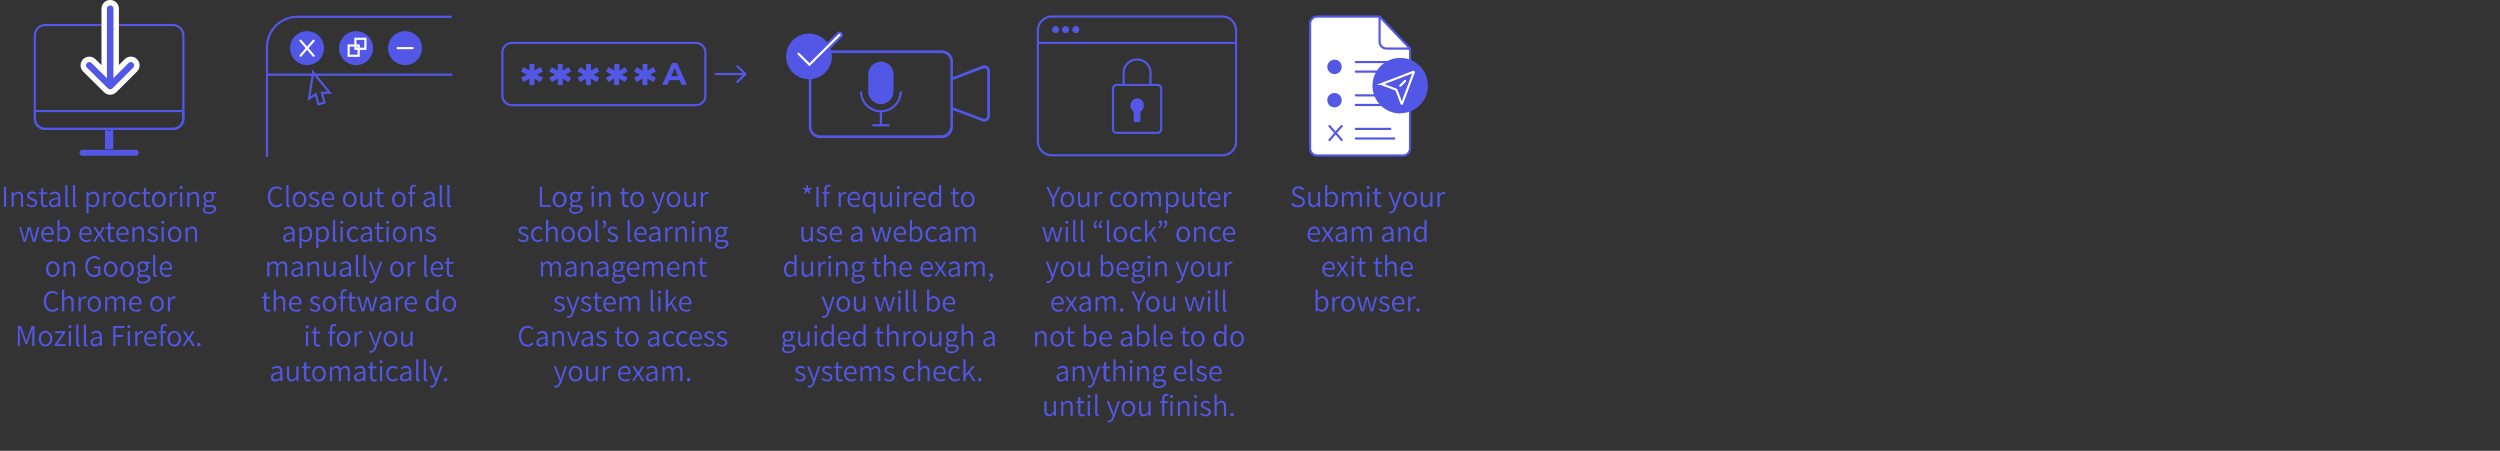 <svg viewBox="0 0 1148 207" height="207" width="1148" fill="none" xmlns="http://www.w3.org/2000/svg"><rect x="0" y="0" width="1148" height="207" fill="#333333" stroke="none"/><path d="M127 95.2c-.8 0-1.5-.2-2-.6a4 4 0 01-1.5-1.7 6 6 0 01-.5-2.5c0-1 .2-1.8.5-2.5a3.8 3.8 0 013.6-2.3c.5 0 1 .1 1.4.4.4.2.8.4 1 .8l-.5.6c-.5-.6-1.2-.9-2-.9-.5 0-1 .2-1.5.5a3 3 0 00-1 1.3c-.3.6-.4 1.3-.4 2 0 .9.1 1.5.4 2.1.2.6.5 1 1 1.4.4.3 1 .5 1.5.5s.9-.1 1.2-.3l1-.8.6.6c-.4.5-.8.8-1.2 1-.5.3-1 .4-1.6.4zm5.6 0c-.4 0-.7-.1-.9-.4-.2-.2-.2-.6-.2-1V85h1V94.2l.3.1h.2l.2.8h-.6zm5 0a3 3 0 01-2.8-1.7 4 4 0 01-.4-1.9c0-.7.2-1.4.4-1.9a3 3 0 012.7-1.7c.6 0 1.1.2 1.6.5s.9.7 1.1 1.2c.3.5.5 1.2.5 2a4 4 0 01-.5 1.8 3 3 0 01-1.1 1.2 3 3 0 01-1.6.5zm0-.9c.3 0 .7-.1 1-.3.3-.2.6-.6.8-1l.2-1.4c0-.5 0-1-.2-1.4l-.8-1c-.3-.2-.7-.3-1-.3-.5 0-.8.1-1.1.3l-.8 1-.2 1.4c0 .8.2 1.5.6 2 .3.5.8.7 1.4.7zm6.6.9c-.4 0-.9-.1-1.3-.3-.5-.2-.9-.4-1.2-.7l.5-.7 1 .7 1 .2c.5 0 .9-.1 1.1-.4.2-.2.4-.4.4-.8a1 1 0 00-.5-.7l-1.1-.6a6 6 0 01-1.5-.8c-.4-.2-.6-.6-.6-1.2 0-.5.2-1 .6-1.3.5-.4 1-.6 1.7-.6.4 0 .8.1 1.1.3.4 0 .7.3 1 .5l-.5.7a4 4 0 00-.8-.5 2 2 0 00-.8-.1c-.4 0-.7 0-1 .3a1 1 0 00-.3.7c0 .2 0 .4.2.5l.5.4a32.3 32.3 0 002 .8l.7.6a1.8 1.8 0 010 2 2 2 0 01-.9.7 3 3 0 01-1.3.3zm9.3-4v.6h-4.7c0 .8.3 1.4.7 1.9.4.4 1 .6 1.6.6a3 3 0 001.8-.5l.3.7-1 .5a3.7 3.7 0 01-2.8-.3c-.5-.2-1-.7-1.2-1.2a4 4 0 01-.4-1.9c0-.7.1-1.3.4-1.9.3-.5.7-1 1.1-1.2.5-.3 1-.5 1.5-.5.9 0 1.5.3 2 .9.5.6.7 1.3.7 2.3zm-1-.1c0-.7 0-1.3-.4-1.7-.3-.3-.7-.5-1.3-.5-.5 0-1 .2-1.3.5-.4.4-.6 1-.7 1.7h3.8zm8.1 4a3 3 0 01-2.7-1.6 4 4 0 01-.4-1.9c0-.7.1-1.4.4-1.9a3 3 0 012.7-1.7c.6 0 1 .2 1.6.5.4.3.8.7 1 1.2.4.5.5 1.2.5 2a4 4 0 01-.4 1.8 3 3 0 01-1.1 1.2 3 3 0 01-1.6.5zm0-.8c.4 0 .8-.1 1-.3.4-.2.6-.6.8-1 .2-.4.3-.9.3-1.4 0-.5-.1-1-.3-1.4l-.7-1c-.3-.2-.7-.3-1.1-.3-.4 0-.8.1-1 .3-.4.3-.6.6-.8 1-.2.4-.3.9-.3 1.4 0 .8.2 1.5.6 2 .4.5.9.7 1.5.7zm7 .9c-.8 0-1.3-.3-1.6-.7-.4-.4-.5-1.1-.5-2v-4.3h1v4.2c0 .6 0 1.1.3 1.4.2.3.6.5 1 .5s.7-.1 1-.3l1-1v-4.8h1V95h-.9v-1h-.1l-1 .8c-.4.3-.8.4-1.3.4zm7.6 0c-.7 0-1.2-.2-1.5-.6-.2-.4-.4-1-.4-1.6v-4h-1v-.7h1l.2-2h.8v2h1.9v.8h-1.9V93c0 .4.1.8.3 1 .1.2.4.3.8.3.2 0 .5 0 .8-.2l.2.8a4 4 0 01-1.2.3zm8 0a3 3 0 01-2.7-1.7 4 4 0 01-.5-1.9c0-.7.2-1.4.5-1.9a3 3 0 012.7-1.7c.5 0 1 .2 1.5.5s.9.7 1.1 1.2c.3.5.5 1.2.5 2a4 4 0 01-.5 1.8 3 3 0 01-1 1.2 3 3 0 01-1.6.5zm0-.9c.4 0 .7-.1 1-.3.3-.2.6-.6.8-1l.2-1.4c0-.5 0-1-.2-1.4l-.8-1c-.3-.2-.6-.3-1-.3s-.8.1-1.1.3l-.8 1-.2 1.4c0 .8.2 1.5.6 2 .4.5.8.7 1.5.7zm7-8.6c-.6 0-1 .4-1 1.3v1.2h1.5v.8h-1.4v6h-1v-6h-1v-.7h1V87c0-.7.1-1.2.4-1.6.4-.4.8-.6 1.5-.6.3 0 .7.1 1 .3l-.2.7a2 2 0 00-.7-.1zm6.2 9.5a2 2 0 01-1.4-.5c-.4-.4-.6-.8-.6-1.5s.4-1.3 1-1.6c.7-.4 1.8-.7 3.3-.9 0-.5-.2-1-.4-1.3-.2-.3-.6-.5-1.1-.5-.6 0-1.3.2-2 .7l-.5-.7c1-.6 1.8-.9 2.7-.9.8 0 1.3.3 1.7.8.4.5.6 1.1.6 2V95h-.9v-.8h-.1c-.8.6-1.6 1-2.3 1zm.3-.9c.3 0 .6 0 1-.2l1-.7v-2a7 7 0 00-2.5.6c-.5.3-.8.7-.8 1.2 0 .4.2.7.4.9l.9.2zm6.3.9c-.4 0-.7-.1-.8-.4-.2-.2-.3-.6-.3-1V85h1V94.2l.3.1h.3l.1.8h-.6zm3.5 0c-.4 0-.7-.1-.8-.4-.2-.2-.3-.6-.3-1V85h1V94.2l.3.1h.3l.1.8h-.6zm-74.5 16a2 2 0 01-1.4-.5c-.4-.4-.6-.8-.6-1.5s.4-1.3 1-1.6c.7-.4 1.8-.7 3.3-.9 0-.5-.2-1-.4-1.3-.2-.3-.6-.5-1.1-.5-.6 0-1.3.2-2 .7l-.5-.7c1-.6 1.8-.9 2.7-.9.8 0 1.3.3 1.7.8.4.5.6 1.1.6 2v4.2h-.9v-.8h-.1c-.8.6-1.6 1-2.3 1zm.3-.9c.3 0 .6 0 1-.2l1-.7v-2a7 7 0 00-2.5.6c-.5.3-.8.7-.8 1.2 0 .4.2.7.4.9l.9.2zm5.2-6h.8l.1.7c.9-.6 1.6-1 2.3-1 .8 0 1.5.4 2 1 .4.6.6 1.4.6 2.5 0 .7 0 1.4-.4 2-.2.5-.6 1-1 1.2-.5.3-1 .5-1.5.5-.6 0-1.2-.3-2-.8l.1 1.2v2.3h-1v-9.7zm2.7 6c.4 0 .8-.1 1-.3.4-.3.7-.6.8-1 .2-.4.3-1 .3-1.5 0-.8-.2-1.4-.5-1.9s-.7-.7-1.4-.7c-.6 0-1.2.3-1.9 1v3.7l1 .5.7.2zm5-6h.9v.7c.9-.6 1.6-1 2.3-1 .8 0 1.5.4 2 1 .4.6.7 1.4.7 2.5 0 .7-.2 1.4-.4 2-.3.5-.7 1-1.1 1.2-.5.3-1 .5-1.5.5-.6 0-1.2-.3-1.9-.8v3.5h-1v-9.7zm2.8 6c.4 0 .7-.1 1-.3l.8-1 .2-1.5c0-.8-.1-1.4-.4-1.9-.3-.5-.8-.7-1.5-.7-.5 0-1.2.3-1.9 1v3.7l1 .5.8.2zm6 .9c-.3 0-.6-.1-.8-.4-.2-.2-.3-.6-.3-1V101h1v8.8l.1.4.3.1h.2l.2.8h-.7zm2.4-7h1v6.8h-1v-6.8zm.6-1.4l-.5-.2a.7.7 0 01-.2-.6c0-.2 0-.3.2-.5l.5-.1.5.1.2.5-.2.6-.5.2zm5.5 8.4c-.6 0-1.2-.2-1.7-.5a3 3 0 01-1-1.2c-.4-.5-.5-1.2-.5-1.9s.1-1.4.4-1.9c.3-.5.7-1 1.2-1.2.5-.3 1-.5 1.6-.5.8 0 1.4.3 2 .9l-.5.6-.7-.4-.7-.2a2 2 0 00-1.2.3l-.8 1-.2 1.4c0 .8.2 1.5.6 2 .4.5.9.7 1.5.7s1.2-.2 1.7-.7l.4.7c-.3.3-.6.5-1 .6-.3.2-.7.3-1.1.3zm5 0a2 2 0 01-1.3-.5c-.4-.4-.6-.8-.6-1.5s.3-1.3 1-1.6c.7-.4 1.8-.7 3.2-.9 0-.5 0-1-.3-1.3-.2-.3-.6-.5-1.1-.5-.7 0-1.4.2-2 .7l-.5-.7c1-.6 1.8-.9 2.6-.9s1.4.3 1.8.8c.4.5.5 1.1.5 2v4.2h-.8v-.8h-.1c-.8.6-1.6 1-2.3 1zm.4-.9c.3 0 .6 0 1-.2l1-.7v-2a7 7 0 00-2.6.6c-.4.3-.7.7-.7 1.2 0 .4.1.7.4.9l.9.2zm7 .9c-.6 0-1.1-.2-1.4-.6-.3-.4-.4-1-.4-1.6v-4h-1v-.7h1l.1-2h.9v2h1.9v.8h-2v3.9c0 .4.2.8.3 1 .2.2.5.3.9.3l.8-.2.2.8a4 4 0 01-1.3.3zm2.6-7h1v6.8h-1v-6.8zm.5-1.4l-.5-.2a.7.7 0 01-.2-.6l.2-.5.5-.1.5.1c.2.2.2.3.2.5 0 .3 0 .4-.2.6l-.5.2zm5.5 8.4a3 3 0 01-2.7-1.7 4 4 0 01-.4-1.9c0-.7.1-1.4.4-1.9a3 3 0 012.7-1.7c.6 0 1 .2 1.6.5.4.3.8.7 1 1.2.4.5.5 1.2.5 2a4 4 0 01-.4 1.8 3 3 0 01-1.1 1.2 3 3 0 01-1.6.5zm0-.9c.4 0 .8-.1 1-.3.4-.2.6-.6.8-1 .2-.4.3-.9.3-1.4 0-.5-.1-1-.3-1.4l-.7-1c-.3-.2-.7-.3-1-.3-.5 0-.9.1-1.2.3l-.7 1c-.2.4-.3.9-.3 1.4 0 .8.2 1.5.6 2 .4.5.9.7 1.5.7zm5-6h.8l.1 1c.4-.5.8-.7 1.1-1l1.2-.3c.7 0 1.3.3 1.6.7.3.5.5 1.1.5 2v4.3h-1v-4.2c0-.6-.1-1.1-.3-1.4-.3-.3-.6-.5-1-.5s-.7.1-1 .3l-1 .8v5h-1v-6.8zm9.3 6.9c-.5 0-1-.1-1.3-.3-.5-.2-.9-.4-1.2-.7l.5-.7 1 .7 1 .2c.5 0 .8-.1 1-.4.3-.2.5-.4.5-.8a1 1 0 00-.5-.7l-1.1-.6a6 6 0 01-1.5-.8c-.4-.2-.6-.6-.6-1.2 0-.5.2-1 .6-1.3.5-.4 1-.6 1.7-.6.4 0 .8.1 1.1.3.4 0 .7.3 1 .5l-.5.7a4 4 0 00-.8-.5 2 2 0 00-.8-.1c-.4 0-.7 0-1 .3a1 1 0 00-.3.7c0 .2 0 .4.2.5l.5.4a32.3 32.3 0 002 .8l.7.6c.2.3.2.6.2 1 0 .3 0 .7-.2 1a2 2 0 01-.9.7 3 3 0 01-1.3.3zm-75.1 9h.8l.1 1c.8-.8 1.5-1.2 2.2-1.2 1 0 1.6.5 1.9 1.4.3-.5.7-.8 1-1 .5-.2.8-.4 1.2-.4 1.4 0 2 1 2 2.7v4.3h-1v-4.2c0-.6 0-1.1-.3-1.4-.2-.3-.5-.5-1-.5s-1.1.4-1.8 1.1v5h-1v-4.2c0-.6 0-1.1-.3-1.4-.2-.3-.6-.5-1-.5-.5 0-1.1.4-1.8 1.1v5h-1v-6.8zm13 7a2 2 0 01-1.3-.5c-.4-.4-.6-.8-.6-1.5s.3-1.3 1-1.6c.7-.4 1.8-.7 3.2-.9 0-.5 0-1-.3-1.3-.2-.3-.6-.5-1.1-.5-.7 0-1.4.2-2 .7l-.5-.7c1-.6 1.8-.9 2.6-.9s1.4.3 1.8.8c.4.5.5 1.1.5 2v4.2h-.8v-.8h-.1c-.8.6-1.6 1-2.3 1zm.4-.9c.3 0 .6 0 1-.2l1-.7v-2c-1.2.1-2 .4-2.6.6-.4.3-.7.7-.7 1.2 0 .4.1.7.4.9l.9.2zm5.2-6h.8v1h.1c.4-.5.8-.7 1.1-1l1.2-.3c.7 0 1.2.3 1.6.7.3.5.5 1.1.5 2v4.3h-1v-4.2c0-.6-.1-1.1-.4-1.4-.2-.3-.5-.5-1-.5l-1 .3-1 .8v5h-1v-6.8zm9.5 6.9c-.7 0-1.2-.3-1.5-.7-.4-.4-.5-1.1-.5-2v-4.3h1v4.2c0 .6 0 1.1.3 1.4.2.3.6.5 1 .5s.7-.1 1-.3l1-1v-4.8h1v6.8h-.9v-1h-.1l-1 .8c-.4.3-.8.4-1.3.4zm7.2 0a2 2 0 01-1.5-.5c-.3-.4-.5-.8-.5-1.5s.3-1.3 1-1.6c.7-.4 1.7-.7 3.2-.9 0-.5-.1-1-.3-1.3-.2-.3-.6-.5-1.1-.5-.7 0-1.4.2-2.1.7l-.4-.7c.9-.6 1.8-.9 2.6-.9s1.4.3 1.8.8c.3.5.5 1.1.5 2v4.2h-.8l-.1-.8c-.9.6-1.6 1-2.3 1zm.2-.9c.4 0 .7 0 1-.2l1-.7v-2a7 7 0 00-2.5.6c-.5.3-.7.7-.7 1.2 0 .4.1.7.3.9l1 .2zm6.3.9c-.3 0-.6-.1-.8-.4-.2-.2-.3-.6-.3-1V117h1v8.8l.1.4.3.1h.2l.2.8h-.7zm3.5 0c-.3 0-.6-.1-.8-.4-.2-.2-.3-.6-.3-1V117h1v8.8l.1.4.3.1h.2l.2.8h-.7zm2.5 2.8a2 2 0 01-.8-.2l.2-.8.5.1c.4 0 .7-.1 1-.4l.6-1.1.2-.6-2.8-6.8h1l1.5 3.9.7 2 .5-1.4.1-.6 1.3-3.9h1l-2.6 7.4c-.2.8-.6 1.3-1 1.7a2 2 0 01-1.4.7zm11.8-2.8a3 3 0 01-2.7-1.7 4 4 0 01-.5-1.9c0-.7.2-1.4.5-1.9a3 3 0 012.7-1.7c.5 0 1 .2 1.5.5s.9.7 1.1 1.2c.3.5.5 1.2.5 2a4 4 0 01-.5 1.8 3 3 0 01-1 1.2 3 3 0 01-1.6.5zm0-.9c.4 0 .7-.1 1-.3.3-.2.6-.6.8-1l.2-1.4c0-.5 0-1-.2-1.4l-.8-1c-.3-.2-.6-.3-1-.3s-.8.1-1.1.3c-.3.3-.6.6-.7 1-.2.4-.3.9-.3 1.4 0 .8.2 1.5.6 2 .4.5.9.7 1.5.7zm5-6h.8v1.2h.1c.2-.5.5-.8.9-1a1.8 1.8 0 011.7-.3l-.2.9-.6-.1c-.3 0-.6.1-1 .4-.3.2-.5.6-.8 1.2v4.4h-1v-6.8zm8.6 6.9c-.4 0-.7-.1-.8-.4-.2-.2-.3-.6-.3-1V117h1V126.2l.3.1h.3l.1.8h-.6zm7.6-4v.6h-4.8c0 .8.3 1.4.8 1.9.4.4 1 .6 1.6.6a3 3 0 001.7-.5l.4.7-1 .5a3.7 3.7 0 01-2.9-.3c-.4-.2-.8-.7-1.1-1.2a4 4 0 01-.4-1.9c0-.7.1-1.3.4-1.9.3-.5.6-1 1.1-1.2.5-.3 1-.5 1.5-.5.8 0 1.5.3 2 .9.4.6.7 1.3.7 2.3zm-1-.1c0-.7 0-1.3-.4-1.7-.3-.3-.7-.5-1.3-.5-.5 0-1 .2-1.3.5-.4.4-.7 1-.7 1.7h3.8zm4.6 4c-.7 0-1.1-.1-1.4-.5-.3-.4-.5-1-.5-1.6v-4h-1v-.7h1l.2-2h.8v2h2v.8h-2v3.9c0 .4.1.8.3 1 .2.2.4.3.8.3.2 0 .5 0 .8-.2l.2.8a4 4 0 01-1.2.3zm-84 16c-.7 0-1.1-.1-1.4-.5-.3-.4-.5-1-.5-1.6v-4h-1v-.7h1l.2-2h.9v2h1.8v.8h-1.8v3.9c0 .4 0 .8.2 1 .2.2.4.3.8.3.2 0 .5 0 .8-.2l.2.8a4 4 0 01-1.2.3zm2.6-10.1h1V137.2a5 5 0 011-.8c.4-.3.8-.4 1.2-.4.7 0 1.3.3 1.6.7.3.5.5 1.1.5 2v4.3h-1v-4.2c0-.6-.1-1.1-.3-1.4-.2-.3-.6-.5-1-.5s-.7.1-1 .3l-1 .8v5h-1v-10zm12.7 6.2v.6h-4.7c0 .8.3 1.4.7 1.9.5.4 1 .6 1.7.6a3 3 0 001.7-.5l.4.7-1 .5a3.7 3.7 0 01-2.9-.3c-.5-.2-.9-.7-1.2-1.2a4 4 0 01-.4-1.9c0-.7.2-1.3.4-1.9.3-.5.7-1 1.2-1.2.4-.3 1-.5 1.5-.5.8 0 1.4.3 2 .9.4.6.6 1.3.6 2.3zm-.9-.1c0-.7-.1-1.3-.4-1.7-.4-.3-.8-.5-1.3-.5s-1 .2-1.4.5c-.4.4-.6 1-.7 1.7h3.8zm7.2 4c-.5 0-1 0-1.4-.2l-1.1-.7.5-.7 1 .7 1 .2c.5 0 .8-.1 1-.4.3-.2.4-.4.4-.8a1 1 0 00-.4-.7l-1.2-.6a6 6 0 01-1.5-.8c-.3-.2-.5-.6-.5-1.2 0-.5.2-1 .6-1.3.4-.4 1-.6 1.7-.6.4 0 .7.1 1 .3.4 0 .8.3 1 .5l-.4.7a4 4 0 00-.8-.5 2 2 0 00-.8-.1c-.4 0-.8 0-1 .3a1 1 0 00-.3.7c0 .2 0 .4.2.5l.5.4a32.3 32.3 0 002 .8l.6.6a1.8 1.8 0 010 2 2 2 0 01-.8.7 3 3 0 01-1.3.3zm6.7 0a3 3 0 01-2.7-1.6 4 4 0 01-.5-1.9c0-.7.2-1.4.5-1.9a3 3 0 012.7-1.7c.5 0 1 .2 1.5.5s.9.7 1.1 1.2c.3.5.5 1.2.5 2a4 4 0 01-.5 1.8 3 3 0 01-1 1.2 3 3 0 01-1.6.5zm0-.8c.4 0 .7-.1 1-.3.3-.2.6-.6.8-1l.2-1.4c0-.5 0-1-.2-1.4l-.8-1c-.3-.2-.6-.3-1-.3s-.8.1-1.1.3l-.8 1-.2 1.4c0 .8.2 1.5.6 2 .4.5.8.7 1.5.7zm7-8.6c-.6 0-1 .4-1 1.3v1.2h1.5v.9h-1.4v5.9h-1v-6h-1v-.7h1V135c0-.7.1-1.2.4-1.6.4-.4.8-.6 1.5-.6.3 0 .7.1 1 .3l-.2.7a2 2 0 00-.7-.1zm4 9.5c-.7 0-1.2-.2-1.5-.6-.3-.4-.4-1-.4-1.6v-4h-1v-.7h1l.1-2h.9v2h1.8v.8h-1.8v3.9c0 .4 0 .8.2 1 .2.2.5.3.9.3.2 0 .4 0 .7-.2l.3.8a4 4 0 01-1.3.3zm1.7-7h1l1 4 .2.7.3 1.2.5-1.8 1.1-4h1l1.1 4 .5 1.8.5-1.8 1-4h1l-1.8 6.7h-1.3l-1-3.8-.3-1.1-.2-.8a29 29 0 01-.5 2l-1 3.7H166l-2-6.8zm12.2 7a2 2 0 01-1.5-.5c-.3-.4-.5-.8-.5-1.4 0-.8.3-1.4 1-1.7.6-.4 1.7-.7 3.2-.9 0-.5-.1-1-.3-1.3-.3-.3-.6-.5-1.2-.5s-1.3.2-2 .7l-.4-.7c.9-.6 1.7-.9 2.6-.9.8 0 1.4.3 1.7.8.4.5.6 1.1.6 2v4.2h-.8l-.1-.8c-.9.6-1.6 1-2.3 1zm.2-.9c.3 0 .7 0 1-.2l1-.7v-2a7 7 0 00-2.5.6c-.5.3-.7.7-.7 1.2 0 .4 0 .7.3.9l1 .2zm5.2-6h.9v1.2c.3-.5.6-.8 1-1a1.8 1.8 0 011.7-.3l-.2.9-.6-.1c-.3 0-.6.1-1 .4-.3.2-.5.6-.8 1.2v4.4h-1v-6.8zm9.8 3v.5h-4.7c0 .8.3 1.4.7 1.9.5.4 1 .6 1.7.6a3 3 0 001.7-.5l.4.7-1 .5a3.7 3.7 0 01-2.9-.3c-.5-.2-.9-.7-1.2-1.2a4 4 0 01-.4-1.9c0-.7.2-1.3.4-1.9.3-.5.7-1 1.2-1.2.4-.3 1-.5 1.5-.5.8 0 1.4.3 2 .9.4.6.6 1.3.6 2.3zm-.9-.2c0-.7-.1-1.3-.4-1.7-.4-.3-.8-.5-1.3-.5s-1 .2-1.4.5c-.4.4-.6 1-.7 1.7h3.8zm7.7 4c-.8 0-1.5-.2-2-.9-.5-.6-.8-1.5-.8-2.6 0-.7.2-1.3.4-1.9.3-.5.7-1 1.1-1.2a2.6 2.6 0 012.5-.3l1 .6-.1-1.1V133h1v10h-.8l-.1-.8-1 .7-1.2.3zm.2-.8c.4 0 .7 0 1-.2l.9-.8v-3.6l-.9-.6-.9-.2c-.3 0-.7.1-1 .4-.3.2-.6.5-.7 1-.2.3-.3.8-.3 1.3 0 .9.2 1.5.5 2s.8.7 1.4.7zm7.9.9a3 3 0 01-2.7-1.7 4 4 0 01-.5-1.9c0-.7.2-1.4.5-1.9a3 3 0 012.7-1.7c.5 0 1 .2 1.5.5s.9.7 1.1 1.2c.3.5.5 1.2.5 2a4 4 0 01-.5 1.8 3 3 0 01-1 1.2 3 3 0 01-1.6.5zm0-.9c.4 0 .7-.1 1-.3.3-.2.6-.6.8-1l.2-1.4c0-.5 0-1-.2-1.4l-.8-1c-.3-.2-.6-.3-1-.3s-.8.1-1.1.3c-.3.3-.6.6-.7 1-.2.4-.3.9-.3 1.4 0 .8.2 1.5.6 2 .4.5.8.7 1.5.7zm-65.9 10h1v6.7h-1v-6.8zm.6-1.5l-.5-.2a.7.7 0 01-.2-.6c0-.2 0-.3.2-.4 0-.2.3-.2.5-.2s.3 0 .5.2l.2.4-.2.6-.5.2zm4.9 8.4c-.7 0-1.2-.2-1.5-.6-.2-.4-.4-1-.4-1.6v-4h-1v-.7h1l.2-2h.8v2h1.9v.8h-1.9v3.9c0 .4.1.8.3 1 .1.2.4.3.8.3.2 0 .5 0 .8-.2l.2.8a4 4 0 01-1.2.3zm7.5-9.5c-.6 0-1 .4-1 1.3v1.2h1.5v.9h-1.5v5.9h-1v-6h-.9v-.7h1V151c0-.7 0-1.2.4-1.6.3-.4.8-.6 1.4-.6.4 0 .8.1 1.1.3l-.2.7a2 2 0 00-.8-.1zm4.3 9.5a3 3 0 01-2.7-1.7 4 4 0 01-.4-1.9c0-.7.1-1.4.4-1.9a3 3 0 012.7-1.7c.6 0 1 .2 1.6.5.4.3.8.7 1 1.2.4.5.5 1.2.5 2a4 4 0 01-.4 1.8 3 3 0 01-1.1 1.2 3 3 0 01-1.6.5zm0-.9c.4 0 .8-.1 1-.3.4-.2.6-.6.8-1 .2-.4.3-.9.3-1.4 0-.5-.1-1-.3-1.4l-.7-1c-.3-.2-.7-.3-1.1-.3-.4 0-.8.1-1 .3-.4.3-.6.6-.8 1-.2.4-.3.9-.3 1.4 0 .8.2 1.5.6 2 .4.5.9.7 1.5.7zm5-6h.8l.1 1.2c.3-.5.6-.8.9-1a1.8 1.8 0 011.8-.3l-.2.9-.7-.1c-.3 0-.6.1-1 .4-.2.2-.5.6-.7 1.2v4.4h-1v-6.8zm7.5 9.7a2 2 0 01-.7-.2l.2-.8.5.1c.4 0 .7-.1 1-.4l.6-1.1.2-.6-2.8-6.8h1l1.5 3.9.7 2 .5-1.4.1-.6 1.3-3.9h1l-2.6 7.4c-.2.8-.6 1.3-1 1.7a2 2 0 01-1.5.7zm9-2.8a3 3 0 01-2.7-1.7 4 4 0 01-.4-1.9c0-.7.1-1.4.4-1.9a3 3 0 012.7-1.7c.6 0 1 .2 1.6.5.4.3.8.7 1 1.2.4.5.5 1.2.5 2a4 4 0 01-.4 1.8 3 3 0 01-1.1 1.2 3 3 0 01-1.6.5zm0-.9c.4 0 .8-.1 1-.3.4-.2.6-.6.8-1 .2-.4.3-.9.3-1.4 0-.5-.1-1-.3-1.4l-.7-1c-.3-.2-.7-.3-1-.3-.5 0-.9.1-1.2.3l-.7 1c-.2.4-.3.9-.3 1.4 0 .8.2 1.5.6 2 .4.5.9.7 1.5.7zm7 .9c-.8 0-1.3-.3-1.6-.7-.4-.4-.5-1.1-.5-2v-4.3h1v4.2c0 .6 0 1.1.3 1.4.2.3.6.5 1 .5s.7-.1 1-.3l1-1v-4.8h1v6.8h-.9v-1h-.1l-1 .8c-.4.3-.8.4-1.3.4zm-59.9 16a2 2 0 01-1.4-.5c-.4-.4-.6-.8-.6-1.4 0-.8.4-1.4 1-1.7.7-.4 1.8-.7 3.3-.9 0-.5-.2-1-.4-1.3-.2-.3-.6-.5-1.1-.5-.6 0-1.3.2-2 .7l-.5-.7c1-.6 1.8-.9 2.7-.9.8 0 1.3.3 1.7.8.4.5.6 1.1.6 2v4.2h-.9v-.8h-.1c-.8.6-1.6 1-2.3 1zm.3-.9c.3 0 .6 0 1-.2l1-.7v-2a7 7 0 00-2.5.6c-.5.3-.8.7-.8 1.2 0 .4.2.7.4.9l.9.2zm7.2.9c-.7 0-1.3-.3-1.6-.7-.3-.4-.5-1.1-.5-2v-4.3h1v4.2c0 .6.1 1.1.3 1.4.2.3.6.5 1 .5s.7-.1 1-.3l1-1v-4.8h1v6.8h-.9v-1l-1.2.8c-.3.3-.7.4-1.1.4zm7.6 0c-.7 0-1.1-.2-1.4-.6-.3-.4-.5-1-.5-1.6v-4h-1v-.7h1l.2-2h.9v2h1.8v.8h-1.8v3.9c0 .4 0 .8.2 1 .2.2.4.3.8.3.2 0 .5 0 .8-.2l.2.8a4 4 0 01-1.2.3zm5 0a3 3 0 01-2.7-1.7 4 4 0 01-.4-1.9c0-.7.1-1.4.4-1.9a3 3 0 012.7-1.7c.6 0 1 .2 1.6.5.4.3.8.7 1 1.2.4.5.5 1.2.5 2a4 4 0 01-.4 1.8 3 3 0 01-1.1 1.2 3 3 0 01-1.6.5zm0-.9c.4 0 .8-.1 1-.3.4-.2.6-.6.8-1 .2-.4.3-.9.3-1.4 0-.5-.1-1-.3-1.4l-.7-1c-.3-.2-.7-.3-1.1-.3-.4 0-.8.1-1 .3-.4.3-.6.6-.8 1-.2.4-.3.9-.3 1.4 0 .8.2 1.5.6 2 .4.5.9.7 1.5.7zm5-6h.8l.1 1c.8-.9 1.5-1.3 2.2-1.3 1 0 1.5.5 1.8 1.4.4-.5.8-.8 1.2-1 .3-.2.7-.4 1-.4 1.5 0 2.1 1 2.1 2.7v4.3h-1v-4.2c0-.6 0-1.1-.3-1.4-.2-.3-.6-.5-1-.5-.5 0-1.1.4-1.8 1.1v5h-1v-4.2c0-.6-.1-1.1-.3-1.4-.2-.3-.6-.5-1-.5-.6 0-1.2.4-1.8 1.1v5h-1v-6.8zm13 6.9a2 2 0 01-1.4-.5c-.3-.4-.5-.8-.5-1.4 0-.8.3-1.4 1-1.7.7-.4 1.7-.7 3.2-.9 0-.5-.1-1-.3-1.3-.2-.3-.6-.5-1.2-.5s-1.3.2-2 .7l-.4-.7c.9-.6 1.8-.9 2.6-.9s1.4.3 1.8.8c.3.5.5 1.1.5 2v4.2h-.8l-.1-.8c-.9.6-1.6 1-2.3 1zm.3-.9c.4 0 .7 0 1-.2l1-.7v-2a7 7 0 00-2.5.6c-.5.3-.7.7-.7 1.2 0 .4.1.7.3.9l1 .2zm7.1.9c-.7 0-1.1-.2-1.4-.6-.3-.4-.5-1-.5-1.6v-4h-1v-.7h1l.2-2h.9v2h1.8v.8h-1.8v3.9c0 .4 0 .8.2 1 .2.2.5.3.8.3.2 0 .5 0 .8-.2l.2.8a4 4 0 01-1.2.3zm2.6-7h1v6.8h-1v-6.8zm.5-1.4l-.5-.2a.7.7 0 01-.2-.6c0-.2 0-.3.2-.4.1-.2.3-.2.5-.2s.4 0 .5.2l.2.4c0 .3 0 .4-.2.6l-.5.2zm5.5 8.4c-.6 0-1.1-.2-1.6-.5a3 3 0 01-1.1-1.2c-.3-.5-.4-1.2-.4-1.9s.1-1.4.4-1.9c.3-.5.7-1 1.2-1.2.5-.3 1-.5 1.6-.5.7 0 1.4.3 2 .9l-.6.6-.6-.4-.8-.2a2 2 0 00-1.1.3l-.8 1c-.2.4-.3.9-.3 1.4 0 .8.2 1.5.6 2 .4.5 1 .7 1.6.7.6 0 1.1-.2 1.7-.7l.4.7c-.3.3-.6.5-1 .6l-1.2.3zm5.1 0a2 2 0 01-1.4-.5c-.4-.4-.5-.8-.5-1.4 0-.8.3-1.4 1-1.7.6-.4 1.7-.7 3.2-.9 0-.5-.1-1-.3-1.3-.3-.3-.6-.5-1.2-.5s-1.3.2-2 .7l-.4-.7c.9-.6 1.7-.9 2.6-.9.8 0 1.4.3 1.7.8.4.5.6 1.1.6 2v4.2h-.8l-.1-.8c-.9.6-1.6 1-2.4 1zm.3-.9c.3 0 .7 0 1-.2l1-.7v-2a7 7 0 00-2.5.6c-.5.3-.7.7-.7 1.2 0 .4 0 .7.3.9l1 .2zm6.3.9c-.4 0-.6-.1-.8-.4-.2-.2-.3-.6-.3-1V165h1v8.8l.1.4.3.1h.2l.1.8h-.6zm3.5 0c-.4 0-.6-.1-.8-.4-.2-.2-.3-.6-.3-1V165h1v8.8l.1.4.3.1h.2l.1.8h-.6zm2.4 2.8a2 2 0 01-.7-.2l.2-.8.5.1c.4 0 .7-.1 1-.4l.6-1.1.1-.6-2.7-6.8h1l1.5 3.9.7 2 .4-1.4.2-.6 1.3-3.9h1l-2.6 7.4c-.2.8-.6 1.3-1 1.7a2 2 0 01-1.5.7zm6.5-2.8c-.2 0-.4-.1-.5-.3a.8.8 0 01-.3-.5c0-.3.1-.5.3-.6.1-.2.3-.3.5-.3l.6.3.2.6c0 .2 0 .4-.2.5l-.6.3z" fill="#5257E6"/><g clip-path="url(#clip0)"><path d="M141 29.9a7.8 7.8 0 100-15.6 7.8 7.8 0 000 15.6zM163.5 29.9a7.8 7.8 0 100-15.6 7.8 7.8 0 000 15.6zM186 29.9a7.8 7.8 0 100-15.6 7.8 7.8 0 000 15.6z" fill="#5257E6"/><path d="M138 18.7l3 3.4M141 22.1l3-3.4M138 25.6l3-3.5M141 22.1l3 3.5" stroke="#fff" stroke-miterlimit="10" stroke-linecap="round"/><path d="M122.6 72V21.7a14 14 0 0114.1-14h70.8M207.7 34.3h-84.9" stroke="#5257E6" stroke-miterlimit="10"/><path d="M143.8 33.3l-1.9 12 3.1-2 1.2 4.6 2.8-.8-1.2-4.5h3.6l-7.6-9.3z" stroke="#5257E6" stroke-miterlimit="10"/><path d="M164.7 20.9h-4.6v4.7h4.6v-4.7z" stroke="#fff" stroke-miterlimit="10"/><path d="M167.8 17.8h-4.6v4.6h4.6v-4.6z" stroke="#fff" stroke-miterlimit="10"/><path d="M182.6 22.1h6.9" stroke="#fff" stroke-miterlimit="10" stroke-linecap="round"/></g><path d="M369.2 88.6l.8-1.3-1.3-.5.2-.6 1.4.3V85h.7l.1 1.5 1.4-.3.2.6-1.3.5.8 1.3-.5.4-1-1.2-1 1.2-.5-.4zm5.7-2.8h1V95h-1v-9.2zm5.6-.1c-.6 0-1 .4-1 1.3v1.2h1.5v.8h-1.5v6h-1v-6h-1v-.7h1V87c0-.7.2-1.2.5-1.6.3-.4.8-.6 1.4-.6.4 0 .8.1 1.1.3l-.2.7a2 2 0 00-.8-.1zm4.6 2.5h.9v1.3h.1c.2-.5.5-.8.9-1a1.8 1.8 0 011.7-.3l-.2.9-.6-.1c-.3 0-.6.1-1 .4-.3.2-.5.6-.8 1.2V95h-1v-6.8zm9.8 3v.6h-4.7c0 .8.3 1.4.7 1.9.5.4 1 .6 1.7.6a3 3 0 001.7-.5l.4.7-1 .5a3.7 3.7 0 01-2.9-.3c-.5-.2-.9-.7-1.2-1.2a4 4 0 01-.4-1.9c0-.7.2-1.3.4-1.9.3-.5.7-1 1.2-1.2.5-.3 1-.5 1.5-.5.8 0 1.5.3 2 .9.4.6.6 1.3.6 2.3zm-.9-.1c0-.7-.1-1.3-.4-1.7-.3-.3-.8-.5-1.3-.5s-1 .2-1.4.5c-.4.4-.6 1-.7 1.7h3.8zm7 4.3v-1.2a3 3 0 01-2 1c-1 0-1.6-.3-2.1-1-.5-.6-.8-1.5-.8-2.6 0-.7.2-1.3.5-1.9.2-.5.6-1 1-1.2a2.6 2.6 0 012.5-.2c.3 0 .6.3 1 .6v-.7h.9V98h-1v-2.5zm-1.8-1.1c.3 0 .6 0 .9-.2l.9-.8v-3.6l-.9-.6-.8-.2c-.4 0-.8.1-1 .4-.4.2-.6.5-.8 1-.2.3-.3.8-.3 1.3 0 .9.2 1.5.5 2s.8.7 1.5.7zm7.1.9c-.7 0-1.2-.3-1.5-.7-.4-.4-.5-1.1-.5-2v-4.3h1v4.2c0 .6 0 1.1.3 1.4.2.3.6.5 1 .5s.7-.1 1-.3l1-1v-4.8h1V95h-.9v-1h-.1l-1 .8c-.4.3-.8.4-1.3.4zm5.6-7h1V95h-1v-6.8zm.6-1.4l-.5-.2a.7.7 0 01-.2-.6c0-.2 0-.3.2-.5l.5-.1.5.1.2.5-.2.6-.5.2zm2.8 1.4h.9v1.3h.1c.2-.5.5-.8.8-1a1.8 1.8 0 011.8-.3l-.2.9-.6-.1c-.3 0-.6.1-1 .4-.3.2-.5.6-.8 1.2V95h-1v-6.8zm9.8 3v.6h-4.7c0 .8.3 1.4.7 1.9.5.4 1 .6 1.7.6a3 3 0 001.7-.5l.4.7-1 .5a3.7 3.7 0 01-2.9-.3c-.5-.2-.9-.7-1.2-1.2a4 4 0 01-.4-1.9c0-.7.2-1.3.4-1.9.3-.5.7-1 1.2-1.2.4-.3 1-.5 1.5-.5.8 0 1.4.3 2 .9.4.6.6 1.3.6 2.3zm-.9-.1c0-.7-.1-1.3-.4-1.7-.4-.3-.8-.5-1.3-.5s-1 .2-1.4.5c-.4.4-.6 1-.7 1.7h3.8zm5 4c-1 0-1.6-.2-2.1-.9-.5-.6-.8-1.5-.8-2.6 0-.7.2-1.3.4-1.9.3-.5.7-1 1.1-1.2a2.6 2.6 0 012.5-.3l1 .6-.1-1.1V85h1v10h-.9v-.8l-1 .7-1.2.3zm.1-.8c.4 0 .7 0 1-.2l.9-.8v-3.6a3 3 0 00-.9-.6l-.9-.2c-.3 0-.7.1-1 .4-.3.2-.6.5-.7 1-.2.3-.3.8-.3 1.3 0 .9.2 1.5.5 2s.8.7 1.4.7zm10.1.9c-.6 0-1.1-.2-1.4-.6-.3-.4-.4-1-.4-1.6v-4h-1v-.7h1l.1-2h.9v2h1.8v.8h-1.8V93c0 .4 0 .8.2 1 .2.2.5.3.8.3.2 0 .5 0 .8-.2l.2.8a4 4 0 01-1.2.3zm5 0a3 3 0 01-2.7-1.7 4 4 0 01-.4-1.9c0-.7.1-1.4.4-1.9a3 3 0 012.7-1.7c.6 0 1 .2 1.6.5.4.3.8.7 1.1 1.2.3.5.4 1.2.4 2a4 4 0 01-.4 1.8 3 3 0 01-1.1 1.2 3 3 0 01-1.6.5zm0-.9c.4 0 .8-.1 1-.3.4-.2.6-.6.8-1 .2-.4.3-.9.3-1.4 0-.5-.1-1-.3-1.4l-.7-1c-.3-.2-.7-.3-1-.3-.5 0-.8.1-1.2.3l-.7 1c-.2.4-.2.9-.2 1.4 0 .8.1 1.5.5 2s1 .7 1.5.7zm-74.3 16.9c-.7 0-1.3-.3-1.6-.7-.3-.4-.5-1.1-.5-2v-4.3h1v4.2c0 .6.1 1.1.3 1.4.2.3.6.5 1 .5s.7-.1 1-.3l1-1v-4.8h1v6.8h-.9v-1l-1.2.8c-.3.3-.7.4-1.1.4zm7.3 0c-.5 0-1-.1-1.4-.3l-1.1-.7.5-.7 1 .7 1 .2c.5 0 .8-.1 1-.4.3-.2.4-.4.4-.8a1 1 0 00-.4-.7l-1.1-.6a6 6 0 01-1.6-.8c-.3-.2-.5-.6-.5-1.2 0-.5.2-1 .6-1.3.4-.4 1-.6 1.7-.6.4 0 .8.1 1.1.3.4 0 .7.3 1 .5l-.5.7a4 4 0 00-.8-.5 2 2 0 00-.8-.1c-.4 0-.7 0-1 .3a1 1 0 00-.3.7c0 .2 0 .4.2.5l.5.4a32.3 32.3 0 002 .8l.6.6a1.8 1.8 0 010 2 2 2 0 01-.8.7 3 3 0 01-1.3.3zm9.3-4v.6h-4.8c0 .8.3 1.4.8 1.9.4.4 1 .6 1.6.6a3 3 0 001.7-.5l.4.7-1 .5a3.7 3.7 0 01-2.9-.3c-.5-.2-.8-.7-1.1-1.2a4 4 0 01-.4-1.9c0-.7 0-1.3.4-1.9.3-.5.6-1 1.1-1.2.5-.3 1-.5 1.5-.5.8 0 1.5.3 2 .9.4.6.7 1.3.7 2.3zm-1-.1c0-.7-.1-1.3-.4-1.7-.3-.3-.7-.5-1.3-.5-.5 0-1 .2-1.3.5-.4.4-.7 1-.7 1.7h3.8zm7 4a2 2 0 01-1.4-.4c-.4-.4-.6-.8-.6-1.5s.4-1.3 1-1.6c.7-.4 1.8-.7 3.3-.9 0-.5-.2-1-.4-1.3-.2-.3-.6-.5-1.1-.5-.6 0-1.3.2-2 .7l-.5-.7c1-.6 1.8-.9 2.7-.9.8 0 1.3.3 1.7.8.4.5.6 1.1.6 2v4.2h-.9v-.8h-.1c-.8.6-1.6 1-2.3 1zm.3-.8c.3 0 .6 0 1-.2l1-.7v-2a7 7 0 00-2.5.6c-.5.3-.8.7-.8 1.2 0 .4.2.7.4.9l.9.2zm7.1-6h1l1.2 4v.6l.4 1.2.5-1.8 1-4h1.1l1.1 4 .5 1.8.5-1.8 1-4h1l-1.8 6.7h-1.3l-1-3.8-.3-1.1-.2-.8a29 29 0 01-.5 2l-1 3.7H402l-2-6.8zm16 3v.5h-4.8c0 .8.3 1.4.8 1.9.4.4 1 .6 1.6.6a3 3 0 001.7-.5l.4.7-1 .5a3.7 3.7 0 01-2.9-.3c-.4-.2-.8-.7-1.1-1.2a4 4 0 01-.4-1.9c0-.7.1-1.3.4-1.9.3-.5.6-1 1.1-1.2.5-.3 1-.5 1.5-.5.8 0 1.5.3 2 .9.4.6.7 1.3.7 2.3zm-1-.2c0-.7 0-1.3-.4-1.7-.3-.3-.7-.5-1.3-.5-.5 0-1 .2-1.3.5-.4.4-.7 1-.7 1.7h3.8zm5.6 4c-.3 0-.7 0-1-.2-.3-.1-.7-.3-1-.6l-.1.7h-.8v-10h1v4c.7-.6 1.4-1 2.1-1 1 0 1.6.4 2 1 .5.6.7 1.4.7 2.5 0 .7-.1 1.4-.4 2-.2.5-.6 1-1 1.2-.5.3-1 .5-1.5.5zm-.2-.8c.4 0 .8-.1 1-.3.4-.3.6-.6.8-1 .2-.4.3-1 .3-1.5 0-.8-.2-1.4-.5-1.9s-.7-.7-1.4-.7c-.6 0-1.2.3-2 1v3.7l1 .5.8.2zm7.6.9c-.6 0-1.1-.2-1.6-.5a3 3 0 01-1.1-1.2c-.3-.5-.4-1.2-.4-1.9s.1-1.4.4-1.9c.3-.5.7-1 1.2-1.2.5-.3 1-.5 1.6-.5.7 0 1.4.3 2 .9l-.6.6-.6-.4-.8-.2a2 2 0 00-1.1.3l-.8 1c-.2.4-.3.9-.3 1.4 0 .8.2 1.5.6 2 .4.5 1 .7 1.6.7.6 0 1.1-.2 1.7-.7l.4.7c-.3.3-.6.5-1 .6l-1.2.3zm5.2 0a2 2 0 01-1.5-.5c-.3-.4-.5-.8-.5-1.5s.3-1.3 1-1.6c.6-.4 1.7-.7 3.2-.9 0-.5-.1-1-.3-1.3-.3-.3-.6-.5-1.2-.5s-1.3.2-2 .7l-.4-.7c.9-.6 1.7-.9 2.6-.9.8 0 1.4.3 1.7.8.4.5.6 1.1.6 2v4.2h-.8l-.1-.8c-.9.6-1.6 1-2.3 1zm.2-.9c.3 0 .7 0 1-.2l1-.7v-2a7 7 0 00-2.5.6c-.5.3-.7.7-.7 1.2 0 .4 0 .7.3.9l1 .2zm5.2-6h.9v1c.8-.9 1.5-1.3 2.2-1.3 1 0 1.6.5 1.9 1.4.4-.5.8-.8 1.1-1 .4-.2.8-.4 1.1-.4 1.4 0 2.1 1 2.1 2.7v4.3h-1v-4.2c0-.6-.1-1.1-.3-1.4-.3-.3-.6-.5-1-.5-.6 0-1.2.4-1.8 1.1v5h-1v-4.2c0-.6-.2-1.1-.4-1.4-.2-.3-.5-.5-1-.5s-1.1.4-1.8 1.1v5h-1v-6.8zm-76 22.9c-.8 0-1.5-.3-2-1-.5-.6-.7-1.5-.7-2.6 0-.7.1-1.3.4-1.9.2-.5.6-1 1-1.2a2.6 2.6 0 012.5-.3l1 .6-.1-1.1V117h1v10h-.8l-.1-.8-1 .7-1.2.3zm.3-.9c.3 0 .6 0 .9-.2l.9-.8v-3.6a3 3 0 00-.9-.6l-.8-.2c-.4 0-.8.1-1 .4-.4.2-.6.5-.8 1-.2.3-.3.8-.3 1.3 0 .9.2 1.5.5 2 .4.5.8.7 1.5.7zm7.1.9c-.7 0-1.2-.3-1.5-.7-.3-.4-.5-1.1-.5-2v-4.3h1v4.2c0 .6.1 1.1.3 1.4.2.3.6.5 1 .5s.7-.1 1-.3l1-1v-4.8h1v6.8h-.9v-1h-.1l-1 .8c-.4.3-.8.4-1.3.4zm5.6-7h.9v1.3h.1c.2-.5.5-.8.9-1a1.8 1.8 0 011.7-.3l-.1.9-.7-.1c-.3 0-.6.1-1 .4-.3.2-.5.6-.7 1.2v4.4h-1v-6.8zm4.8 0h1v6.8h-1v-6.8zm.5-1.4l-.5-.2a.7.7 0 01-.2-.6c0-.2 0-.3.2-.5l.5-.1.5.1c.2.2.2.3.2.5 0 .3 0 .4-.2.6l-.5.2zm2.9 1.4h.8l.1 1 1.2-.9c.3-.2.7-.3 1.1-.3.8 0 1.3.3 1.6.7.3.5.5 1.1.5 2v4.3h-1v-4.2c0-.6-.1-1.1-.3-1.4-.2-.3-.6-.5-1-.5s-.7.1-1 .3l-1 .8v5h-1v-6.8zm9.9 10c-.9 0-1.6-.2-2-.5-.6-.4-.8-.8-.8-1.4 0-.3 0-.5.2-.8.2-.3.4-.5.8-.7l-.5-.5-.1-.7c0-.3 0-.5.2-.7l.5-.6-.6-.8c-.2-.3-.3-.7-.3-1a2.4 2.4 0 011.3-2.2l1.2-.3 1 .2h2.3v.8h-1.4l.4.7.2.8c0 .4-.1.9-.3 1.2-.2.4-.5.7-1 .8a2.6 2.6 0 01-2.2.1l-.3.4-.2.4c0 .3.1.5.3.6.2.2.5.2 1 .2h1.3c.8 0 1.4.1 1.8.4.3.3.5.7.5 1.2 0 .4-.1.8-.4 1.2-.3.3-.7.6-1.2.8-.5.3-1 .4-1.7.4zm0-6c.4 0 .7-.2 1-.5.3-.3.5-.7.5-1.2s-.2-1-.5-1.2c-.3-.3-.6-.5-1-.5-.5 0-.9.2-1.2.5-.2.3-.4.7-.4 1.2s.2.9.4 1.2c.3.3.7.4 1.1.4zm.1 5.2c.4 0 .8 0 1.2-.2l.8-.5.2-.7c0-.4 0-.6-.3-.7-.3-.2-.6-.2-1-.2h-1.3l-.9-.1c-.5.3-.7.7-.7 1.2 0 .4.1.7.5.9.4.2.9.3 1.5.3zm9.5-2.2c-.7 0-1.2-.2-1.5-.6-.3-.4-.4-1-.4-1.6v-4h-1v-.7h1l.2-2h.8v2h1.9v.8h-1.9v3.9c0 .4 0 .8.2 1 .2.2.5.3.9.3l.8-.2.2.8a4 4 0 01-1.2.3zm2.5-10.2h1V121.2a5 5 0 011.1-.9l1.2-.3c.7 0 1.2.3 1.6.7.3.5.5 1.1.5 2v4.3h-1v-4.2c0-.6-.2-1.1-.4-1.4-.2-.3-.5-.5-1-.5-.3 0-.7.1-1 .3l-1 .8v5h-1v-10zm12.8 6.2v.6h-4.8c0 .8.3 1.4.8 1.9.4.4 1 .6 1.6.6a3 3 0 001.7-.5l.4.7-1 .5a3.7 3.7 0 01-2.9-.3c-.4-.2-.8-.7-1.1-1.2a4 4 0 01-.4-1.9c0-.7.1-1.3.4-1.9.3-.5.7-1 1.1-1.2.5-.3 1-.5 1.5-.5.8 0 1.5.3 2 .9.4.6.7 1.3.7 2.3zm-1-.1c0-.7 0-1.3-.4-1.7-.3-.3-.7-.5-1.3-.5-.5 0-1 .2-1.3.5-.4.4-.7 1-.7 1.7h3.8zm10.7.1v.6h-4.8c0 .8.3 1.4.8 1.9.4.4 1 .6 1.6.6a3 3 0 001.7-.5l.4.7-1 .5a3.7 3.7 0 01-2.9-.3c-.4-.2-.8-.7-1.1-1.2a4 4 0 01-.4-1.9c0-.7.1-1.3.4-1.9.3-.5.6-1 1.1-1.2.5-.3 1-.5 1.5-.5.8 0 1.5.3 2 .9.4.6.7 1.3.7 2.3zm-1-.1c0-.7 0-1.3-.4-1.7-.3-.3-.7-.5-1.3-.5-.5 0-1 .2-1.3.5-.4.4-.7 1-.7 1.7h3.8zm3.8.4l-2-3.3h1l1 1.6.7 1 .7-1 .9-1.6h1l-2 3.4 2.2 3.4h-1l-1.1-1.7a26 26 0 00-.8-1.2l-.5.8-.3.4-1 1.7h-1l2.2-3.5zm6.3 3.7a2 2 0 01-1.4-.5c-.4-.4-.6-.8-.6-1.5s.3-1.3 1-1.6c.7-.4 1.8-.7 3.2-.9 0-.5 0-1-.3-1.3-.2-.3-.6-.5-1.1-.5-.7 0-1.3.2-2 .7l-.5-.7c1-.6 1.8-.9 2.7-.9.7 0 1.3.3 1.7.8.4.5.5 1.1.5 2v4.2h-.8v-.8h-.1c-.8.6-1.6 1-2.3 1zm.3-.9c.3 0 .6 0 1-.2l1-.7v-2c-1.2.1-2 .4-2.6.6-.4.3-.7.7-.7 1.2 0 .4.1.7.4.9l.9.2zm5.2-6h.8l.1 1c.8-.9 1.5-1.3 2.2-1.3 1 0 1.5.5 1.8 1.4.4-.5.8-.8 1.2-1 .3-.2.7-.4 1-.4 1.5 0 2.1 1 2.1 2.7v4.3h-1v-4.2c0-.6 0-1.1-.3-1.4-.2-.3-.6-.5-1-.5-.5 0-1.1.4-1.8 1.1v5h-1v-4.2c0-.6-.1-1.1-.3-1.4-.2-.3-.6-.5-1-.5-.6 0-1.2.4-1.8 1.1v5h-1v-6.8zm12 5.2c.4 0 .6.1.7.4.2.2.3.5.3.9a2.9 2.9 0 01-1.7 2.5l-.3-.6c.4-.2.7-.4.9-.7.2-.3.3-.6.3-1h-.1c-.3 0-.4 0-.6-.2a.7.7 0 01-.2-.5c0-.3 0-.4.2-.6l.6-.2zM378.3 146a2 2 0 01-.8-.2l.2-.8.5.1c.4 0 .7-.1 1-.4.3-.3.5-.7.6-1.1l.2-.6-2.8-6.8h1.1l1.5 3.9.6 2 .5-1.4.2-.6 1.2-3.9h1l-2.5 7.4c-.3.8-.6 1.3-1 1.7a2 2 0 01-1.5.7zm9-2.8a3 3 0 01-2.8-1.7 4 4 0 01-.4-1.9c0-.7.2-1.4.4-1.9a3 3 0 012.7-1.7c.6 0 1.1.2 1.6.5s.9.7 1.1 1.2c.3.5.5 1.2.5 2a4 4 0 01-.5 1.8 3 3 0 01-1.1 1.2 3 3 0 01-1.6.5zm0-.9c.3 0 .7-.1 1-.3.3-.2.6-.6.7-1 .2-.4.3-.9.3-1.4 0-.5 0-1-.3-1.4-.1-.4-.4-.7-.7-1-.3-.2-.7-.3-1-.3-.5 0-.8.1-1.1.3l-.8 1-.2 1.4c0 .8.2 1.5.6 2 .3.5.8.7 1.4.7zm6.9.9c-.7 0-1.2-.3-1.6-.7-.3-.4-.5-1.1-.5-2v-4.3h1v4.2c0 .6.1 1.1.3 1.4.3.3.6.5 1 .5s.7-.1 1-.3l1-1v-4.8h1v6.8h-.8l-.1-1-1.1.8c-.4.3-.8.4-1.2.4zm7.5-7h1l1.1 4 .2.7.2 1.2h.1l.5-1.8 1-4h1l1.2 4 .5 1.8.5-1.8 1-4h1L409 143h-1.2l-1-3.8-.3-1.1-.2-.8-.6 2-1 3.7h-1.2l-1.9-6.8zm10.8 0h1v6.8h-1v-6.8zm.5-1.4l-.5-.2a.7.7 0 01-.2-.6l.2-.4c.2-.2.3-.2.5-.2s.4 0 .5.2c.2 0 .2.2.2.4 0 .3 0 .4-.2.6l-.5.2zm4 8.4c-.4 0-.6-.1-.8-.4-.2-.2-.3-.6-.3-1V133h1v8.8l.1.4.2.1h.3l.1.8h-.6zm3.5 0c-.4 0-.6-.1-.8-.4-.2-.2-.3-.6-.3-1V133h1v8.8l.1.4.2.1h.3l.1.8h-.6zm8.1 0l-1-.3-1-.6v.7h-.9v-10h1v4c.7-.6 1.5-1 2.2-1 .8 0 1.5.4 2 1 .4.6.7 1.4.7 2.5 0 .7-.2 1.4-.4 2-.3.5-.7 1-1.1 1.2-.5.3-1 .5-1.5.5zm-.1-.9c.3 0 .7-.1 1-.3.3-.3.6-.6.7-1 .2-.4.3-1 .3-1.5 0-.8-.1-1.4-.4-1.9-.3-.5-.8-.7-1.5-.7-.5 0-1.2.3-1.9 1v3.7l1 .5.8.2zm10.1-3v.5h-4.7c0 .8.3 1.4.7 1.9.4.4 1 .6 1.6.6a3 3 0 001.8-.5l.3.7-1 .5a3.7 3.7 0 01-2.8-.3c-.5-.2-.9-.7-1.2-1.2a4 4 0 01-.4-1.9c0-.7.1-1.3.4-1.9.3-.5.7-1 1.1-1.2.5-.3 1-.5 1.5-.5.9 0 1.5.3 2 .9.5.6.7 1.3.7 2.3zm-1-.2c0-.7 0-1.3-.4-1.7-.3-.3-.7-.5-1.3-.5-.5 0-1 .2-1.3.5-.4.4-.6 1-.7 1.7h3.8zm-75.7 23c-.9 0-1.6-.1-2-.4-.6-.4-.8-.8-.8-1.4 0-.3 0-.5.2-.8l.7-.7-.4-.5-.2-.7c0-.3.1-.5.3-.7l.5-.6c-.3-.2-.5-.5-.6-.8-.2-.3-.3-.7-.3-1a2.4 2.4 0 011.3-2.2c.3-.2.8-.3 1.2-.3l1 .2h2.3v.8h-1.4l.4.7.2.8c0 .4-.1.9-.3 1.2a2.6 2.6 0 01-3.2.9l-.4.4v.4c0 .3 0 .5.2.6.2.2.5.2 1 .2h1.3c.8 0 1.4.1 1.8.4.3.3.5.7.5 1.2 0 .4-.1.8-.4 1.2-.3.3-.7.6-1.2.8-.5.3-1 .4-1.7.4zm0-6c.3 0 .7-.1 1-.4.3-.3.4-.7.4-1.2s-.1-1-.4-1.2c-.3-.3-.6-.5-1-.5-.5 0-.9.2-1.2.5-.3.3-.4.7-.4 1.2s.1.9.4 1.2c.3.3.7.4 1.1.4zm0 5.3c.5 0 1 0 1.2-.2.4-.1.7-.3.8-.5.2-.2.3-.5.3-.7 0-.4-.1-.6-.3-.7-.3-.2-.6-.2-1-.2h-1.3l-1-.1c-.4.3-.6.7-.6 1.2 0 .4.1.7.5.9.4.2.9.3 1.5.3zm6.6-2.2c-.7 0-1.2-.3-1.5-.7-.3-.4-.5-1.1-.5-2v-4.3h1v4.2c0 .6.1 1.1.3 1.4.2.3.6.5 1 .5s.7-.1 1-.3l1-1v-4.8h1v6.8h-.9v-1h-.1l-1 .8c-.4.3-.8.4-1.3.4zm5.6-7h1v6.8h-1v-6.8zm.6-1.4l-.5-.2a.7.7 0 01-.2-.6c0-.2 0-.3.2-.4 0-.2.3-.2.5-.2s.3 0 .5.2l.2.4-.2.6-.5.2zm5.1 8.4c-.8 0-1.5-.3-2-1-.5-.6-.8-1.5-.8-2.6 0-.7.2-1.3.4-1.9.3-.5.7-1 1.1-1.2a2.6 2.6 0 012.5-.3l1 .6-.1-1.1V149h1v10h-.9v-.8l-1 .7-1.2.3zm.2-.9c.4 0 .7 0 1-.2l.9-.8v-3.6l-.9-.6-.9-.2c-.3 0-.7.1-1 .4-.3.2-.6.5-.8 1l-.2 1.3c0 .9.2 1.5.5 2s.8.7 1.4.7zm10.4-3v.5h-4.7c0 .8.3 1.4.7 1.9.5.4 1 .6 1.7.6a3 3 0 001.7-.5l.4.7-1 .5a3.7 3.7 0 01-2.9-.3c-.5-.2-.9-.7-1.1-1.2a4 4 0 01-.5-1.9c0-.7.2-1.3.4-1.9.3-.5.7-1 1.2-1.2.4-.3 1-.5 1.5-.5.8 0 1.5.3 2 .9.4.6.6 1.3.6 2.3zm-.9-.2c0-.7-.1-1.3-.4-1.7-.3-.3-.8-.5-1.3-.5s-1 .2-1.4.5c-.4.4-.6 1-.7 1.7h3.8zm5 4c-1 0-1.6-.2-2.1-.9-.5-.6-.8-1.5-.8-2.6 0-.7.2-1.3.5-1.9.2-.5.6-1 1-1.2a2.6 2.6 0 012.5-.3l1 .6-.1-1.1V149h1v10h-.8l-.1-.8-1 .7-1.2.3zm.2-.8c.3 0 .6 0 .9-.2l.9-.8v-3.6a3 3 0 00-.9-.6l-.8-.2c-.4 0-.8.1-1 .4-.4.2-.6.5-.8 1-.2.3-.3.8-.3 1.3 0 .9.2 1.5.5 2s.8.7 1.5.7zm10 .9c-.6 0-1.1-.2-1.4-.6-.3-.4-.4-1-.4-1.6v-4h-1v-.7h1l.1-2h.9v2h1.8v.8h-1.8v3.9c0 .4 0 .8.2 1 .2.2.5.3.9.3.2 0 .4 0 .7-.2l.3.8a4 4 0 01-1.3.3zm2.6-10.2h1V153.2a5 5 0 011-.8c.4-.3.8-.4 1.3-.4.7 0 1.2.3 1.5.7.4.5.5 1.1.5 2v4.3h-1v-4.2c0-.6-.1-1.1-.3-1.4-.2-.3-.6-.5-1-.5s-.7.1-1 .3l-1 .8v5h-1v-10zm7.6 3.2h.8l.1 1.3c.3-.5.6-.8.9-1a1.8 1.8 0 011.8-.3l-.2.9-.7-.1c-.3 0-.6.1-1 .4-.2.2-.5.6-.7 1.2v4.4h-1v-6.8zm7.2 7a3 3 0 01-2.7-1.7 4 4 0 01-.4-1.9c0-.7.1-1.4.4-1.9a3 3 0 012.7-1.7c.5 0 1 .2 1.5.5s.9.7 1.2 1.2c.3.5.4 1.2.4 2a4 4 0 01-.4 1.8 3 3 0 01-1.2 1.2 3 3 0 01-1.5.5zm0-.9c.4 0 .7-.1 1-.3.4-.2.6-.6.8-1 .2-.4.3-.9.3-1.4 0-.5-.1-1-.3-1.4-.2-.4-.4-.7-.8-1-.3-.2-.6-.3-1-.3s-.8.1-1 .3c-.4.3-.6.6-.8 1-.2.4-.3.9-.3 1.4 0 .8.2 1.5.6 2 .4.5.9.7 1.5.7zm7 .9c-.8 0-1.3-.3-1.6-.7-.4-.4-.5-1.1-.5-2v-4.3h1v4.2c0 .6 0 1.1.3 1.4.2.3.5.5 1 .5.4 0 .7-.1 1-.3l1-1v-4.8h1v6.8h-.9v-1h-.1l-1 .8c-.4.3-.8.4-1.3.4zm7.8 3c-.9 0-1.5-.2-2-.5-.6-.4-.8-.8-.8-1.4 0-.3 0-.5.2-.8l.8-.7-.5-.5-.1-.7c0-.3 0-.5.2-.7l.5-.6-.6-.8c-.2-.3-.2-.7-.2-1a2.4 2.4 0 011.2-2.2 2.8 2.8 0 012.2-.1h2.3v.8h-1.4l.4.7c.2.2.2.5.2.8 0 .4-.1.9-.3 1.2-.2.4-.5.7-.9.9a2.6 2.6 0 01-2.3 0l-.3.4-.1.4c0 .3 0 .5.2.6.2.2.5.2 1 .2h1.3c.8 0 1.4.1 1.8.4.4.3.6.7.6 1.2 0 .4-.2.8-.5 1.2-.2.3-.6.6-1.2.8-.5.3-1 .4-1.7.4zm0-6c.4 0 .7-.2 1-.5.3-.3.5-.7.5-1.2s-.2-1-.5-1.2c-.3-.3-.6-.5-1-.5-.5 0-.8.2-1.1.5-.3.3-.5.7-.5 1.2s.2.9.5 1.2c.3.3.6.4 1 .4zm.1 5.2c.5 0 .8 0 1.2-.2l.8-.5c.2-.2.3-.5.3-.7 0-.4-.2-.6-.4-.7-.2-.2-.6-.2-1-.2h-1.3l-.9-.1c-.5.3-.7.7-.7 1.2 0 .4.2.7.5.9.4.2.9.3 1.5.3zm4.6-12.4h1V153.2a5 5 0 011-.8c.4-.3.8-.4 1.3-.4.7 0 1.2.3 1.5.7.4.5.5 1.1.5 2v4.3h-1v-4.2c0-.6 0-1.1-.3-1.4-.2-.3-.6-.5-1-.5s-.7.1-1 .3l-1 .8v5h-1v-10zm12 10.2a2 2 0 01-1.5-.5c-.4-.4-.6-.8-.6-1.4 0-.8.4-1.4 1-1.7.7-.4 1.8-.7 3.3-.9 0-.5-.2-1-.4-1.3-.2-.3-.6-.5-1.1-.5-.6 0-1.3.2-2 .7l-.5-.7c1-.6 1.8-.9 2.7-.9.8 0 1.3.3 1.7.8.4.5.6 1.1.6 2v4.2h-.9v-.8h-.1c-.8.6-1.6 1-2.3 1zm.2-.9c.3 0 .6 0 1-.2l1-.7v-2a7 7 0 00-2.5.6c-.5.3-.8.7-.8 1.2 0 .4.2.7.4.9l.9.2zm-86.3 16.9c-.5 0-1-.1-1.3-.3-.5-.2-.9-.4-1.2-.7l.5-.7 1 .7 1 .2c.5 0 .8-.1 1-.4.3-.2.5-.4.5-.8a1 1 0 00-.5-.7l-1.1-.6a6 6 0 01-1.5-.8c-.4-.2-.6-.6-.6-1.2 0-.5.2-1 .6-1.3.4-.4 1-.6 1.7-.6.4 0 .8.1 1.1.3.4 0 .7.3 1 .5l-.5.7a4 4 0 00-.8-.5 2 2 0 00-.8-.1c-.4 0-.7 0-1 .3a1 1 0 00-.3.7c0 .2 0 .4.2.5l.5.4a34 34 0 002 .8l.7.6.2 1c0 .3 0 .7-.3 1a2 2 0 01-.8.7 3 3 0 01-1.3.3zm4.1 2.8a2 2 0 01-.8-.2l.2-.8.6.1c.3 0 .7-.1 1-.4l.6-1.1.1-.6-2.7-6.8h1l1.5 3.9.7 2 .4-1.4.2-.6 1.3-3.9h1l-2.6 7.4c-.3.8-.6 1.3-1 1.7a2 2 0 01-1.5.7zm8.2-2.8a4.3 4.3 0 01-2.5-1l.5-.7 1 .7 1 .2c.4 0 .8-.1 1-.4.3-.2.4-.4.4-.8a1 1 0 00-.4-.7l-1.2-.6a6 6 0 01-1.5-.8c-.4-.2-.5-.6-.5-1.2 0-.5.2-1 .6-1.3.4-.4 1-.6 1.7-.6.4 0 .7.1 1 .3.4 0 .7.3 1 .5l-.5.7a4 4 0 00-.7-.5 2 2 0 00-.8-.1c-.5 0-.8 0-1 .3a1 1 0 00-.3.7l.1.5.6.4a34 34 0 001.9.8c.3.1.5.3.7.6a1.8 1.8 0 010 2 2 2 0 01-.8.7 3 3 0 01-1.3.3zm6 0c-.7 0-1.2-.2-1.5-.6-.3-.4-.4-1-.4-1.6v-4h-1v-.7h1l.2-2h.8v2h1.9v.8h-1.9v3.9c0 .4 0 .8.3 1 .1.2.4.3.8.3l.8-.2.2.8a4 4 0 01-1.2.3zm7.5-4v.6h-4.7c0 .8.3 1.4.7 1.9.5.4 1 .6 1.7.6a3 3 0 001.7-.5l.4.7-1 .5a3.7 3.7 0 01-2.9-.3c-.5-.2-.9-.7-1.1-1.2a4 4 0 01-.5-1.9c0-.7.2-1.3.5-1.9.2-.5.6-1 1-1.2.6-.3 1-.5 1.6-.5.8 0 1.5.3 2 .9.4.6.6 1.3.6 2.3zm-.9-.1c0-.7-.1-1.3-.4-1.7-.3-.3-.8-.5-1.3-.5s-1 .2-1.4.5c-.3.4-.6 1-.7 1.7h3.8zm2.7-2.9h.8v1h.1c.7-.8 1.4-1.2 2.1-1.2 1 0 1.6.5 2 1.4.3-.5.7-.8 1-1 .4-.2.8-.4 1.2-.4 1.3 0 2 1 2 2.7v4.3h-1v-4.2c0-.6-.1-1.1-.3-1.4-.2-.3-.6-.5-1-.5-.6 0-1.2.4-1.8 1.1v5h-1v-4.2c0-.6-.1-1.1-.3-1.4-.3-.3-.6-.5-1-.5-.6 0-1.2.4-1.8 1.1v5h-1v-6.8zm13.2 7c-.4 0-.9-.1-1.3-.3l-1.2-.7.5-.7 1 .7 1 .2c.5 0 .9-.1 1.1-.4.3-.2.4-.4.4-.8a1 1 0 00-.4-.7l-1.2-.6a6 6 0 01-1.5-.8c-.4-.2-.6-.6-.6-1.2 0-.5.3-1 .7-1.3.4-.4 1-.6 1.7-.6.3 0 .7.1 1 .3.4 0 .7.3 1 .5l-.5.7a4 4 0 00-.7-.5 2 2 0 00-.8-.1c-.5 0-.8 0-1 .3a1 1 0 00-.4.7l.2.5.5.4a34 34 0 002 .8c.3.1.5.3.7.6a1.8 1.8 0 010 2 2 2 0 01-.9.7 3 3 0 01-1.3.3zm9.6 0c-.6 0-1.2-.2-1.7-.5a3 3 0 01-1-1.2c-.4-.5-.5-1.2-.5-1.9s.1-1.4.4-1.9c.3-.5.7-1 1.2-1.2.5-.3 1-.5 1.6-.5.8 0 1.4.3 2 .9l-.5.6-.7-.4-.7-.2a2 2 0 00-1.2.3l-.8 1-.2 1.4c0 .8.2 1.5.6 2 .4.5.9.7 1.6.7.5 0 1-.2 1.6-.7l.5.7-1 .6-1.2.3zm3.7-10.2h1V169.2a5 5 0 011-.8c.4-.3.8-.4 1.2-.4.8 0 1.3.3 1.6.7.3.5.5 1.1.5 2v4.3h-1v-4.2c0-.6-.1-1.1-.3-1.4-.2-.3-.6-.5-1-.5s-.7.1-1 .3l-1 .8v5h-1v-10zm12.7 6.2v.6h-4.7c0 .8.3 1.4.7 1.9.5.4 1 .6 1.7.6a3 3 0 001.7-.5l.4.7-1 .5a3.7 3.7 0 01-2.9-.3c-.5-.2-.9-.7-1.2-1.2a4 4 0 01-.4-1.9c0-.7.2-1.3.4-1.9.3-.5.7-1 1.2-1.2.4-.3 1-.5 1.5-.5.8 0 1.5.3 2 .9.4.6.6 1.3.6 2.3zm-.9-.1c0-.7-.1-1.3-.4-1.7-.3-.3-.8-.5-1.3-.5s-1 .2-1.4.5c-.4.4-.6 1-.7 1.7h3.8zm5.3 4c-.6 0-1.2 0-1.6-.4a3 3 0 01-1.2-1.2c-.3-.5-.4-1.2-.4-1.9s.2-1.4.4-1.9c.3-.5.7-1 1.2-1.2.5-.3 1-.5 1.6-.5.8 0 1.4.3 2 .9l-.5.6-.7-.4-.7-.2a2 2 0 00-1.1.3c-.4.3-.6.6-.8 1-.2.4-.3.9-.3 1.4 0 .8.2 1.5.6 2 .4.5 1 .7 1.6.7.6 0 1.1-.2 1.6-.7l.5.7c-.3.3-.7.5-1 .6l-1.2.3zm3.7-10.1h1v7l3-3.8h1.2l-2.3 2.7 2.6 4.1h-1.1l-2-3.4-1.4 1.6v1.8h-1v-10zm7.5 10.2c-.2 0-.4-.1-.5-.3a.8.8 0 01-.2-.5c0-.3 0-.5.2-.6.1-.2.3-.3.5-.3l.6.3.2.6c0 .2 0 .4-.2.5l-.6.3z" fill="#5257E6"/><g clip-path="url(#clip1)"><path d="M453.5 30.4c-.8-.5-1.7-.6-2.5-.2l-13.4 5.2v-7.1c0-2.9-2.3-5.2-5.2-5.2h-55.8a5.2 5.2 0 00-5.2 5.2v29.9c0 2.8 2.3 5.2 5.2 5.2h55.8c3 0 5.2-2.4 5.2-5.2v-7.6l13.4 5c.3.2.7.3 1 .3.5 0 1-.2 1.5-.5.7-.5 1.1-1.3 1.1-2.1V32.6c0-.9-.4-1.7-1.1-2.2zm-17.2 27.8a4 4 0 01-3.9 3.9h-55.8a4 4 0 01-4-4V28.4a4 4 0 014-4h55.8a4 4 0 014 4v29.9zm17-5c0 .5-.2.9-.6 1.1-.3.3-.8.3-1.2.2l-13.9-5.2V36.7l14-5.3a1.3 1.3 0 011.7 1.2v20.7z" fill="#5257E6"/><path d="M371.5 36.4a10.5 10.5 0 100-21 10.5 10.5 0 000 21z" fill="#5257E6"/><path d="M366.7 24.7l5 5L385.5 16" stroke="#5257E6" stroke-width="3" stroke-miterlimit="10" stroke-linecap="round"/><path d="M366.7 24.7l5 5L385.5 16" stroke="#fff" stroke-miterlimit="10" stroke-linecap="round"/><path d="M413.6 42a9 9 0 11-18.2 0M404.5 51v6.5M400.6 57.5h7.8" stroke="#5257E6" stroke-miterlimit="10"/><path d="M404.5 28.3a5.9 5.9 0 00-5.8 5.8v8.2c.2 3 2.7 5.5 5.8 5.5 3.1 0 5.6-2.5 5.8-5.5v-8.2c0-3.2-2.6-5.8-5.8-5.8z" fill="#5257E6"/></g><path d="M483.1 91.4l-2.7-5.6h1l1.3 2.7.2.5.7 1.5.3-.5.7-1.5 1.3-2.7h1l-2.7 5.6V95h-1v-3.6zm7 3.8a3 3 0 01-2.7-1.7 4 4 0 01-.4-1.9c0-.7.2-1.4.4-1.9a3 3 0 012.7-1.7c.6 0 1.1.2 1.6.5s.9.7 1.1 1.2c.3.5.5 1.2.5 2a4 4 0 01-.5 1.8 3 3 0 01-1.1 1.2 3 3 0 01-1.6.5zm0-.9c.4 0 .8-.1 1.1-.3.3-.2.6-.6.8-1l.2-1.4c0-.5 0-1-.2-1.4l-.8-1c-.3-.2-.7-.3-1-.3-.5 0-.8.1-1.1.3l-.8 1-.2 1.4c0 .8.2 1.5.6 2 .3.5.8.7 1.4.7zm7 .9c-.7 0-1.2-.3-1.6-.7-.3-.4-.5-1.1-.5-2v-4.3h1v4.2c0 .6.1 1.1.3 1.4.3.3.6.5 1 .5s.7-.1 1-.3l1-1v-4.8h1V95h-.8l-.1-1-1.1.8c-.4.3-.8.4-1.2.4zm5.6-7h.8l.1 1.3c.3-.5.6-.8.9-1a1.8 1.8 0 011.8-.3l-.2.9-.7-.1c-.3 0-.6.1-1 .4-.2.2-.5.6-.7 1.2V95h-1v-6.8zm10.2 7c-.6 0-1.2-.2-1.7-.5a3 3 0 01-1-1.2c-.4-.5-.5-1.2-.5-1.9s.2-1.4.4-1.9c.3-.5.7-1 1.2-1.2.5-.3 1-.5 1.6-.5.8 0 1.4.3 2 .9l-.5.6-.7-.4-.7-.2a2 2 0 00-1.2.3l-.8 1-.2 1.4c0 .8.2 1.5.6 2 .4.5.9.7 1.6.7.5 0 1-.2 1.6-.7l.5.7-1 .6-1.2.3zm6 0a3 3 0 01-2.7-1.7 4 4 0 01-.4-1.9c0-.7.1-1.4.4-1.9A3 3 0 01519 88c.6 0 1 .2 1.6.5.4.3.8.7 1.1 1.2.3.5.4 1.2.4 2a4 4 0 01-.4 1.8 3 3 0 01-1.1 1.2 3 3 0 01-1.6.5zm0-.9c.4 0 .8-.1 1-.3.4-.2.6-.6.8-1 .2-.4.3-.9.3-1.4 0-.5-.1-1-.3-1.4l-.7-1c-.3-.2-.7-.3-1-.3-.5 0-.8.1-1.2.3l-.7 1c-.2.4-.2.9-.2 1.4 0 .8.1 1.5.5 2s.9.7 1.5.7zm5-6h.8l.1 1c.8-.9 1.5-1.3 2.2-1.3 1 0 1.5.5 1.8 1.4.4-.5.8-.8 1.2-1 .3-.2.7-.4 1-.4 1.5 0 2.1 1 2.1 2.7V95h-1v-4.2c0-.6 0-1.1-.3-1.4-.2-.3-.5-.5-1-.5s-1.1.4-1.8 1.1v5h-1v-4.2c0-.6-.1-1.1-.3-1.4-.2-.3-.6-.5-1-.5-.6 0-1.1.4-1.8 1.1v5h-1v-6.8zm11.5 0h.9v.7h.1c.8-.6 1.5-1 2.2-1 .9 0 1.5.4 2 1s.7 1.4.7 2.5c0 .7-.1 1.4-.4 2-.3.5-.6 1-1.1 1.2-.4.3-1 .5-1.5.5-.6 0-1.2-.3-1.9-.8v3.5h-1v-9.7zm2.8 6c.4 0 .7-.1 1-.3l.8-1 .2-1.5c0-.8-.1-1.4-.4-1.9-.3-.5-.8-.7-1.4-.7-.6 0-1.2.3-2 1v3.7l1 .5.8.2zm7 .9c-.8 0-1.3-.3-1.6-.7-.4-.4-.5-1.1-.5-2v-4.3h1v4.2c0 .6 0 1.1.3 1.4.2.3.6.5 1 .5s.7-.1 1-.3l1-1v-4.8h1V95h-.9v-1h-.1l-1 .8c-.4.3-.8.4-1.3.4zm7.6 0c-.7 0-1.2-.2-1.5-.6-.3-.4-.4-1-.4-1.6v-4h-1v-.7h1l.2-2h.8v2h1.9v.8h-1.9V93c0 .4.1.8.3 1 .1.2.4.3.8.3.2 0 .5 0 .8-.2l.2.8a4 4 0 01-1.2.3zm7.6-4v.6h-4.8c0 .8.3 1.4.8 1.9.4.4 1 .6 1.6.6a3 3 0 001.7-.5l.4.7-1 .5a3.7 3.7 0 01-2.9-.3c-.5-.2-.8-.7-1.1-1.2a4 4 0 01-.5-1.9c0-.7.2-1.3.5-1.9.3-.5.6-1 1.1-1.2.5-.3 1-.5 1.5-.5.8 0 1.5.3 2 .9.4.6.7 1.3.7 2.3zm-1-.1c0-.7-.1-1.3-.4-1.7-.3-.3-.8-.5-1.3-.5s-1 .2-1.3.5c-.4.4-.7 1-.7 1.7h3.7zm2.7-2.9h.8v1.3h.1c.3-.5.6-.8.9-1a1.8 1.8 0 011.8-.3l-.2.9-.7-.1c-.3 0-.6.1-1 .4-.2.2-.5.6-.7 1.2V95h-1v-6.8zm-83.5 16h1l1.1 4 .2.7.2 1.2h.1l.5-1.8 1-4h1.1l1.1 4 .5 1.8.5-1.8 1-4h1L486 111h-1.2l-1-3.8-.3-1.1-.2-.8-.6 2-1 3.7h-1.2l-1.9-6.8zm10.8 0h1v6.8h-1v-6.8zm.5-1.4l-.5-.2a.7.7 0 01-.2-.6l.2-.5.5-.1.5.1c.2.2.2.3.2.5 0 .3 0 .4-.2.6l-.5.2zm4 8.4c-.4 0-.6-.1-.8-.4-.2-.2-.3-.6-.3-1V101h1v8.8l.1.4.2.1h.3l.1.8h-.6zm3.5 0c-.4 0-.6-.1-.8-.4-.2-.2-.3-.6-.3-1V101h1v8.8l.1.4.2.1h.3l.1.8h-.6zm5.6-7.8l.5.2c.2.1.2.3.2.5s0 .4-.2.5c0 .2-.3.2-.5.2a.7.7 0 01-.6-.3l-.2-.9c0-1 .5-1.8 1.4-2.4l.3.5a3 3 0 00-.7.8c-.2.2-.3.6-.3 1h.1zm2.4 0l.5.2.2.5c0 .2 0 .4-.2.5-.1.2-.3.2-.5.2a.7.7 0 01-.6-.3c-.2-.2-.2-.5-.2-.9 0-1 .4-1.8 1.4-2.4l.3.5a3 3 0 00-.8.8l-.2 1zm4 7.8c-.3 0-.6-.1-.8-.4-.2-.2-.3-.6-.3-1V101h1v8.8l.1.4.3.1h.2l.2.8h-.7zm5 0a3 3 0 01-2.7-1.7 4 4 0 01-.4-1.9c0-.7.2-1.4.4-1.9a3 3 0 012.7-1.7c.6 0 1.1.2 1.6.5s.8.7 1.1 1.2c.3.5.5 1.2.5 2a4 4 0 01-.5 1.8 3 3 0 01-1.1 1.2 3 3 0 01-1.6.5zm0-.9c.4 0 .8-.1 1.1-.3.3-.2.6-.6.7-1 .2-.4.3-.9.3-1.4 0-.5 0-1-.3-1.4-.1-.4-.4-.7-.7-1-.3-.2-.7-.3-1-.3-.5 0-.8.1-1.1.3-.4.3-.6.6-.8 1l-.2 1.4c0 .8.2 1.5.6 2 .3.5.8.7 1.4.7zm7.6.9c-.6 0-1.1-.2-1.6-.5a3 3 0 01-1.1-1.2c-.3-.5-.4-1.2-.4-1.9s.1-1.4.4-1.9c.3-.5.7-1 1.2-1.2.5-.3 1-.5 1.6-.5.7 0 1.4.3 2 .9l-.6.6-.6-.4-.8-.2a2 2 0 00-1 .3c-.4.3-.7.6-.9 1-.2.4-.3.9-.3 1.4 0 .8.2 1.5.6 2 .4.5 1 .7 1.6.7.6 0 1.2-.2 1.7-.7l.4.7c-.3.3-.6.5-1 .6l-1.2.3zm3.8-10.2h1v7l3-3.8h1.1l-2.2 2.7 2.5 4.1h-1l-2.1-3.4-1.3 1.6v1.8h-1v-10zm7 .2c.3 0 .5.1.6.3.2.2.2.5.2.9 0 1-.4 1.9-1.4 2.4l-.3-.5c.4-.2.6-.5.8-.7l.2-1h-.1c-.2 0-.3 0-.5-.2a.6.6 0 01-.2-.5c0-.2 0-.4.2-.5l.5-.2zm2.4 0l.6.3.2.9c0 1-.5 1.9-1.4 2.4l-.4-.5c.4-.2.7-.5.8-.7.2-.3.3-.6.3-1h-.1c-.2 0-.4 0-.5-.2a.6.6 0 01-.2-.5c0-.2 0-.4.2-.5l.5-.2zm8.1 10a3 3 0 01-2.7-1.7 4 4 0 01-.4-1.9c0-.7.2-1.4.4-1.9a3 3 0 012.8-1.7c.5 0 1 .2 1.5.5s.9.7 1.1 1.2c.3.5.5 1.2.5 2a4 4 0 01-.5 1.8 3 3 0 01-1.1 1.2 3 3 0 01-1.5.5zm0-.9c.5 0 .8-.1 1.1-.3.3-.2.6-.6.8-1l.2-1.4c0-.5 0-1-.2-1.4l-.8-1c-.3-.2-.6-.3-1-.3-.5 0-.8.1-1.1.3l-.8 1-.2 1.4c0 .8.2 1.5.6 2 .3.5.8.7 1.5.7zm5-6h.9v1l1.2-1c.3-.2.7-.3 1.2-.3.7 0 1.2.3 1.5.7.4.5.5 1.1.5 2v4.3h-1v-4.2c0-.6 0-1.1-.3-1.4-.2-.3-.5-.5-1-.5-.4 0-.7.1-1 .3l-1 .8v5h-1v-6.8zm10.3 6.9c-.6 0-1.2-.2-1.7-.5a3 3 0 01-1.1-1.2c-.3-.5-.4-1.2-.4-1.9s.1-1.4.4-1.9c.3-.5.7-1 1.2-1.2.5-.3 1-.5 1.6-.5.8 0 1.4.3 2 .9l-.5.6-.7-.4-.7-.2a2 2 0 00-1.2.3l-.8 1c-.2.4-.2.9-.2 1.4 0 .8.2 1.5.6 2 .4.5.9.7 1.5.7s1.2-.2 1.7-.7l.4.7c-.3.3-.6.5-1 .6-.4.2-.7.3-1.1.3zm8.6-4v.6h-4.7c0 .8.2 1.4.7 1.9.4.4 1 .6 1.6.6a3 3 0 001.7-.5l.4.7-1 .5a3.7 3.7 0 01-2.8-.3c-.5-.2-1-.7-1.2-1.2a4 4 0 01-.4-1.9c0-.7.1-1.3.4-1.9.3-.5.7-1 1.1-1.2.5-.3 1-.5 1.5-.5.9 0 1.5.3 2 .9.4.6.7 1.3.7 2.3zm-1-.1c0-.7 0-1.3-.4-1.7-.3-.3-.7-.5-1.3-.5-.5 0-1 .2-1.3.5-.4.4-.6 1-.7 1.7h3.8zm-85 22.9a2 2 0 01-.8-.2l.2-.8.6.1c.4 0 .7-.1 1-.4l.6-1.1.1-.6-2.7-6.8h1l1.5 3.9.7 2 .4-1.4.2-.6 1.3-3.9h1l-2.6 7.4c-.3.8-.6 1.3-1 1.7a2 2 0 01-1.5.7zm9-2.8a3 3 0 01-2.7-1.7 4 4 0 01-.4-1.9c0-.7.1-1.4.4-1.9a3 3 0 012.7-1.7c.5 0 1 .2 1.5.5s.9.7 1.2 1.2c.3.5.4 1.2.4 2a4 4 0 01-.4 1.8 3 3 0 01-1.2 1.2 3 3 0 01-1.5.5zm0-.9c.4 0 .7-.1 1-.3.4-.2.6-.6.8-1 .2-.4.3-.9.3-1.4 0-.5-.1-1-.3-1.4-.2-.4-.4-.7-.8-1-.3-.2-.6-.3-1-.3s-.8.1-1.1.3l-.7 1c-.2.4-.3.9-.3 1.4 0 .8.2 1.5.6 2 .4.5.9.7 1.5.7zm7 .9c-.8 0-1.3-.3-1.6-.7-.4-.4-.5-1.1-.5-2v-4.3h1v4.2c0 .6 0 1.1.3 1.4.2.3.5.5 1 .5.4 0 .7-.1 1-.3l1-1v-4.8h1v6.8h-1v-1l-1.1.8c-.4.3-.8.4-1.2.4zm11.2 0l-1-.3-1-.6v.7h-.9v-10h1v4c.8-.6 1.5-1 2.2-1 .8 0 1.5.4 2 1 .4.6.7 1.4.7 2.5 0 .7-.2 1.4-.4 2-.3.5-.7 1-1.1 1.2-.5.3-1 .5-1.5.5zm-.1-.9c.3 0 .7-.1 1-.3l.8-1 .2-1.5c0-.8-.1-1.4-.4-1.9-.3-.5-.8-.7-1.5-.7-.5 0-1.2.3-1.9 1v3.7l1 .5.8.2zm10.1-3v.5h-4.7c0 .8.3 1.4.7 1.9.4.4 1 .6 1.6.6a3 3 0 001.8-.5l.3.7-1 .5a3.7 3.7 0 01-2.8-.3c-.5-.2-.9-.7-1.2-1.2a4 4 0 01-.4-1.9c0-.7.1-1.3.4-1.9.3-.5.7-1 1.1-1.2.5-.3 1-.5 1.5-.5.9 0 1.5.3 2 .9.5.6.7 1.3.7 2.3zm-.9-.2c0-.7-.2-1.3-.5-1.7-.3-.3-.7-.5-1.3-.5-.5 0-1 .2-1.3.5-.4.4-.6 1-.7 1.7h3.8zm4.9 7c-.9 0-1.5-.1-2-.4-.6-.4-.8-.8-.8-1.4 0-.3 0-.5.2-.8l.8-.7-.5-.5-.1-.7c0-.3 0-.5.2-.7l.5-.6-.6-.8c-.2-.3-.3-.7-.3-1a2.4 2.4 0 011.3-2.2 2.8 2.8 0 012.2-.1h2.3v.8h-1.4l.4.7.2.8c0 .4-.1.9-.3 1.2-.2.4-.5.7-.9.8a2.6 2.6 0 01-2.3.1l-.3.4-.1.4c0 .3 0 .5.2.6.2.2.5.2 1 .2h1.3c.8 0 1.4.1 1.8.4.4.3.6.7.6 1.2 0 .4-.2.8-.5 1.2-.2.3-.6.6-1.2.8-.5.3-1 .4-1.7.4zm0-6c.4 0 .7-.1 1-.4.3-.3.5-.7.5-1.2s-.2-1-.5-1.2c-.3-.3-.6-.5-1-.5-.5 0-.8.2-1.1.5-.3.3-.5.7-.5 1.2s.2.9.5 1.2c.3.3.6.4 1 .4zm.1 5.3c.5 0 .8 0 1.2-.2l.8-.5c.2-.2.3-.5.3-.7 0-.4-.2-.6-.4-.7-.2-.2-.6-.2-1-.2H522l-.9-.1c-.5.3-.7.7-.7 1.2 0 .4.2.7.5.9.4.2.9.3 1.5.3zm4.6-9.2h1v6.8h-1v-6.8zm.5-1.4l-.5-.2a.7.7 0 01-.2-.6l.2-.5.5-.1.5.1c.2.2.2.3.2.5 0 .3 0 .4-.2.6l-.5.2zm3 1.4h.7l.1 1 1.2-.9c.3-.2.7-.3 1.2-.3.7 0 1.2.3 1.5.7.4.5.5 1.1.5 2v4.3h-1v-4.2c0-.6-.1-1.1-.3-1.4-.2-.3-.6-.5-1-.5s-.7.1-1 .3l-1 .8v5h-1v-6.8zm10.3 9.8a2 2 0 01-.7-.2l.2-.8.5.1c.4 0 .7-.1 1-.4l.6-1.1.1-.6-2.7-6.8h1l1.5 3.9.7 2 .4-1.4.2-.6 1.3-3.9h1l-2.6 7.4c-.3.8-.6 1.3-1 1.7a2 2 0 01-1.5.7zm9-2.8a3 3 0 01-2.7-1.7 4 4 0 01-.4-1.9c0-.7.1-1.4.4-1.9a3 3 0 012.7-1.7c.5 0 1 .2 1.5.5s.9.7 1.2 1.2c.3.5.4 1.2.4 2a4 4 0 01-.4 1.8 3 3 0 01-1.2 1.2 3 3 0 01-1.5.5zm0-.9c.4 0 .7-.1 1-.3.4-.2.6-.6.8-1 .2-.4.3-.9.3-1.4 0-.5-.1-1-.3-1.4-.2-.4-.4-.7-.8-1-.3-.2-.6-.3-1-.3s-.8.1-1 .3c-.4.3-.6.6-.8 1-.2.4-.3.9-.3 1.4 0 .8.2 1.5.6 2 .4.5.9.7 1.5.7zm7 .9c-.8 0-1.3-.3-1.6-.7-.4-.4-.5-1.1-.5-2v-4.3h1v4.2c0 .6 0 1.1.3 1.4.2.3.5.5 1 .5.4 0 .7-.1 1-.3l1-1v-4.8h1v6.8h-.9v-1h-.1l-1 .8c-.4.3-.8.4-1.3.4zm5.5-7h.9v1.3c.3-.5.6-.8 1-1a1.8 1.8 0 011.7-.3l-.2.9-.6-.1c-.3 0-.7.1-1 .4-.3.2-.6.6-.8 1.2v4.4h-1v-6.8zm-74 19v.6h-4.7c0 .8.3 1.4.8 1.9.4.4 1 .6 1.6.6a3 3 0 001.7-.5l.4.7-1 .5a3.7 3.7 0 01-2.9-.3c-.4-.2-.8-.7-1.1-1.2a4 4 0 01-.4-1.9c0-.7.1-1.3.4-1.9.3-.5.7-1 1.1-1.2.5-.3 1-.5 1.5-.5.8 0 1.5.3 2 .9.4.6.7 1.3.7 2.3zm-.8-.1c0-.7-.2-1.3-.5-1.7-.3-.3-.7-.5-1.3-.5-.5 0-1 .2-1.3.5-.4.4-.7 1-.7 1.7h3.8zm3.8.4l-2.1-3.3h1l1 1.6.7 1 .7-1 .9-1.6h1l-2 3.4 2.2 3.4h-1l-1.1-1.7-.8-1.2-.5.8-.2.4-1 1.7h-1l2.2-3.5zm6.2 3.7a2 2 0 01-1.4-.5c-.4-.4-.6-.8-.6-1.4 0-.8.4-1.4 1-1.7.7-.4 1.8-.7 3.2-.9 0-.5 0-1-.3-1.3-.2-.3-.6-.5-1.1-.5-.7 0-1.3.2-2 .7l-.5-.7c1-.6 1.8-.9 2.7-.9.7 0 1.3.3 1.7.8.4.5.6 1.1.6 2v4.2h-.9v-.8h-.1c-.8.6-1.6 1-2.3 1zm.3-.9c.3 0 .6 0 1-.2l1-.7v-2a7 7 0 00-2.5.6c-.5.3-.8.7-.8 1.2 0 .4.1.7.4.9l.9.2zm5.2-6h.8l.1 1c.8-.9 1.5-1.3 2.2-1.3 1 0 1.5.5 1.8 1.4.4-.5.8-.8 1.2-1 .3-.2.7-.4 1-.4 1.5 0 2.1 1 2.1 2.7v4.3h-1v-4.2c0-.6 0-1.1-.3-1.4-.2-.3-.5-.5-1-.5s-1.1.4-1.8 1.1v5h-1v-4.2c0-.6-.1-1.1-.3-1.4-.2-.3-.6-.5-1-.5-.6 0-1.1.4-1.8 1.1v5h-1v-6.8zm12 6.9c-.2 0-.4-.1-.5-.3a.8.8 0 01-.2-.5c0-.3 0-.5.2-.6.1-.2.3-.3.5-.3.3 0 .4.1.6.3l.2.6c0 .2 0 .4-.2.5-.2.2-.3.3-.6.3zm7.3-3.8l-2.8-5.6h1.1l1.3 2.7.2.5.7 1.5.3-.5.7-1.5 1.2-2.7h1.1l-2.8 5.6v3.6h-1v-3.6zm7 3.8a3 3 0 01-2.7-1.7 4 4 0 01-.4-1.9c0-.7.1-1.4.4-1.9a3 3 0 012.7-1.7c.6 0 1.1.2 1.6.5.4.3.8.7 1.1 1.2.3.5.4 1.2.4 2a4 4 0 01-.4 1.8 3 3 0 01-1.1 1.2 3 3 0 01-1.6.5zm0-.9c.4 0 .8-.1 1-.3.4-.2.6-.6.8-1 .2-.4.3-.9.3-1.4 0-.5-.1-1-.3-1.4l-.7-1c-.3-.2-.7-.3-1-.3-.5 0-.8.1-1.2.3l-.7 1c-.2.4-.2.9-.2 1.4 0 .8.2 1.5.5 2 .4.5 1 .7 1.5.7zm7 .9c-.8 0-1.3-.3-1.6-.7-.3-.4-.5-1.1-.5-2v-4.3h1v4.2c0 .6.1 1.1.3 1.4.2.3.6.5 1 .5s.7-.1 1-.3l1-1v-4.8h1v6.8h-.9v-1h-.1l-1 .8c-.4.3-.8.4-1.3.4zm7.5-7h1l1.1 4 .1.7.3 1.2.6-1.8 1-4h1l1.2 4 .4 1.8h.1l.5-1.8 1-4h1l-1.9 6.7h-1.2l-1-3.8-.3-1.1-.2-.8h-.1a29 29 0 01-.5 2l-1 3.7h-1.2l-1.9-6.8zm10.8 0h1v6.8h-1v-6.8zm.5-1.4l-.5-.2a.7.7 0 01-.2-.6c0-.2 0-.3.2-.4.1-.2.3-.2.5-.2s.4 0 .5.2l.2.4c0 .3 0 .4-.2.6l-.5.2zm4 8.4c-.4 0-.7-.1-.9-.4l-.2-1V133h1V142.2l.3.1h.3l.1.8h-.6zm3.5 0c-.4 0-.7-.1-.9-.4l-.2-1V133h1V142.2l.3.1h.3l.1.8h-.6zm-87.4 9h.8l.1 1 1.1-.8c.4-.3.8-.4 1.2-.4.7 0 1.3.3 1.6.7.3.5.5 1.1.5 2v4.3h-1v-4.2c0-.6-.1-1.1-.3-1.4-.2-.3-.6-.5-1-.5s-.7.1-1 .3l-1 .8v5h-1v-6.8zm10.2 7a3 3 0 01-2.7-1.7 4 4 0 01-.4-1.9c0-.7.1-1.4.4-1.9a3 3 0 012.7-1.7c.5 0 1 .2 1.5.5s.9.7 1.2 1.2c.3.5.4 1.2.4 2a4 4 0 01-.4 1.8 3 3 0 01-1.2 1.2 3 3 0 01-1.5.5zm0-.9c.4 0 .7-.1 1-.3.4-.2.6-.6.8-1 .2-.4.2-.9.2-1.4 0-.5 0-1-.2-1.4-.2-.4-.4-.7-.8-1-.3-.2-.6-.3-1-.3s-.8.1-1.1.3c-.3.3-.6.6-.7 1-.2.4-.3.9-.3 1.4 0 .8.2 1.5.6 2 .4.5.9.7 1.5.7zm6.8.9c-.7 0-1.2-.2-1.5-.6-.2-.4-.4-1-.4-1.6v-4h-1v-.7h1l.2-2h.8v2h1.9v.8h-1.9v3.9c0 .4.1.8.3 1 .1.2.4.3.8.3.2 0 .5 0 .8-.2l.2.8a4 4 0 01-1.2.3zm8.3 0c-.3 0-.7-.1-1-.3-.4-.1-.7-.3-1-.6l-.1.7h-.8v-10h1v4c.7-.6 1.4-1 2.1-1 .9 0 1.6.4 2 1 .5.6.7 1.4.7 2.5 0 .7-.1 1.4-.4 2-.3.5-.6 1-1 1.2-.5.3-1 .5-1.5.5zm-.2-.9c.4 0 .8-.1 1-.3.4-.3.6-.6.8-1 .2-.4.3-1 .3-1.5 0-.8-.2-1.4-.5-1.9s-.8-.7-1.4-.7c-.6 0-1.2.3-2 1v3.7l1 .5.8.2zm10.2-3v.5h-4.8c0 .8.3 1.4.8 1.9.4.4 1 .6 1.6.6a3 3 0 001.7-.5l.4.7-1 .5a3.7 3.7 0 01-2.9-.3c-.5-.2-.8-.7-1.1-1.2a4 4 0 01-.5-1.9c0-.7.2-1.3.5-1.9.3-.5.6-1 1.1-1.2.5-.3 1-.5 1.5-.5.8 0 1.5.3 2 .9.4.6.7 1.3.7 2.3zm-1-.2c0-.7-.1-1.3-.4-1.7-.3-.3-.8-.5-1.3-.5s-1 .2-1.3.5c-.4.4-.7 1-.7 1.7h3.7zm7 4a2 2 0 01-1.4-.4c-.4-.4-.6-.8-.6-1.4 0-.8.4-1.4 1-1.7.7-.4 1.8-.7 3.3-.9 0-.5-.2-1-.4-1.3-.2-.3-.6-.5-1.1-.5-.6 0-1.3.2-2 .7l-.5-.7c1-.6 1.8-.9 2.7-.9.7 0 1.3.3 1.7.8.4.5.6 1.1.6 2v4.2h-.9v-.8h-.1c-.8.6-1.6 1-2.3 1zm.3-.8c.3 0 .6 0 1-.2l1-.7v-2a7 7 0 00-2.5.6c-.5.3-.8.7-.8 1.2 0 .4.1.7.4.9l.9.2zm8.1.9c-.3 0-.7-.1-1-.3-.3-.1-.7-.3-1-.6l-.1.7h-.8v-10h1v4c.7-.6 1.4-1 2.1-1 1 0 1.6.4 2 1 .5.6.7 1.4.7 2.5 0 .7-.1 1.4-.4 2-.2.5-.6 1-1 1.2-.5.3-1 .5-1.5.5zm-.2-.9c.4 0 .8-.1 1-.3.4-.3.6-.6.8-1 .2-.4.3-1 .3-1.5 0-.8-.2-1.4-.5-1.9s-.7-.7-1.4-.7c-.6 0-1.2.3-2 1v3.7l1 .5.8.2zm6.1.9c-.4 0-.7-.1-.8-.4-.2-.2-.3-.6-.3-1V149h1V158.2l.3.1h.3l.1.8h-.6zm7.6-4v.6h-4.8c0 .8.3 1.4.8 1.9.4.4 1 .6 1.6.6a3 3 0 001.7-.5l.4.7-1 .5a3.7 3.7 0 01-2.9-.3c-.4-.2-.8-.7-1.1-1.2a4 4 0 01-.4-1.9c0-.7.1-1.3.4-1.9.3-.5.7-1 1.1-1.2.5-.3 1-.5 1.5-.5.8 0 1.5.3 2 .9.4.6.7 1.3.7 2.3zm-1-.1c0-.7 0-1.3-.4-1.7-.3-.3-.7-.5-1.3-.5-.5 0-1 .2-1.3.5-.4.4-.7 1-.7 1.7h3.8zm7.5 4c-.6 0-1.1-.1-1.4-.5-.3-.4-.4-1-.4-1.6v-4h-1v-.7h1l.1-2h.9v2h1.9v.8h-2v3.9c0 .4.2.8.3 1 .2.2.5.3.9.3l.8-.2.2.8a4 4 0 01-1.3.3zm5 0a3 3 0 01-2.7-1.6 4 4 0 01-.4-1.9c0-.7.2-1.4.4-1.9a3 3 0 012.7-1.7c.6 0 1.1.2 1.6.5s.8.7 1.1 1.2c.3.5.5 1.2.5 2a4 4 0 01-.5 1.8 3 3 0 01-1.1 1.2 3 3 0 01-1.6.5zm0-.8c.4 0 .8-.1 1.1-.3.3-.2.6-.6.7-1 .2-.4.3-.9.3-1.4 0-.5 0-1-.3-1.4-.1-.4-.4-.7-.7-1-.3-.2-.7-.3-1-.3-.5 0-.8.1-1.1.3-.4.3-.6.6-.8 1l-.2 1.4c0 .8.2 1.5.6 2 .3.5.8.7 1.4.7zm10 .9c-.8 0-1.4-.3-2-1-.4-.6-.7-1.5-.7-2.6 0-.7.1-1.3.4-1.9.3-.5.6-1 1-1.2a2.6 2.6 0 012.5-.3l1 .6V149h1v10h-.9v-.8h-.1l-1 .7c-.3.2-.7.3-1.1.3zm.3-.9c.3 0 .7 0 1-.2l.8-.8v-3.6c-.3-.3-.5-.5-.8-.6l-.9-.2c-.4 0-.7.1-1 .4-.3.2-.6.5-.8 1-.2.3-.2.8-.2 1.3 0 .9.1 1.5.5 2 .3.5.8.7 1.4.7zm7.8.9a3 3 0 01-2.7-1.7 4 4 0 01-.4-1.9c0-.7.1-1.4.4-1.9a3 3 0 012.7-1.7c.6 0 1.1.2 1.6.5s.8.7 1.1 1.2c.3.5.4 1.2.4 2a4 4 0 01-.4 1.8 3 3 0 01-1.1 1.2 3 3 0 01-1.6.5zm0-.9c.4 0 .8-.1 1-.3.4-.2.7-.6.8-1 .2-.4.3-.9.3-1.4 0-.5 0-1-.3-1.4-.1-.4-.4-.7-.7-1-.3-.2-.7-.3-1-.3-.5 0-.8.1-1.2.3l-.7 1-.2 1.4c0 .8.2 1.5.5 2 .4.5 1 .7 1.5.7zm-81 16.9a2 2 0 01-1.4-.5c-.3-.4-.5-.8-.5-1.4 0-.8.3-1.4 1-1.7.7-.4 1.7-.7 3.2-.9 0-.5-.1-1-.3-1.3-.2-.3-.6-.5-1.2-.5s-1.3.2-2 .7l-.4-.7c.9-.6 1.8-.9 2.6-.9s1.4.3 1.8.8c.3.5.5 1.1.5 2v4.2h-.8l-.1-.8c-.9.6-1.6 1-2.3 1zm.3-.9c.4 0 .7 0 1-.2l1-.7v-2c-1.2.1-2 .4-2.5.6-.5.3-.7.7-.7 1.2 0 .4.1.7.3.9l1 .2zm5.2-6h.9v1h.1l1-1 1.3-.3c.7 0 1.2.3 1.6.7.3.5.5 1.1.5 2v4.3h-1v-4.2c0-.6-.2-1.1-.4-1.4-.2-.3-.5-.5-1-.5-.3 0-.7.1-1 .3l-1 .8v5h-1v-6.8zm7.7 9.7a2 2 0 01-.8-.2l.2-.8.5.1c.4 0 .7-.1 1-.4l.6-1.1.2-.6-2.8-6.8h1l1.5 3.9.7 2 .5-1.4.1-.6 1.3-3.9h1l-2.6 7.4c-.2.8-.6 1.3-1 1.7a2 2 0 01-1.4.7zm8.4-2.8c-.7 0-1.1-.2-1.4-.6-.3-.4-.5-1-.5-1.6v-4h-1v-.7h1l.2-2h.9v2h1.8v.8H508v3.9c0 .4 0 .8.2 1 .2.2.5.3.8.3.2 0 .5 0 .8-.2l.2.8a4 4 0 01-1.2.3zm2.6-10.2h1V169.2a5 5 0 011-.8c.4-.3.8-.4 1.2-.4.8 0 1.3.3 1.6.7.3.5.5 1.1.5 2v4.3h-1v-4.2c0-.6-.1-1.1-.3-1.4-.2-.3-.6-.5-1-.5s-.7.1-1 .3l-1 .8v5h-1v-10zm7.6 3.2h1v6.8h-1v-6.8zm.5-1.4l-.5-.2a.7.7 0 01-.2-.6c0-.2 0-.3.2-.4.1-.2.3-.2.5-.2s.3 0 .5.2l.2.4c0 .3 0 .4-.2.6l-.5.2zm2.8 1.4h.9v1h.1l1.1-.8c.4-.3.8-.4 1.2-.4.7 0 1.2.3 1.6.7.3.5.5 1.1.5 2v4.3h-1v-4.2c0-.6-.2-1.1-.4-1.4-.2-.3-.5-.5-1-.5l-1 .3-1 .8v5h-1v-6.8zm10 10c-1 0-1.6-.2-2.1-.5-.5-.4-.8-.8-.8-1.4 0-.3.1-.5.3-.8.1-.3.4-.5.7-.7l-.4-.5-.2-.7c0-.3 0-.5.2-.7l.6-.6-.7-.8-.2-1a2.4 2.4 0 011.2-2.2 2.8 2.8 0 012.2-.1h2.4v.8h-1.5l.5.7.1.8c0 .4 0 .9-.3 1.2-.2.4-.5.7-.9.9a2.6 2.6 0 01-2.2 0l-.4.4-.1.4c0 .3 0 .5.3.6.1.2.5.2.9.2h1.4c.7 0 1.3.1 1.7.4.4.3.6.7.6 1.2 0 .4-.1.8-.4 1.2-.3.3-.7.6-1.2.8-.5.3-1.1.4-1.8.4zm-.1-6c.4 0 .8-.2 1-.5.4-.3.5-.7.5-1.2s-.1-1-.4-1.2c-.3-.3-.7-.5-1.1-.5-.4 0-.8.2-1.1.5-.3.3-.4.7-.4 1.2s.1.9.4 1.2c.3.3.7.4 1 .4zm.2 5.2c.4 0 .8 0 1.1-.2.4-.1.6-.3.8-.5.2-.2.3-.5.3-.7 0-.4-.1-.6-.4-.7-.2-.2-.6-.2-1-.2h-1.3l-.8-.1c-.5.3-.8.7-.8 1.2 0 .4.2.7.6.9.3.2.8.3 1.5.3zm12.5-6.2v.6H540c0 .8.3 1.4.7 1.9.5.4 1 .6 1.7.6a3 3 0 001.7-.5l.4.7-1 .5a3.7 3.7 0 01-2.9-.3c-.5-.2-.9-.7-1.2-1.2a4 4 0 01-.4-1.9c0-.7.2-1.3.4-1.9.3-.5.7-1 1.2-1.2.4-.3 1-.5 1.5-.5.8 0 1.5.3 2 .9.4.6.6 1.3.6 2.3zm-.9-.1c0-.7-.1-1.3-.4-1.7-.3-.3-.8-.5-1.3-.5s-1 .2-1.4.5c-.4.4-.6 1-.7 1.7h3.8zm3.8 4c-.4 0-.7 0-.9-.3-.2-.2-.3-.6-.3-1V165h1v8.8l.1.4.3.1h.2l.2.8h-.6zm4 0c-.4 0-.8 0-1.3-.2l-1.1-.7.5-.7 1 .7 1 .2c.5 0 .8-.1 1-.4.3-.2.4-.4.4-.8a1 1 0 00-.4-.7l-1.2-.6a6 6 0 01-1.5-.8c-.3-.2-.5-.6-.5-1.2 0-.5.2-1 .6-1.3.4-.4 1-.6 1.7-.6.4 0 .7.1 1.1.3.4 0 .7.3 1 .5l-.5.7a4 4 0 00-.8-.5 2 2 0 00-.8-.1c-.4 0-.8 0-1 .3a1 1 0 00-.3.7c0 .2 0 .4.2.5l.5.4a32.3 32.3 0 002 .8l.6.6a1.8 1.8 0 010 2 2 2 0 01-.8.7 3 3 0 01-1.3.3zm9.3-3.9v.6h-4.7c0 .8.3 1.4.7 1.9.5.4 1 .6 1.7.6a3 3 0 001.7-.5l.4.7-1 .5a3.7 3.7 0 01-2.9-.3c-.5-.2-.9-.7-1.1-1.2a4 4 0 01-.5-1.9c0-.7.2-1.3.5-1.9.2-.5.6-1 1-1.2.6-.3 1-.5 1.6-.5.8 0 1.5.3 2 .9.4.6.6 1.3.6 2.3zm-.9-.1c0-.7-.1-1.3-.4-1.7-.3-.3-.8-.5-1.3-.5s-1 .2-1.4.5c-.3.4-.6 1-.7 1.7h3.8zm-78.4 20c-.7 0-1.2-.2-1.6-.6-.3-.4-.5-1.1-.5-2v-4.3h1v4.2c0 .6.1 1.1.4 1.4.2.3.5.5 1 .5l1-.3.9-1v-4.8h1v6.8h-.8l-.1-1-1.1.8c-.4.3-.8.4-1.2.4zm5.6-6.9h.8l.1 1 1.1-.8c.4-.3.8-.4 1.2-.4.7 0 1.3.3 1.6.7.3.5.5 1.1.5 2v4.3h-1v-4.2c0-.6-.1-1.1-.3-1.4-.2-.3-.6-.5-1-.5s-.7.1-1 .3l-1 .8v5h-1v-6.8zm9.6 7c-.6 0-1.1-.2-1.4-.6-.3-.4-.4-1-.4-1.6v-4h-1v-.7h1l.1-2h.9v2h1.8v.8h-1.8v3.9c0 .4 0 .8.2 1 .2.2.5.3.9.3l.8-.2.2.8a4 4 0 01-1.3.3zm2.6-7h1v6.8h-1v-6.8zm.5-1.4l-.5-.2a.7.7 0 01-.2-.6l.2-.4c.2-.2.3-.2.5-.2s.4 0 .5.2c.2 0 .2.2.2.4 0 .3 0 .4-.2.6l-.5.2zm4 8.4c-.4 0-.6-.1-.8-.4-.2-.2-.3-.6-.3-1V181h1v8.8l.1.4.2.1h.3l.1.8h-.6zm5.2 2.8a2 2 0 01-.7-.2l.2-.8.5.1c.4 0 .7-.1 1-.4l.6-1.1.1-.6-2.7-6.8h1l1.5 3.9.7 2 .4-1.4.2-.6 1.3-3.9h1l-2.6 7.4c-.3.8-.6 1.3-1 1.7a2 2 0 01-1.5.7zm9-2.8a3 3 0 01-2.7-1.7 4 4 0 01-.4-1.9c0-.7.1-1.4.4-1.9a3 3 0 012.7-1.7c.5 0 1 .2 1.5.5s.9.7 1.2 1.2c.3.5.4 1.2.4 2a4 4 0 01-.4 1.8 3 3 0 01-1.2 1.2 3 3 0 01-1.5.5zm0-.9c.4 0 .7-.1 1-.3.4-.2.6-.6.8-1 .2-.4.3-.9.3-1.4 0-.5-.1-1-.3-1.4l-.7-1c-.4-.2-.7-.3-1.1-.3-.4 0-.8.1-1 .3-.4.3-.6.6-.8 1-.2.4-.3.9-.3 1.4 0 .8.2 1.5.6 2 .4.5.9.7 1.5.7zm7 .9c-.8 0-1.3-.3-1.6-.7-.4-.4-.5-1.1-.5-2v-4.3h1v4.2c0 .6 0 1.1.3 1.4.2.3.6.5 1 .5s.7-.1 1-.3l1-1v-4.8h1v6.8h-.9v-1h-.1l-1 .8c-.4.3-.8.4-1.3.4zm10.5-9.5c-.7 0-1 .4-1 1.3v1.2h1.5v.9h-1.5v5.9h-1v-6h-1v-.7h1V183c0-.7.1-1.2.5-1.6.3-.4.8-.6 1.4-.6.4 0 .7.1 1 .3l-.1.7a2 2 0 00-.8-.1zm1.8 2.5h1v6.8h-1v-6.8zm.5-1.4l-.5-.2a.7.7 0 01-.2-.6c0-.2 0-.3.2-.4.1-.2.3-.2.5-.2s.4 0 .5.2l.2.4c0 .3 0 .4-.2.6l-.5.2zm2.9 1.4h.8l.1 1 1.1-.8c.4-.3.8-.4 1.2-.4.7 0 1.3.3 1.6.7.3.5.5 1.1.5 2v4.3h-1v-4.2c0-.6-.1-1.1-.3-1.4-.2-.3-.6-.5-1-.5s-.7.1-1 .3l-1 .8v5h-1v-6.8zm7.6 0h1v6.8h-1v-6.8zm.5-1.4l-.5-.2a.7.7 0 01-.2-.6c0-.2 0-.3.2-.4.1-.2.3-.2.5-.2s.4 0 .5.2l.2.4c0 .3 0 .4-.2.6l-.5.2zm4.6 8.4c-.4 0-.9-.1-1.3-.3-.5-.2-.9-.4-1.2-.7l.5-.7 1 .7 1 .2c.5 0 .9-.1 1.1-.4.2-.2.4-.4.4-.8a1 1 0 00-.5-.7l-1.1-.6a6 6 0 01-1.5-.8c-.4-.2-.6-.6-.6-1.2 0-.5.2-1 .6-1.3.5-.4 1-.6 1.7-.6.4 0 .8.1 1.1.3.4 0 .7.3 1 .5l-.5.7a4 4 0 00-.8-.5 2 2 0 00-.8-.1c-.4 0-.7 0-1 .3a1 1 0 00-.3.7c0 .2 0 .4.2.5l.5.4a34 34 0 002 .8l.7.6a1.8 1.8 0 010 2 2 2 0 01-.9.7 3 3 0 01-1.3.3zm4.1-10.2h1V185.2a5 5 0 011-.8c.4-.3.8-.4 1.3-.4.7 0 1.2.3 1.5.7.4.5.5 1.1.5 2v4.3h-1v-4.2c0-.6-.1-1.1-.3-1.4-.2-.3-.6-.5-1-.5s-.7.1-1 .3l-1 .8v5h-1v-10zm8 10.2l-.5-.3a.8.8 0 01-.2-.5c0-.3 0-.5.2-.6l.6-.3c.2 0 .4.1.5.3.2.1.2.3.2.6 0 .2 0 .4-.2.5-.1.2-.3.3-.5.3z" fill="#5257E6"/><g clip-path="url(#clip2)"><path d="M477 19.7h90.3M521 7.6h-38a6.4 6.4 0 00-6.4 6.4v51c0 3.5 2.9 6.3 6.4 6.3h78.3c3.5 0 6.3-2.8 6.3-6.3V14c0-3.5-2.8-6.4-6.3-6.4H521z" stroke="#5257E6" stroke-miterlimit="10"/><path d="M484.7 15.2a1.6 1.6 0 100-3.2 1.6 1.6 0 000 3.2zM489.3 15.2a1.6 1.6 0 100-3.2 1.6 1.6 0 000 3.2zM494 15.2a1.6 1.6 0 100-3.2 1.6 1.6 0 000 3.2z" fill="#5257E6"/><path d="M531.5 61h-18.7c-1 0-1.7-.7-1.7-1.6V40.6c0-.9.8-1.6 1.7-1.6h18.8c.9 0 1.6.7 1.6 1.6v18.8c0 .9-.8 1.6-1.7 1.6zM516 39v-4.7a6.2 6.2 0 1112.3 0V39" stroke="#5257E6" stroke-miterlimit="10"/><path d="M525.2 48.6a3 3 0 00-6-.8 3 3 0 001.4 3.4v4.2c0 .4.4.7.7.7h1.7c.4 0 .7-.3.7-.7v-4.2a3 3 0 001.5-2.6z" fill="#5257E6"/></g><path d="M596.1 95.2a4.4 4.4 0 01-3.2-1.4l.7-.7 1.1.9 1.4.3c.7 0 1.2-.2 1.5-.5a1.4 1.4 0 00.4-2l-.5-.4-1-.4-1.2-.6c-.6-.3-1-.6-1.4-1a2 2 0 01-.5-1.4c0-.4.1-.8.4-1.2.2-.4.5-.7 1-.9a3.6 3.6 0 013 0c.4.2.8.5 1.1.9l-.6.6a3 3 0 00-2-.9 2 2 0 00-1.4.4c-.3.3-.5.6-.5 1s.1.6.3.8l.5.5.8.4 1.3.5c.6.3 1 .6 1.4 1 .3.4.5.9.5 1.5 0 .5-.1 1-.4 1.3-.2.4-.6.7-1 1-.5.2-1 .3-1.7.3zm6.8 0c-.7 0-1.2-.3-1.5-.7-.4-.4-.6-1.1-.6-2v-4.3h1v4.2c0 .6.2 1.1.4 1.4.2.3.5.5 1 .5.4 0 .7-.1 1-.3l1-1v-4.8h1V95h-1v-1l-1.1.8c-.4.3-.8.4-1.2.4zm8.5 0l-1-.3-1-.6v.7h-.9V85h1v4c.7-.6 1.5-1 2.2-1 .8 0 1.5.4 2 1 .4.6.7 1.4.7 2.5 0 .7-.2 1.4-.4 2-.3.5-.7 1-1.1 1.2-.5.3-1 .5-1.5.5zm-.2-.9c.4 0 .8-.1 1.1-.3.3-.3.6-.6.7-1 .2-.4.3-1 .3-1.5 0-.8-.1-1.4-.5-1.9-.3-.5-.7-.7-1.4-.7-.5 0-1.2.3-1.9 1v3.7l1 .5.7.2zm5-6h.9v1c.8-.9 1.5-1.3 2.2-1.3 1 0 1.6.5 1.9 1.4.4-.5.7-.8 1.1-1 .4-.2.7-.4 1.1-.4 1.4 0 2 1 2 2.7V95h-1v-4.2c0-.6 0-1.1-.3-1.4-.2-.3-.5-.5-1-.5s-1 .4-1.7 1.1v5h-1v-4.2c0-.6-.2-1.1-.4-1.4-.2-.3-.5-.5-1-.5s-1.1.4-1.8 1.1v5h-1v-6.8zm11.6 0h1V95h-1v-6.8zm.5-1.5l-.5-.2a.7.7 0 01-.2-.6c0-.2 0-.3.2-.5l.5-.1.5.1.2.5c0 .3 0 .4-.2.6l-.5.2zm5 8.4c-.8 0-1.2-.2-1.5-.6-.3-.4-.5-1-.5-1.6v-4h-1v-.7h1l.2-2h.9v2h1.8v.8h-1.8V93c0 .4 0 .8.2 1 .2.2.4.3.8.3.2 0 .5 0 .8-.2l.2.8a4 4 0 01-1.2.3zm5.3 2.8a2 2 0 01-.8-.2l.2-.8.6.1c.3 0 .7-.1 1-.4l.5-1.1.2-.6-2.7-6.8h1l1.5 3.9.7 2 .4-1.4.2-.6 1.3-3.9h1l-2.6 7.4c-.3.8-.6 1.3-1 1.7a2 2 0 01-1.5.7zm9-2.8a3 3 0 01-2.7-1.7 4 4 0 01-.5-1.9c0-.7.2-1.4.5-1.9a3 3 0 012.7-1.7c.5 0 1 .2 1.5.5s.9.7 1.2 1.2c.2.5.4 1.2.4 2a4 4 0 01-.4 1.8 3 3 0 01-1.2 1.2 3 3 0 01-1.5.5zm0-.9c.4 0 .7-.1 1-.3.4-.2.6-.6.8-1 .2-.4.2-.9.2-1.4 0-.5 0-1-.2-1.4-.2-.4-.4-.7-.8-1-.3-.2-.6-.3-1-.3s-.8.1-1.1.3c-.3.3-.6.6-.7 1-.2.4-.3.9-.3 1.4 0 .8.2 1.5.6 2 .4.5.9.7 1.5.7zm6.9.9c-.7 0-1.2-.3-1.6-.7-.3-.4-.5-1.1-.5-2v-4.3h1v4.2c0 .6.2 1.1.4 1.4.2.3.5.5 1 .5.4 0 .7-.1 1-.3l1-1v-4.8h1V95h-1v-1l-1.1.8c-.4.3-.8.4-1.2.4zm5.6-7h.8l.1 1.3c.3-.5.6-.8 1-1a1.8 1.8 0 011.7-.3l-.2.9-.6-.1c-.4 0-.7.1-1 .4-.3.2-.6.6-.8 1.2V95h-1v-6.8zm-54 19v.6h-4.7c0 .8.3 1.4.7 1.9.5.4 1 .6 1.7.6a3 3 0 001.7-.5l.4.7-1 .5a3.7 3.7 0 01-2.9-.3c-.5-.2-.9-.7-1.2-1.2a4 4 0 01-.4-1.9c0-.7.2-1.3.4-1.9.3-.5.7-1 1.2-1.2.4-.3 1-.5 1.5-.5.8 0 1.5.3 2 .9.4.6.6 1.3.6 2.3zm-.9-.1c0-.7-.1-1.3-.4-1.7-.3-.3-.8-.5-1.3-.5s-1 .2-1.4.5c-.4.4-.6 1-.7 1.7h3.8zm3.8.4l-2-3.3h1l1 1.6.7 1 .7-1 .8-1.6h1.1l-2 3.4 2.2 3.4h-1.1l-1-1.7c-.4-.4-.6-.8-.8-1.2l-.6.8-.2.4-1 1.7h-1l2.2-3.5zm6.3 3.7a2 2 0 01-1.5-.5c-.3-.4-.5-.8-.5-1.5s.3-1.3 1-1.6c.7-.4 1.7-.7 3.2-.9 0-.5-.1-1-.3-1.3-.3-.3-.6-.5-1.2-.5s-1.3.2-2 .7l-.4-.7c.9-.6 1.8-.9 2.6-.9s1.4.3 1.7.8c.4.5.6 1.1.6 2v4.2h-.8l-.1-.8c-.9.6-1.6 1-2.3 1zm.2-.9c.4 0 .7 0 1-.2l1-.7v-2a7 7 0 00-2.5.6c-.5.3-.7.7-.7 1.2 0 .4.1.7.3.9l1 .2zm5.2-6h.9v1h.1c.7-.9 1.4-1.3 2.1-1.3 1 0 1.6.5 1.9 1.4.4-.5.8-.8 1.1-1 .4-.2.8-.4 1.1-.4 1.4 0 2.1 1 2.1 2.7v4.3h-1v-4.2c0-.6-.1-1.1-.3-1.4-.3-.3-.6-.5-1-.5-.6 0-1.2.4-1.8 1.1v5h-1v-4.2c0-.6-.2-1.1-.4-1.4-.2-.3-.5-.5-1-.5s-1.1.4-1.8 1.1v5h-1v-6.8zm16 6.9a2 2 0 01-1.5-.5c-.4-.4-.6-.8-.6-1.5s.4-1.3 1-1.6c.7-.4 1.8-.7 3.3-.9 0-.5-.1-1-.4-1.3-.2-.3-.6-.5-1-.5-.7 0-1.4.2-2.1.7l-.5-.7c1-.6 1.8-.9 2.7-.9.8 0 1.3.3 1.7.8.4.5.6 1.1.6 2v4.2h-.9v-.8c-.9.6-1.7 1-2.4 1zm.2-.9c.3 0 .6 0 1-.2l1-.7v-2a7 7 0 00-2.5.6c-.5.3-.8.7-.8 1.2 0 .4.2.7.4.9l.9.2zm5.2-6h.8l.1 1c.4-.5.8-.7 1.2-1 .3-.2.7-.3 1.2-.3.7 0 1.2.3 1.5.7.4.5.5 1.1.5 2v4.3h-1v-4.2c0-.6-.1-1.1-.3-1.4-.2-.3-.6-.5-1-.5s-.7.1-1 .3l-1 .8v5h-1v-6.8zm9.9 6.9c-.9 0-1.6-.3-2-1-.6-.6-.8-1.5-.8-2.6 0-.7.1-1.3.4-1.9.3-.5.6-1 1-1.2a2.6 2.6 0 012.5-.3l1 .6V101h1v10h-.9v-.8h-.1l-1 .7c-.3.2-.7.3-1.1.3zm.2-.9c.3 0 .6 0 1-.2l.8-.8v-3.6c-.3-.3-.5-.5-.8-.6l-.9-.2c-.4 0-.7.1-1 .4-.3.2-.6.5-.8 1-.2.3-.2.8-.2 1.3 0 .9.1 1.5.5 2 .3.5.8.7 1.4.7zm-39.2 13v.5h-4.8c0 .8.3 1.4.8 1.9.4.4 1 .6 1.6.6a3 3 0 001.7-.5l.4.7-1 .5a3.7 3.7 0 01-2.9-.3c-.5-.2-.8-.7-1.1-1.2a4 4 0 01-.5-1.9c0-.7.2-1.3.5-1.9.3-.5.6-1 1.1-1.2.5-.3 1-.5 1.5-.5.8 0 1.5.3 2 .9.4.6.7 1.3.7 2.3zm-1-.2c0-.7-.1-1.3-.4-1.7-.3-.3-.7-.5-1.3-.5-.5 0-1 .2-1.3.5-.4.4-.7 1-.7 1.7h3.8zm3.8.4l-2-3.3h1l1 1.6.7 1 .7-1 .9-1.6h1l-2 3.4 2.2 3.4h-1.1l-1-1.7-.8-1.2-.5.8-.3.4-1 1.7h-1l2.2-3.5zm4.9-3.3h1v6.8h-1v-6.8zm.5-1.4l-.5-.2a.7.7 0 01-.2-.6c0-.2 0-.3.2-.5l.5-.1.5.1.2.5c0 .3 0 .4-.2.6l-.5.2zm5 8.4c-.7 0-1.2-.2-1.5-.6-.3-.4-.4-1-.4-1.6v-4h-1v-.7h1l.1-2h.9v2h1.8v.8h-1.8v3.9c0 .4 0 .8.2 1 .2.2.5.3.9.3.2 0 .4 0 .7-.2l.3.8a4 4 0 01-1.3.3zm7.4 0c-.7 0-1.2-.2-1.5-.6-.3-.4-.4-1-.4-1.6v-4h-1v-.7h1l.2-2h.8v2h1.9v.8h-1.9v3.9c0 .4.1.8.3 1 .1.2.4.3.8.3.2 0 .5 0 .8-.2l.2.8a4 4 0 01-1.2.3zM636 117h1V121.2a5 5 0 011.1-.9l1.2-.3c.7 0 1.2.3 1.6.7.3.5.5 1.1.5 2v4.3h-1v-4.2c0-.6-.2-1.1-.4-1.4-.2-.3-.5-.5-1-.5l-1 .3-1 .8v5h-1v-10zm12.8 6.2v.6h-4.7c0 .8.2 1.4.7 1.9.4.4 1 .6 1.6.6a3 3 0 001.7-.5l.4.7-1 .5a3.7 3.7 0 01-2.8-.3c-.5-.2-1-.7-1.2-1.2a4 4 0 01-.4-1.9c0-.7.1-1.3.4-1.9.3-.5.7-1 1.1-1.2.5-.3 1-.5 1.5-.5.9 0 1.5.3 2 .9.5.6.7 1.3.7 2.3zm-1-.1c0-.7 0-1.3-.4-1.7-.3-.3-.7-.5-1.3-.5-.5 0-1 .2-1.3.5-.4.4-.6 1-.7 1.7h3.8zm-40.8 20c-.3 0-.6 0-1-.2l-1-.6v.7h-.9v-10h1v4c.8-.6 1.5-1 2.2-1 .9 0 1.5.4 2 1 .4.6.7 1.4.7 2.5 0 .7-.2 1.4-.4 2-.3.5-.7 1-1.1 1.2-.5.3-1 .5-1.5.5zm-.1-.8c.4 0 .7-.1 1-.3l.8-1 .2-1.5c0-.8-.1-1.4-.4-1.9-.3-.5-.8-.7-1.4-.7-.6 0-1.3.3-2 1v3.7l1 .5.8.2zm5-6h.8v1.2h.1c.2-.5.5-.8.9-1a1.8 1.8 0 011.7-.3l-.2.9-.6-.1c-.3 0-.6.1-1 .4-.3.2-.5.6-.8 1.2v4.4h-1v-6.8zm7.1 6.9a3 3 0 01-2.7-1.7 4 4 0 01-.4-1.9c0-.7.2-1.4.4-1.9a3 3 0 012.7-1.7c.6 0 1.1.2 1.6.5s.9.7 1.1 1.2c.3.5.5 1.2.5 2a4 4 0 01-.5 1.8 3 3 0 01-1.1 1.2 3 3 0 01-1.6.5zm0-.9c.4 0 .8-.1 1.1-.3.3-.2.6-.6.8-1l.2-1.4c0-.5 0-1-.2-1.4l-.8-1c-.3-.2-.7-.3-1-.3-.5 0-.8.1-1.1.3l-.8 1-.2 1.4c0 .8.2 1.5.6 2 .3.5.8.7 1.4.7zm4.1-6h1l1.1 4 .2.6.2 1.2h.1l.5-1.8 1-4h1l1.2 4 .5 1.8.5-1.8 1-4h1l-1.9 6.7h-1.2l-1-3.8-.3-1.1-.2-.8a29 29 0 01-.6 2l-1 3.7h-1.2l-1.9-6.8zm12.6 6.9a4.3 4.3 0 01-2.5-1l.5-.7 1 .7 1 .2c.4 0 .8-.1 1-.4.3-.2.4-.4.4-.8a1 1 0 00-.4-.7l-1.2-.6a6 6 0 01-1.5-.8c-.4-.2-.5-.6-.5-1.2 0-.5.2-1 .6-1.3.4-.4 1-.6 1.7-.6.3 0 .7.1 1 .3.4 0 .7.3 1 .5l-.5.7a4 4 0 00-.7-.5 2 2 0 00-.8-.1c-.5 0-.8 0-1 .3a1 1 0 00-.4.7l.2.5.5.4a34 34 0 002 .8c.3.1.5.3.7.6a1.8 1.8 0 010 2 2 2 0 01-.8.7 3 3 0 01-1.3.3zm9.2-4v.6h-4.7c0 .8.3 1.4.7 1.9.5.4 1 .6 1.7.6a3 3 0 001.7-.5l.4.7-1 .5a3.7 3.7 0 01-3-.3c-.4-.2-.8-.7-1-1.2a4 4 0 01-.5-1.9c0-.7.1-1.3.4-1.9.3-.5.7-1 1.2-1.2.4-.3 1-.5 1.4-.5.9 0 1.5.3 2 .9.5.6.7 1.3.7 2.3zm-.9-.1c0-.7-.1-1.3-.5-1.7-.3-.3-.7-.5-1.2-.5s-1 .2-1.4.5c-.4.4-.6 1-.7 1.7h3.8zm2.6-2.9h.9v1.3h.1c.2-.5.5-.8.9-1a1.8 1.8 0 011.7-.3l-.2.9-.6-.1c-.3 0-.6.1-1 .4-.3.2-.5.6-.8 1.2v4.4h-1v-6.8zm4.6 7l-.6-.3a.8.8 0 01-.2-.5c0-.3 0-.5.2-.6l.6-.3c.2 0 .4.1.5.3.2.1.2.3.2.6 0 .2 0 .4-.2.5-.1.2-.3.3-.5.3z" fill="#5257E6"/><g clip-path="url(#clip3)"><path d="M647.5 54v14.2c0 1.7-1.4 3.2-3.2 3.2h-39.5a3.2 3.2 0 01-3.2-3.2V10.8c0-1.7 1.5-3.2 3.2-3.2h28.7l14 14.7V54z" fill="#fff" stroke="#5257E6" stroke-miterlimit="10" stroke-linecap="round"/><path d="M633.5 7.6v11.5c0 1.8 1.4 3.2 3.2 3.2h10.8M610.5 57.9l2.8 3.2M613.3 61l2.8-3.1M610.5 64.3l2.8-3.2M613.3 61l2.8 3.3M622.6 43.8h17.6M622.6 48.2H635M622.6 59.2h15.8M622.6 63.6h17.6" stroke="#5257E6" stroke-miterlimit="10" stroke-linecap="round"/><path d="M612.8 49.3a3.3 3.3 0 100-6.6 3.3 3.3 0 000 6.6z" fill="#5257E6"/><path d="M622.6 28.5h17.6M622.6 32.9H635" stroke="#5257E6" stroke-miterlimit="10" stroke-linecap="round"/><path d="M612.8 34a3.3 3.3 0 100-6.6 3.3 3.3 0 000 6.6zM643 52a12.7 12.7 0 100-25.4 12.7 12.7 0 000 25.5z" fill="#5257E6"/><path d="M634.7 38.5L649 33s.2 0 .2.2l-5.4 14.4c0 .1-.1.1-.2 0l-2.4-6.4-6.4-2.4c-.2 0-.2-.2 0-.3zM643 39.4l2.2-2.2" stroke="#fff" stroke-miterlimit="10" stroke-linecap="round"/></g><path d="M1.8 85.8h1V95h-1v-9.2zm3.5 2.4h.9v1l1.2-.9c.3-.2.7-.3 1.2-.3.7 0 1.2.3 1.5.7.4.5.5 1.1.5 2V95h-1v-4.2c0-.6 0-1.1-.3-1.4-.2-.3-.5-.5-1-.5-.4 0-.7.1-1 .3l-1 .8v5h-1v-6.8zm9.4 7a4.3 4.3 0 01-2.5-1l.5-.7 1 .7 1 .2c.4 0 .8-.1 1-.4.3-.2.4-.4.4-.8a1 1 0 00-.4-.7l-1.2-.6A6 6 0 0113 91c-.4-.2-.5-.6-.5-1.2 0-.5.2-1 .6-1.3.4-.4 1-.6 1.7-.6.4 0 .7.1 1 .3.4 0 .7.3 1 .5l-.5.7a4 4 0 00-.7-.5 2 2 0 00-.8-.1c-.5 0-.8 0-1 .3a1 1 0 00-.3.7c0 .2 0 .4.2.5 0 .2.3.3.5.4a33 33 0 001.9.8c.3.1.5.3.7.6a1.8 1.8 0 010 2 2 2 0 01-.8.7 3 3 0 01-1.3.3zm6 0c-.7 0-1.2-.2-1.5-.6-.3-.4-.4-1-.4-1.6v-4h-1v-.7h1l.2-2h.8v2h1.9v.8h-1.9V93c0 .4 0 .8.3 1 .1.2.4.3.8.3l.8-.2.2.8a4 4 0 01-1.2.3zm3.8 0a2 2 0 01-1.4-.5c-.4-.4-.6-.8-.6-1.5s.3-1.3 1-1.6c.7-.4 1.7-.7 3.2-.9 0-.5 0-1-.3-1.3-.2-.3-.6-.5-1.1-.5-.7 0-1.4.2-2 .7l-.5-.7c.9-.6 1.8-.9 2.6-.9s1.4.3 1.8.8c.3.5.5 1.1.5 2V95H27v-.8h-.1c-.8.6-1.6 1-2.3 1zm.2-.9c.4 0 .7 0 1-.2l1-.7v-2c-1.1.1-2 .4-2.5.6-.5.3-.7.7-.7 1.2 0 .4.1.7.4.9l.8.2zm6.4.9c-.4 0-.7-.1-.9-.4-.2-.2-.2-.6-.2-1V85h1V94.2l.3.1h.2l.2.8H31zm3.5 0c-.4 0-.7-.1-.9-.4-.2-.2-.2-.6-.2-1V85h1V94.2l.3.1h.2l.2.8h-.6zm5.2-7h.8v.8h.1c.8-.6 1.6-1 2.2-1 .9 0 1.6.4 2 1 .5.6.7 1.4.7 2.5 0 .7-.1 1.4-.4 2-.3.5-.6 1-1 1.2-.5.3-1 .5-1.5.5-.6 0-1.3-.3-2-.8v3.5h-1v-9.7zm2.7 6.1c.4 0 .7-.1 1-.3.4-.3.6-.6.8-1 .2-.4.3-1 .3-1.5 0-.8-.2-1.4-.5-1.9s-.8-.7-1.4-.7c-.6 0-1.2.3-2 1v3.7l1 .5.8.2zm5-6h.8l.1 1.2c.3-.5.6-.8.9-1a1.8 1.8 0 011.8-.3l-.2.9-.7-.1c-.3 0-.6.1-1 .4-.2.2-.5.6-.7 1.2V95h-1v-6.8zm7.2 6.9a3 3 0 01-2.7-1.7 4 4 0 01-.4-1.9c0-.7.1-1.4.4-1.9a3 3 0 012.7-1.7c.6 0 1 .2 1.5.5s.9.7 1.2 1.2c.3.5.4 1.2.4 2a4 4 0 01-.4 1.8 3 3 0 01-1.1 1.2 3 3 0 01-1.6.5zm0-.9c.4 0 .8-.1 1-.3.4-.2.6-.6.8-1 .2-.4.3-.9.3-1.4 0-.5-.1-1-.3-1.4l-.7-1c-.3-.2-.7-.3-1.1-.3-.4 0-.8.1-1 .3-.4.3-.6.6-.8 1-.2.4-.3.9-.3 1.4 0 .8.2 1.5.6 2 .4.5.9.7 1.5.7zm7.6.9c-.6 0-1.1-.2-1.6-.5a3 3 0 01-1.2-1.2c-.2-.5-.4-1.2-.4-1.9s.2-1.4.5-1.9.7-1 1.2-1.2c.5-.3 1-.5 1.6-.5.7 0 1.4.3 2 .9l-.6.6-.7-.4-.7-.2a2 2 0 00-1.1.3c-.4.3-.6.6-.8 1-.2.4-.3.9-.3 1.4 0 .8.2 1.5.6 2 .4.5 1 .7 1.6.7.6 0 1.1-.2 1.6-.7l.5.7c-.3.3-.7.5-1 .6l-1.2.3zm5.6 0c-.6 0-1.1-.2-1.4-.6-.3-.4-.4-1-.4-1.6v-4h-1v-.7h1l.1-2h.9v2H69v.8h-2V93c0 .4.2.8.3 1 .2.2.5.3.9.3l.8-.2.2.8a4 4 0 01-1.3.3zm5 0a3 3 0 01-2.7-1.7 4 4 0 01-.4-1.9c0-.7.2-1.4.4-1.9A3 3 0 0173 88c.6 0 1.1.2 1.6.5s.8.7 1.1 1.2c.3.5.5 1.2.5 2a4 4 0 01-.5 1.8 3 3 0 01-1.1 1.2 3 3 0 01-1.6.5zm0-.9c.4 0 .8-.1 1.1-.3.3-.2.6-.6.7-1 .2-.4.3-.9.3-1.4 0-.5 0-1-.3-1.4-.1-.4-.4-.7-.7-1-.3-.2-.7-.3-1-.3-.5 0-.8.1-1.1.3-.4.3-.6.6-.8 1l-.2 1.4c0 .8.2 1.5.6 2 .3.5.8.7 1.4.7zm5-6h.8l.1 1.2c.3-.5.6-.8 1-1a1.8 1.8 0 011.7-.3l-.2.9-.6-.1c-.4 0-.7.1-1 .4-.3.2-.6.6-.8 1.2V95h-1v-6.8zm4.8 0h1V95h-1v-6.8zm.5-1.5l-.5-.2a.7.7 0 01-.2-.6c0-.2 0-.3.2-.5l.5-.1.5.1.2.5c0 .3 0 .4-.2.6l-.5.2zm2.9 1.4h.8v1h.1l1.1-.9 1.2-.3c.7 0 1.2.3 1.6.7.3.5.5 1.1.5 2V95h-1v-4.2c0-.6-.2-1.1-.4-1.4-.2-.3-.5-.5-1-.5l-1 .3-1 .8v5h-1v-6.8zm9.8 10c-.8 0-1.5-.2-2-.5-.5-.4-.8-.8-.8-1.4 0-.3.1-.5.3-.8l.7-.7-.4-.5-.2-.7c0-.3 0-.5.2-.7l.6-.6-.7-.8-.2-1a2.4 2.4 0 011.2-2.2 2.8 2.8 0 012.2-.1h2.4v.8h-1.5l.5.7.1.8c0 .4 0 .9-.3 1.2-.2.4-.5.7-.9.8a2.6 2.6 0 01-2.2.1l-.4.4-.1.4c0 .3 0 .5.3.6.1.2.5.2.9.2H97c.8 0 1.3.1 1.7.4.4.3.6.7.6 1.2 0 .4-.1.8-.4 1.2-.3.3-.7.6-1.2.8-.5.3-1.1.4-1.8.4zm0-6c.4 0 .8-.2 1-.5.4-.3.5-.7.5-1.2s-.1-1-.4-1.2c-.3-.3-.7-.5-1.1-.5-.4 0-.8.2-1.1.5-.3.3-.4.7-.4 1.2s.1.9.4 1.2c.3.3.7.4 1 .4zm.2 5.2c.4 0 .8 0 1.1-.2.4-.1.6-.3.8-.5.2-.2.3-.5.3-.7 0-.4-.1-.6-.4-.7-.2-.2-.5-.2-1-.2h-1.3l-.8-.1c-.5.3-.8.7-.8 1.2 0 .4.2.7.6.9.3.2.8.3 1.5.3zm-87.4 6.8h1l1.1 4 .2.7.3 1.2.5-1.8 1-4H14l1.1 4 .5 1.8.5-1.8 1-4h1l-1.8 6.7h-1.3l-1-3.8-.3-1.1-.2-.8-.6 2-1 3.7h-1.1l-2-6.8zm16 3v.6h-4.8c0 .8.3 1.4.8 1.9.4.4 1 .6 1.6.6a3 3 0 001.7-.5l.4.7-1 .5a3.7 3.7 0 01-2.9-.3c-.5-.2-.8-.7-1.1-1.2a4 4 0 01-.4-1.9c0-.7 0-1.3.4-1.9.3-.5.6-1 1.1-1.2.5-.3 1-.5 1.5-.5.8 0 1.5.3 2 .9.4.6.7 1.3.7 2.3zm-1-.1c0-.7-.1-1.3-.4-1.7-.3-.3-.7-.5-1.3-.5-.5 0-1 .2-1.3.5-.4.4-.7 1-.7 1.7h3.8zm5.6 4c-.3 0-.7 0-1-.2-.4-.1-.7-.3-1-.6l-.1.7h-.8v-10h1v4c.7-.6 1.4-1 2.1-1 1 0 1.6.4 2 1 .5.6.7 1.4.7 2.5 0 .7-.1 1.4-.4 2-.2.5-.6 1-1 1.2-.5.3-1 .5-1.5.5zm-.2-.8c.4 0 .8-.1 1-.3.4-.3.6-.6.8-1 .2-.4.3-1 .3-1.5 0-.8-.2-1.4-.5-1.9s-.8-.7-1.4-.7c-.6 0-1.2.3-2 1v3.7l1 .5.8.2zm13-3v.5h-4.8c0 .8.3 1.4.8 1.9.4.4 1 .6 1.6.6a3 3 0 001.7-.5l.4.7-1 .5a3.7 3.7 0 01-2.9-.3c-.4-.2-.8-.7-1.1-1.2a4 4 0 01-.4-1.9c0-.7.1-1.3.4-1.9.3-.5.6-1 1.1-1.2.5-.3 1-.5 1.5-.5.8 0 1.5.3 2 .9.4.6.7 1.3.7 2.3zm-1-.2c0-.7 0-1.3-.4-1.7-.3-.3-.7-.5-1.3-.5-.5 0-1 .2-1.3.5-.4.4-.7 1-.7 1.7h3.8zm3.8.4l-2-3.3h1l1 1.6.7 1 .7-1 .9-1.6h1l-2 3.4 2.2 3.4h-1l-1.1-1.7-.8-1.2-.5.8-.3.4-1 1.7h-1l2.2-3.5zm6.6 3.7c-.6 0-1.1-.2-1.4-.6-.3-.4-.5-1-.5-1.6v-4h-1v-.7h1l.2-2h.9v2h1.8v.8h-1.8v3.9c0 .4 0 .8.2 1 .2.2.5.3.8.3.2 0 .5 0 .8-.2l.2.8a4 4 0 01-1.2.3zm7.6-4v.6h-4.7c0 .8.3 1.4.7 1.9.4.4 1 .6 1.6.6a3 3 0 001.8-.5l.3.7-1 .5a3.7 3.7 0 01-2.8-.3c-.5-.2-.9-.7-1.2-1.2a4 4 0 01-.4-1.9c0-.7.1-1.3.4-1.9.3-.5.7-1 1.1-1.2.5-.3 1-.5 1.5-.5.9 0 1.5.3 2 .9.5.6.7 1.3.7 2.3zm-1-.1c0-.7 0-1.3-.4-1.7-.3-.3-.7-.5-1.3-.5-.5 0-1 .2-1.3.5-.4.4-.6 1-.7 1.7h3.8zm2.7-2.9h.9v1l1.2-.9c.3-.2.7-.3 1.2-.3.7 0 1.2.3 1.5.7.4.5.5 1.1.5 2v4.3h-1v-4.2c0-.6 0-1.1-.3-1.4-.2-.3-.6-.5-1-.5s-.7.1-1 .3l-1 .8v5h-1v-6.8zm9.4 7c-.5 0-1-.1-1.4-.3l-1.2-.7.6-.7 1 .7 1 .2c.4 0 .8-.1 1-.4.3-.2.4-.4.4-.8a1 1 0 00-.4-.7l-1.2-.6a6 6 0 01-1.5-.8c-.4-.2-.5-.6-.5-1.2 0-.5.2-1 .6-1.3.4-.4 1-.6 1.7-.6.3 0 .7.1 1 .3.4 0 .7.3 1 .5l-.5.7a4 4 0 00-.7-.5 2 2 0 00-.8-.1c-.5 0-.8 0-1 .3a1 1 0 00-.4.7l.2.5.5.4a32.8 32.8 0 002 .8c.3.1.5.3.7.6a1.8 1.8 0 010 2 2 2 0 01-.8.7 3 3 0 01-1.3.3zm4-7h1v6.8h-1v-6.8zm.6-1.4l-.5-.2a.7.7 0 01-.2-.6c0-.2 0-.3.2-.5l.5-.1.5.1.2.5-.2.6-.5.2zm5.4 8.4a3 3 0 01-2.7-1.7 4 4 0 01-.4-1.9c0-.7.1-1.4.4-1.9a3 3 0 012.7-1.7c.6 0 1.1.2 1.6.5s.8.7 1.1 1.2c.3.5.4 1.2.4 2a4 4 0 01-.4 1.8 3 3 0 01-1.1 1.2 3 3 0 01-1.6.5zm0-.9c.4 0 .8-.1 1-.3.4-.2.7-.6.8-1 .2-.4.3-.9.3-1.4 0-.5-.1-1-.3-1.4-.1-.4-.4-.7-.7-1-.3-.2-.7-.3-1-.3-.5 0-.8.1-1.2.3l-.7 1c-.2.4-.2.9-.2 1.4 0 .8.2 1.5.5 2 .4.5 1 .7 1.5.7zm5-6h.8l.1 1c.4-.5.8-.7 1.2-1 .3-.2.7-.3 1.1-.3.7 0 1.3.3 1.6.7.3.5.5 1.1.5 2v4.3h-1v-4.2c0-.6-.1-1.1-.3-1.4-.2-.3-.6-.5-1-.5s-.7.1-1 .3l-1 .8v5h-1v-6.8zm-61 22.9a3 3 0 01-2.7-1.7 4 4 0 01-.4-1.9c0-.7.2-1.4.4-1.9a3 3 0 012.7-1.7c.6 0 1.1.2 1.6.5s.8.7 1.1 1.2c.3.5.5 1.2.5 2a4 4 0 01-.5 1.8 3 3 0 01-1.1 1.2 3 3 0 01-1.6.5zm0-.9c.4 0 .8-.1 1.1-.3.3-.2.6-.6.7-1 .2-.4.3-.9.3-1.4 0-.5 0-1-.3-1.4-.1-.4-.4-.7-.7-1-.3-.2-.7-.3-1-.3-.5 0-.8.1-1.1.3l-.8 1-.2 1.4c0 .8.2 1.5.6 2 .3.5.8.7 1.4.7zm5-6h.9v1l1.2-1c.3-.2.7-.3 1.2-.3.7 0 1.2.3 1.5.7.4.5.5 1.1.5 2v4.3h-1v-4.2c0-.6-.1-1.1-.3-1.4-.2-.3-.6-.5-1-.5s-.7.1-1 .3l-1 .8v5h-1v-6.8zm14 6.9a4 4 0 01-2-.6c-.7-.4-1.2-1-1.5-1.7-.4-.7-.5-1.5-.5-2.5s.1-1.8.5-2.5c.3-.7.8-1.3 1.5-1.7a4 4 0 012.1-.6c1 0 2 .4 2.7 1.2l-.6.6c-.6-.6-1.2-.9-2-.9a3 3 0 00-1.7.5 3 3 0 00-1 1.3 5 5 0 00-.5 2c0 1.3.3 2.2.9 3 .5.6 1.3 1 2.3 1 .3 0 .6 0 1-.2l.7-.4v-2.5h-2v-.9h3v3.8c-.3.3-.7.6-1.2.8-.5.2-1 .3-1.6.3zm7.6 0a3 3 0 01-2.7-1.7 4 4 0 01-.4-1.9c0-.7.1-1.4.4-1.9a3 3 0 012.7-1.7c.6 0 1 .2 1.6.5.4.3.8.7 1 1.2.4.5.5 1.2.5 2a4 4 0 01-.4 1.8 3 3 0 01-1.1 1.2 3 3 0 01-1.6.5zm0-.9c.4 0 .8-.1 1-.3.4-.2.6-.6.8-1 .2-.4.3-.9.3-1.4 0-.5-.1-1-.3-1.4l-.7-1c-.3-.2-.7-.3-1-.3-.5 0-.9.1-1.2.3l-.7 1c-.2.4-.3.9-.3 1.4 0 .8.2 1.5.6 2 .4.5.9.7 1.5.7zm7.6.9a3 3 0 01-2.7-1.7 4 4 0 01-.5-1.9c0-.7.2-1.4.5-1.9a3 3 0 012.7-1.7c.5 0 1 .2 1.5.5s.9.7 1.2 1.2c.2.5.4 1.2.4 2a4 4 0 01-.4 1.8 3 3 0 01-1.2 1.2 3 3 0 01-1.5.5zm0-.9c.4 0 .7-.1 1-.3.3-.2.6-.6.8-1 .2-.4.2-.9.2-1.4 0-.5 0-1-.2-1.4l-.8-1c-.3-.2-.6-.3-1-.3s-.8.1-1.1.3c-.3.3-.6.6-.7 1-.2.4-.3.9-.3 1.4 0 .8.2 1.5.6 2 .4.5.9.7 1.5.7zm7.2 3.9c-.8 0-1.5-.2-2-.5-.5-.4-.8-.8-.8-1.4 0-.3 0-.5.3-.8.1-.3.4-.5.7-.7l-.4-.5-.2-.7c0-.3 0-.5.2-.7l.5-.6-.6-.8-.2-1a2.4 2.4 0 011.2-2.2 2.8 2.8 0 012.2-.1H69v.8h-1.5l.5.7.1.8c0 .4 0 .9-.3 1.2-.2.4-.5.7-.9.8a2.6 2.6 0 01-2.3.1l-.3.4-.1.4c0 .3 0 .5.2.6.2.2.5.2 1 .2h1.3c.8 0 1.4.1 1.8.4.4.3.6.7.6 1.2 0 .4-.2.8-.4 1.2-.3.3-.7.6-1.2.8-.5.3-1.1.4-1.8.4zm0-6c.4 0 .8-.2 1-.5.3-.3.5-.7.5-1.2s-.2-1-.4-1.2c-.3-.3-.7-.5-1.1-.5-.5 0-.8.2-1.1.5-.3.3-.4.7-.4 1.2s.1.9.4 1.2c.3.3.6.4 1 .4zm.1 5.2c.5 0 .9 0 1.2-.2l.8-.5c.2-.2.3-.5.3-.7 0-.4-.1-.6-.4-.7-.2-.2-.6-.2-1-.2h-1.3l-.9-.1c-.5.3-.7.7-.7 1.2 0 .4.2.7.5.9.4.2 1 .3 1.5.3zm5.7-2.2c-.3 0-.6-.1-.8-.4-.2-.2-.3-.6-.3-1V117h1v8.8l.1.4.3.1h.2l.2.8h-.7zm7.6-4v.6h-4.7c0 .8.3 1.4.7 1.9.5.4 1 .6 1.7.6a3 3 0 001.7-.5l.4.7-1 .5a3.7 3.7 0 01-3-.3c-.4-.2-.8-.7-1-1.2a4 4 0 01-.5-1.9c0-.7.1-1.3.4-1.9.3-.5.7-1 1.2-1.2.4-.3 1-.5 1.4-.5.9 0 1.5.3 2 .9.5.6.7 1.3.7 2.3zm-.9-.1c0-.7-.1-1.3-.5-1.7-.3-.3-.7-.5-1.2-.5s-1 .2-1.4.5c-.4.4-.6 1-.7 1.7h3.8zm-54 20c-.8 0-1.5-.1-2-.5a4 4 0 01-1.5-1.7 6 6 0 01-.5-2.5c0-1 .2-1.8.5-2.5a3.8 3.8 0 013.5-2.3c.5 0 1 .1 1.4.4.5.2.8.4 1.1.8l-.5.6c-.6-.6-1.2-.9-2-.9-.5 0-1 .2-1.5.5a3 3 0 00-1 1.3c-.3.6-.4 1.3-.4 2 0 .9 0 1.5.3 2.1.3.6.6 1 1 1.4.5.3 1 .5 1.6.5l1.2-.3 1-.8.6.6c-.4.5-.8.8-1.3 1-.4.3-1 .4-1.5.4zm4.4-10.1h1V137.2a5 5 0 011-.8c.4-.3.8-.4 1.3-.4.7 0 1.2.3 1.5.7.4.5.5 1.1.5 2v4.3h-1v-4.2c0-.6 0-1.1-.3-1.4-.2-.3-.5-.5-1-.5-.4 0-.7.1-1 .3l-1 .8v5h-1v-10zm7.6 3.2h.8l.1 1.3c.3-.5.6-.8.9-1a1.8 1.8 0 011.8-.3l-.2.9-.7-.1c-.3 0-.6.1-1 .4-.2.2-.5.6-.7 1.2v4.4h-1v-6.8zm7.2 7a3 3 0 01-2.7-1.7 4 4 0 01-.4-1.9c0-.7.1-1.4.4-1.9a3 3 0 012.7-1.7c.6 0 1 .2 1.5.5s.9.7 1.2 1.2c.3.5.4 1.2.4 2a4 4 0 01-.4 1.8 3 3 0 01-1.2 1.2 3 3 0 01-1.5.5zm0-.9c.4 0 .7-.1 1-.3.4-.2.6-.6.8-1 .2-.4.3-.9.3-1.4 0-.5-.1-1-.3-1.4l-.7-1c-.4-.2-.7-.3-1.1-.3-.4 0-.8.1-1 .3-.4.3-.6.6-.8 1-.2.4-.3.9-.3 1.4 0 .8.2 1.5.6 2 .4.5.9.7 1.5.7zm5-6h.8v1h.1c.7-.9 1.5-1.3 2.1-1.3 1 0 1.6.5 2 1.4.3-.5.7-.8 1-1 .4-.2.8-.4 1.2-.4 1.3 0 2 1 2 2.7v4.3h-1v-4.2c0-.6-.1-1.1-.3-1.4-.2-.3-.6-.5-1-.5-.6 0-1.1.4-1.8 1.1v5h-1v-4.2c0-.6-.1-1.1-.3-1.4-.3-.3-.6-.5-1-.5-.6 0-1.2.4-1.8 1.1v5h-1v-6.8zm16.7 3v.5h-4.7c0 .8.3 1.4.7 1.9.4.4 1 .6 1.6.6a3 3 0 001.8-.5l.3.7-1 .5a3.7 3.7 0 01-2.8-.3c-.5-.2-1-.7-1.2-1.2a4 4 0 01-.4-1.9c0-.7.1-1.3.4-1.9.3-.5.7-1 1.1-1.2.5-.3 1-.5 1.5-.5.9 0 1.5.3 2 .9.5.6.7 1.3.7 2.3zm-1-.2c0-.7 0-1.3-.4-1.7-.3-.3-.7-.5-1.3-.5-.5 0-1 .2-1.3.5-.4.4-.6 1-.7 1.7H64zm8.1 4a3 3 0 01-2.7-1.6 4 4 0 01-.4-1.9c0-.7.1-1.4.4-1.9a3 3 0 012.7-1.7c.6 0 1 .2 1.6.5.4.3.8.7 1 1.2.4.5.5 1.2.5 2a4 4 0 01-.4 1.8 3 3 0 01-1.1 1.2 3 3 0 01-1.6.5zm0-.8c.4 0 .8-.1 1-.3.4-.2.6-.6.8-1 .2-.4.3-.9.3-1.4 0-.5-.1-1-.3-1.4l-.7-1c-.3-.2-.7-.3-1.1-.3-.4 0-.8.1-1 .3-.4.3-.6.6-.8 1-.2.4-.3.9-.3 1.4 0 .8.2 1.5.6 2 .4.5.9.7 1.5.7zm5-6h.8v1.2h.1c.3-.5.6-.8.9-1a1.8 1.8 0 011.8-.3l-.2.9-.7-.1c-.3 0-.6.1-1 .4-.2.2-.5.6-.7 1.2v4.4h-1v-6.8zM8.3 149.7h1.3l1.8 5 .6 2h.1a19.2 19.2 0 00.7-2l1.7-5h1.3v9.2h-1v-5.3l.2-2.7-.8 2.1-1.8 5h-.7l-1.8-5-.7-2H9v.3l.1 2.3v5.3h-.9v-9.2zm12.6 9.4a3 3 0 01-2.7-1.7 4 4 0 01-.4-1.9c0-.7.1-1.4.4-1.9a3 3 0 012.7-1.7c.5 0 1 .2 1.5.5s.9.7 1.2 1.2c.3.5.4 1.2.4 2a4 4 0 01-.4 1.8 3 3 0 01-1.2 1.2 3 3 0 01-1.5.5zm0-.9c.4 0 .7-.1 1-.3.4-.2.6-.6.8-1 .2-.4.3-.9.3-1.4 0-.5-.1-1-.3-1.4-.2-.4-.4-.7-.8-1-.3-.2-.6-.3-1-.3s-.8.1-1.1.3c-.3.3-.6.6-.7 1-.2.4-.3.9-.3 1.4 0 .8.2 1.5.6 2 .4.5.9.7 1.5.7zm4.1.2l3.7-5.4h-3.3v-.9H30v.6l-3.7 5.4h3.8v.8h-5v-.5zm6.6-6.3h1v6.8h-1v-6.8zm.6-1.4l-.5-.2a.7.7 0 01-.2-.6c0-.2 0-.3.2-.4 0-.2.3-.2.5-.2s.3 0 .5.2l.2.4-.2.6-.5.2zm4 8.4c-.4 0-.7-.1-.9-.4-.2-.2-.3-.6-.3-1V149h1v8.8l.1.4.3.1h.2l.2.8H36zm3.4 0c-.3 0-.6-.1-.8-.4-.2-.2-.3-.6-.3-1V149h1v8.8l.1.4.3.1h.2l.2.8h-.7zm4 0a2 2 0 01-1.5-.5c-.3-.4-.5-.8-.5-1.4 0-.8.3-1.4 1-1.7.7-.4 1.7-.7 3.2-.9 0-.5-.1-1-.3-1.3-.2-.3-.6-.5-1.1-.5-.7 0-1.4.2-2.1.7l-.4-.7c.9-.6 1.8-.9 2.6-.9s1.4.3 1.8.8c.3.5.5 1.1.5 2v4.2H46l-.1-.8c-.8.6-1.6 1-2.3 1zm.2-.9c.4 0 .7 0 1-.2l1-.7v-2c-1.1.1-2 .4-2.5.6-.5.3-.7.7-.7 1.2 0 .4.1.7.3.9l1 .2zm8.2-8.5h5.2v.9H53v3.2h3.5v.9H53v4.2h-1v-9.2zm6.7 2.4h1v6.8h-1v-6.8zm.5-1.4l-.5-.2a.7.7 0 01-.2-.6l.2-.4c.2-.2.3-.2.5-.2s.4 0 .5.2c.2 0 .2.2.2.4 0 .3 0 .4-.2.6l-.5.2zm3 1.4h.7l.1 1.3c.3-.5.6-.8 1-1a1.8 1.8 0 011.7-.3l-.2.9-.6-.1c-.4 0-.7.1-1 .4-.3.2-.6.6-.8 1.2v4.4h-1v-6.8zm9.7 3v.6h-4.7c0 .8.3 1.4.7 1.9.5.4 1 .6 1.6.6a3 3 0 001.8-.5l.3.7-1 .5a3.7 3.7 0 01-2.8-.3c-.5-.2-.9-.7-1.2-1.2a4 4 0 01-.4-1.9c0-.7.1-1.3.4-1.9.3-.5.7-1 1.2-1.2.4-.3 1-.5 1.4-.5.9 0 1.5.3 2 .9.5.6.7 1.3.7 2.3zm-.9-.1c0-.7-.2-1.3-.5-1.7-.3-.3-.7-.5-1.3-.5-.5 0-.9.2-1.3.5-.4.4-.6 1-.7 1.7H71zm4.7-5.4c-.6 0-1 .4-1 1.3v1.2h1.5v.9h-1.4v5.9h-1v-6h-1v-.7h1V151c0-.7.1-1.2.4-1.6.3-.4.8-.6 1.5-.6.3 0 .7.1 1 .3l-.2.7a2 2 0 00-.8-.1zm4.3 9.5a3 3 0 01-2.7-1.7 4 4 0 01-.4-1.9c0-.7.1-1.4.4-1.9A3 3 0 0180 152c.6 0 1.1.2 1.6.5s.8.7 1.1 1.2c.3.5.4 1.2.4 2a4 4 0 01-.4 1.8 3 3 0 01-1.1 1.2 3 3 0 01-1.6.5zm0-.9c.4 0 .8-.1 1-.3.4-.2.7-.6.8-1 .2-.4.3-.9.3-1.4 0-.5 0-1-.3-1.4-.1-.4-.4-.7-.7-1-.3-.2-.7-.3-1-.3-.5 0-.8.1-1.2.3l-.7 1c-.2.4-.2.9-.2 1.4 0 .8.2 1.5.5 2 .4.5 1 .7 1.5.7zm6-2.8l-2-3.3h1l1 1.6.7 1 .7-1 .9-1.6h1l-2 3.4 2.2 3.4h-1.1l-1-1.7-.8-1.2-.5.8-.3.4-1 1.7h-1l2.2-3.5zm5.3 3.7l-.6-.3a.8.8 0 01-.2-.5l.2-.6.6-.3c.2 0 .4.1.5.3.2.1.3.3.3.6 0 .2-.1.4-.3.5-.1.2-.3.3-.5.3z" fill="#5257E6"/><path d="M49.2 11.5H20.8a4.8 4.8 0 00-4.8 4.8v38.2c0 2.6 2.1 4.7 4.8 4.7h58.6c2.6 0 4.8-2.1 4.8-4.7V16.3c0-2.7-2.2-4.8-4.8-4.8H52" stroke="#5257E6" stroke-miterlimit="10"/><path d="M50.6 4v35.5M41 30l9.6 9.5M60.1 30l-9.5 9.5" stroke="#fff" stroke-width="8" stroke-miterlimit="10" stroke-linecap="round"/><path d="M50.6 4v35.5M41 30l9.6 9.5M60.1 30l-9.5 9.5" stroke="#5257E6" stroke-width="3" stroke-miterlimit="10" stroke-linecap="round"/><path d="M51.5 60v8h-2.8v-8" fill="#5257E6"/><path d="M51.5 60v8h-2.8v-8" stroke="#5257E6" stroke-miterlimit="10" stroke-linecap="round"/><path d="M62.4 71.5H37.8c-.7 0-1.3-.6-1.3-1.4 0-.7.6-1.3 1.3-1.3h24.6c.7 0 1.3.6 1.3 1.3 0 .8-.6 1.4-1.3 1.4z" fill="#5257E6"/><path d="M16 54.5c0 2.6 2.1 4.7 4.8 4.7h58.6c2.6 0 4.8-2.1 4.8-4.7V51H16v3.5z" stroke="#5257E6" stroke-miterlimit="10" stroke-linecap="round"/><path d="M247.9 85.8h1v8.3h4v.9h-5v-9.2zm9 9.4a3 3 0 01-2.7-1.7 4 4 0 01-.4-1.9c0-.7.2-1.4.4-1.9A3 3 0 01257 88c.6 0 1.1.2 1.6.5s.9.7 1.1 1.2c.3.5.5 1.2.5 2a4 4 0 01-.5 1.8 3 3 0 01-1.1 1.2 3 3 0 01-1.6.5zm0-.9c.4 0 .8-.1 1.1-.3.3-.2.6-.6.8-1l.2-1.4c0-.5 0-1-.2-1.4l-.8-1c-.3-.2-.7-.3-1-.3-.5 0-.8.1-1.1.3l-.8 1-.2 1.4c0 .8.2 1.5.6 2 .3.5.8.7 1.4.7zm7.3 3.9c-.9 0-1.5-.2-2-.5-.6-.4-.8-.8-.8-1.4 0-.3 0-.5.2-.8l.8-.7-.5-.5-.1-.7c0-.3 0-.5.2-.7l.5-.6-.6-.8c-.2-.3-.2-.7-.2-1a2.4 2.4 0 011.2-2.2 2.8 2.8 0 012.2-.1h2.3v.8H266l.4.7c.2.2.2.5.2.8 0 .4-.1.9-.3 1.2-.2.4-.5.7-.9.8a2.6 2.6 0 01-2.3.1l-.3.4-.1.4c0 .3 0 .5.2.6.2.2.5.2 1 .2h1.3c.8 0 1.4.1 1.8.4.4.3.6.7.6 1.2 0 .4-.2.8-.5 1.2-.2.3-.6.6-1.2.8-.5.3-1 .4-1.7.4zm0-6c.4 0 .7-.2 1-.5.3-.3.5-.7.5-1.2s-.2-1-.5-1.2c-.3-.3-.6-.5-1-.5-.5 0-.8.2-1.1.5-.3.3-.5.7-.5 1.2s.2.9.5 1.2c.3.3.6.4 1 .4zm.1 5.2c.5 0 .8 0 1.2-.2l.8-.5c.2-.2.3-.5.3-.7 0-.4-.2-.6-.4-.7-.2-.2-.6-.2-1-.2h-1.3l-.9-.1c-.5.3-.7.7-.7 1.2 0 .4.2.7.5.9.4.2.9.3 1.5.3zm7.4-9.2h1V95h-1v-6.8zm.5-1.4l-.5-.2a.7.7 0 01-.2-.6l.2-.5.5-.1.5.1c.2.2.2.3.2.5 0 .3 0 .4-.2.6l-.5.2zm3 1.4h.8v1l1.2-.9c.3-.2.7-.3 1.2-.3.7 0 1.2.3 1.5.7.4.5.5 1.1.5 2V95h-1v-4.2c0-.6-.1-1.1-.3-1.4-.2-.3-.6-.5-1-.5s-.7.1-1 .3l-1 .8v5h-1v-6.8zm12.4 7c-.7 0-1.2-.2-1.5-.6-.3-.4-.4-1-.4-1.6v-4h-1v-.7h1l.2-2h.8v2h1.9v.8h-1.9V93c0 .4.1.8.3 1 .1.2.4.3.8.3.2 0 .5 0 .8-.2l.2.8a4 4 0 01-1.2.3zm5 0a3 3 0 01-2.7-1.7 4 4 0 01-.5-1.9c0-.7.2-1.4.5-1.9a3 3 0 012.7-1.7c.5 0 1 .2 1.5.5s.9.7 1.1 1.2c.3.5.5 1.2.5 2a4 4 0 01-.4 1.8 3 3 0 01-1.2 1.2 3 3 0 01-1.5.5zm0-.9c.4 0 .7-.1 1-.3.3-.2.6-.6.8-1l.2-1.4c0-.5 0-1-.2-1.4l-.8-1c-.3-.2-.6-.3-1-.3s-.8.1-1.1.3c-.3.3-.6.6-.7 1-.2.4-.3.9-.3 1.4 0 .8.2 1.5.6 2 .4.5.9.7 1.5.7zm7.8 3.7a2 2 0 01-.8-.2l.2-.8.5.1c.4 0 .7-.1 1-.4l.6-1.1.2-.6-2.8-6.8h1l1.5 3.9.7 2 .5-1.4.1-.6 1.3-3.9h1l-2.6 7.4c-.2.8-.6 1.3-1 1.7a2 2 0 01-1.4.7zm9-2.8a3 3 0 01-2.8-1.7 4 4 0 01-.4-1.9c0-.7.1-1.4.4-1.9a3 3 0 012.7-1.7c.6 0 1 .2 1.6.5.4.3.8.7 1.1 1.2.3.5.4 1.2.4 2a4 4 0 01-.4 1.8 3 3 0 01-1.1 1.2 3 3 0 01-1.6.5zm0-.9c.3 0 .7-.1 1-.3.3-.2.5-.6.7-1 .2-.4.3-.9.3-1.4 0-.5-.1-1-.3-1.4l-.7-1c-.3-.2-.7-.3-1-.3-.5 0-.8.1-1.2.3l-.7 1c-.2.4-.2.9-.2 1.4 0 .8.1 1.5.5 2s.9.7 1.5.7zm6.8.9c-.7 0-1.2-.3-1.5-.7-.3-.4-.5-1.1-.5-2v-4.3h1v4.2c0 .6.1 1.1.3 1.4.2.3.6.5 1 .5s.7-.1 1-.3l1-1v-4.8h1V95h-.9v-1h-.1l-1 .8c-.4.3-.8.4-1.3.4zm5.6-7h.9v1.3h.1c.2-.5.5-.8.9-1a1.8 1.8 0 011.7-.3l-.2.9-.6-.1c-.3 0-.6.1-1 .4-.3.2-.5.6-.8 1.2V95h-1v-6.8zm-81.5 23c-.5 0-1-.1-1.3-.3-.5-.2-.9-.4-1.2-.7l.5-.7 1 .7 1 .2c.5 0 .8-.1 1-.4.3-.2.5-.4.5-.8a1 1 0 00-.5-.7l-1.1-.6a6 6 0 01-1.5-.8c-.4-.2-.6-.6-.6-1.2 0-.5.2-1 .6-1.3.4-.4 1-.6 1.7-.6.4 0 .8.1 1.1.3.4 0 .7.3 1 .5l-.5.7a4 4 0 00-.8-.5 2 2 0 00-.8-.1c-.4 0-.7 0-1 .3a1 1 0 00-.3.7c0 .2 0 .4.2.5l.5.4a32.3 32.3 0 002 .8l.7.6.2 1c0 .3 0 .7-.2 1a2 2 0 01-.9.7 3 3 0 01-1.3.3zm6.7 0c-.6 0-1.1-.2-1.6-.5a3 3 0 01-1.1-1.2c-.3-.5-.4-1.2-.4-1.9s.1-1.4.4-1.9c.3-.5.7-1 1.2-1.2.5-.3 1-.5 1.6-.5.7 0 1.4.3 2 .9l-.6.6-.6-.4-.8-.2a2 2 0 00-1 .3c-.4.3-.7.6-.9 1-.2.4-.3.9-.3 1.4 0 .8.2 1.5.6 2 .4.5 1 .7 1.6.7.6 0 1.2-.2 1.7-.7l.4.7c-.3.3-.6.5-1 .6l-1.2.3zm3.8-10.2h1V105.2a5 5 0 011-.9l1.2-.3c.7 0 1.2.3 1.6.7.3.5.5 1.1.5 2v4.3h-1v-4.2c0-.6-.2-1.1-.4-1.4-.2-.3-.5-.5-1-.5l-1 .3-1 .8v5h-1v-10zm10.1 10.2a3 3 0 01-2.7-1.7 4 4 0 01-.4-1.9c0-.7.1-1.4.4-1.9a3 3 0 012.7-1.7c.6 0 1 .2 1.6.5.4.3.8.7 1 1.2.4.5.5 1.2.5 2a4 4 0 01-.4 1.8 3 3 0 01-1.1 1.2 3 3 0 01-1.6.5zm0-.9c.4 0 .8-.1 1-.3.4-.2.6-.6.8-1 .2-.4.3-.9.3-1.4 0-.5-.1-1-.3-1.4l-.7-1c-.3-.2-.7-.3-1.1-.3-.4 0-.8.1-1 .3-.4.3-.6.6-.8 1-.2.4-.3.9-.3 1.4 0 .8.2 1.5.6 2 .4.5.9.7 1.5.7zm7.6.9a3 3 0 01-2.7-1.7 4 4 0 01-.5-1.9c0-.7.2-1.4.5-1.9a3 3 0 012.7-1.7c.5 0 1 .2 1.5.5s.9.7 1.2 1.2c.2.5.4 1.2.4 2a4 4 0 01-.4 1.8 3 3 0 01-1.2 1.2 3 3 0 01-1.5.5zm0-.9c.4 0 .7-.1 1-.3.3-.2.6-.6.8-1l.2-1.4c0-.5 0-1-.2-1.4l-.8-1c-.3-.2-.6-.3-1-.3s-.8.1-1.1.3c-.3.3-.6.6-.7 1-.2.4-.3.9-.3 1.4 0 .8.2 1.5.6 2 .4.5.9.7 1.5.7zm6 .9c-.3 0-.6-.1-.8-.4-.2-.2-.3-.6-.3-1V101h1v8.8l.1.4.3.1h.2l.2.8h-.7zm3-10c.3 0 .5.1.6.3.2.2.2.5.2.9 0 1-.4 1.9-1.4 2.4l-.3-.5c.4-.2.6-.5.8-.7.2-.3.2-.6.2-1-.3 0-.4 0-.6-.2a.6.6 0 01-.2-.5c0-.2 0-.4.2-.5l.5-.2zm3.9 10c-.5 0-1-.1-1.4-.3l-1.2-.7.6-.7 1 .7 1 .2c.4 0 .8-.1 1-.4.3-.2.4-.4.4-.8a1 1 0 00-.4-.7l-1.2-.6a6 6 0 01-1.5-.8c-.4-.2-.5-.6-.5-1.2 0-.5.2-1 .6-1.3.4-.4 1-.6 1.7-.6.3 0 .7.1 1 .3.4 0 .7.3 1 .5l-.5.7a4 4 0 00-.7-.5 2 2 0 00-.8-.1c-.5 0-.8 0-1 .3a1 1 0 00-.4.7l.2.5.5.4a32.3 32.3 0 002 .8c.3.1.5.3.7.6a1.8 1.8 0 010 2 2 2 0 01-.8.7 3 3 0 01-1.3.3zm8 0c-.4 0-.7-.1-.9-.4-.2-.2-.3-.6-.3-1V101h1v8.8l.1.4.3.1h.2l.2.8h-.7zm7.5-4v.6h-4.7c0 .8.3 1.4.7 1.9.5.4 1 .6 1.7.6a3 3 0 001.7-.5l.4.7-1 .5a3.7 3.7 0 01-3-.3c-.4-.2-.8-.7-1-1.2a4 4 0 01-.5-1.9c0-.7.2-1.3.4-1.9.3-.5.7-1 1.2-1.2.4-.3 1-.5 1.4-.5.9 0 1.5.3 2 .9.5.6.7 1.3.7 2.3zm-.9-.1c0-.7-.1-1.3-.4-1.7-.4-.3-.8-.5-1.3-.5s-1 .2-1.4.5c-.4.4-.6 1-.7 1.7h3.8zm4 4a2 2 0 01-1.4-.4c-.4-.4-.6-.8-.6-1.5s.3-1.3 1-1.6c.7-.4 1.7-.7 3.2-.9 0-.5 0-1-.3-1.3-.2-.3-.6-.5-1.1-.5-.7 0-1.4.2-2 .7l-.5-.7c.9-.6 1.8-.9 2.6-.9s1.4.3 1.8.8c.3.5.5 1.1.5 2v4.2h-.8v-.8h-.1c-.8.6-1.6 1-2.3 1zm.2-.8c.4 0 .7 0 1-.2l1-.7v-2a7 7 0 00-2.5.6c-.5.3-.7.7-.7 1.2 0 .4.1.7.4.9l.8.2zm5.3-6h.8v1.2h.1c.3-.5.5-.8.9-1a1.8 1.8 0 011.8-.3l-.2.9-.7-.1c-.3 0-.6.1-1 .4-.2.2-.5.6-.7 1.2v4.4h-1v-6.8zm4.7 0h.9v1l1.2-1c.3-.2.7-.3 1.2-.3.7 0 1.2.3 1.5.7.4.5.5 1.1.5 2v4.3h-1v-4.2c0-.6-.1-1.1-.3-1.4-.2-.3-.6-.5-1-.5s-.7.1-1 .3l-1 .8v5h-1v-6.8zm7.6 0h1v6.7h-1v-6.8zm.5-1.5l-.5-.2a.7.7 0 01-.2-.6l.2-.5.5-.1.5.1c.2.2.2.3.2.5 0 .3 0 .4-.2.6l-.5.2zm3 1.4h.7l.1 1 1.2-.9c.3-.2.7-.3 1.2-.3.7 0 1.2.3 1.5.7.4.5.5 1.1.5 2v4.3h-1v-4.2c0-.6-.1-1.1-.3-1.4-.2-.3-.6-.5-1-.5s-.7.1-1 .3l-1 .8v5h-1v-6.8zm9.8 10c-.9 0-1.6-.2-2-.5-.6-.4-.8-.8-.8-1.4 0-.3 0-.5.2-.8l.8-.7-.5-.5-.1-.7c0-.3 0-.5.2-.7l.5-.6-.6-.8c-.2-.3-.3-.7-.3-1a2.4 2.4 0 011.3-2.2l1.2-.3 1 .2h2.3v.8H333l.4.7.2.8c0 .4-.1.9-.3 1.2-.2.4-.5.7-1 .8a2.6 2.6 0 01-2.2.1l-.3.4-.2.4c0 .3.1.5.3.6.2.2.5.2 1 .2h1.3c.8 0 1.4.1 1.8.4.4.3.5.7.5 1.2 0 .4 0 .8-.4 1.2-.3.3-.6.6-1.2.8-.5.3-1 .4-1.7.4zm0-6c.4 0 .7-.2 1-.5.3-.3.5-.7.5-1.2s-.2-1-.5-1.2c-.3-.3-.6-.5-1-.5-.5 0-.8.2-1.1.5-.3.3-.5.7-.5 1.2s.2.9.5 1.2c.3.3.6.4 1 .4zm.1 5.2c.4 0 .8 0 1.2-.2l.8-.5.2-.7c0-.4 0-.6-.3-.7-.2-.2-.6-.2-1-.2h-1.3l-.9-.1c-.5.3-.7.7-.7 1.2 0 .4.2.7.5.9.4.2.9.3 1.5.3zm-82.8 6.8h.8l.1 1c.8-.8 1.5-1.2 2.2-1.2 1 0 1.6.5 1.9 1.4l1-1c.5-.2.8-.4 1.2-.4 1.4 0 2 1 2 2.7v4.3h-1v-4.2c0-.6 0-1.1-.3-1.4-.2-.3-.5-.5-1-.5s-1.1.4-1.8 1.1v5h-1v-4.2c0-.6 0-1.1-.3-1.4-.2-.3-.5-.5-1-.5s-1.1.4-1.8 1.1v5h-1v-6.8zm13.1 7a2 2 0 01-1.4-.5c-.4-.4-.6-.8-.6-1.5s.3-1.3 1-1.6c.7-.4 1.8-.7 3.2-.9 0-.5 0-1-.3-1.3-.2-.3-.6-.5-1.1-.5-.7 0-1.4.2-2 .7l-.5-.7c1-.6 1.8-.9 2.6-.9s1.4.3 1.8.8c.4.5.5 1.1.5 2v4.2h-.8v-.8h-.1c-.8.6-1.6 1-2.3 1zm.3-.9c.3 0 .6 0 1-.2l1-.7v-2c-1.2.1-2 .4-2.6.6-.4.3-.7.7-.7 1.2 0 .4.1.7.4.9l.9.2zm5.2-6h.8v1h.1c.4-.5.8-.7 1.1-1l1.2-.3c.7 0 1.2.3 1.6.7.3.5.5 1.1.5 2v4.3h-1v-4.2c0-.6-.1-1.1-.4-1.4-.2-.3-.5-.5-1-.5l-1 .3-1 .8v5h-1v-6.8zm9.1 6.9a2 2 0 01-1.4-.5c-.4-.4-.6-.8-.6-1.5s.4-1.3 1-1.6c.7-.4 1.8-.7 3.3-.9 0-.5-.2-1-.4-1.3-.2-.3-.6-.5-1.1-.5-.6 0-1.3.2-2 .7l-.5-.7c1-.6 1.8-.9 2.7-.9.7 0 1.3.3 1.7.8.4.5.6 1.1.6 2v4.2h-.9v-.8h-.1c-.8.6-1.6 1-2.3 1zm.3-.9c.3 0 .6 0 1-.2l1-.7v-2a7 7 0 00-2.5.6c-.5.3-.8.7-.8 1.2 0 .4.1.7.4.9l.9.2zm7.5 3.9c-.9 0-1.6-.2-2-.5-.6-.4-.8-.8-.8-1.4 0-.3 0-.5.2-.8l.7-.7-.4-.5-.2-.7c0-.3.1-.5.3-.7l.5-.6c-.3-.2-.5-.5-.6-.8-.2-.3-.3-.7-.3-1a2.4 2.4 0 011.3-2.2c.3-.2.8-.3 1.2-.3l1 .2h2.3v.8h-1.4l.4.7.2.8c0 .4-.1.9-.3 1.2-.3.4-.6.7-1 .8a2.6 2.6 0 01-2.2.1l-.4.4v.4c0 .3 0 .5.2.6.2.2.5.2 1 .2h1.3c.8 0 1.4.1 1.8.4.3.3.5.7.5 1.2 0 .4-.1.8-.4 1.2-.3.3-.7.6-1.2.8-.5.3-1 .4-1.7.4zm0-6c.3 0 .7-.2 1-.5.3-.3.4-.7.4-1.2s-.1-1-.4-1.2c-.3-.3-.6-.5-1-.5-.5 0-.9.2-1.2.5-.3.3-.4.7-.4 1.2s.1.9.4 1.2c.3.3.7.4 1.1.4zm0 5.2c.5 0 1 0 1.2-.2.4-.1.7-.3.8-.5.2-.2.3-.5.3-.7 0-.4-.1-.6-.3-.7-.3-.2-.6-.2-1-.2h-1.3l-1-.1c-.4.3-.7.7-.7 1.2 0 .4.2.7.6.9.4.2.9.3 1.5.3zm9.7-6.2v.6h-4.7c0 .8.2 1.4.7 1.9.4.4 1 .6 1.6.6a3 3 0 001.7-.5l.4.7-1 .5a3.7 3.7 0 01-2.8-.3c-.5-.2-1-.7-1.2-1.2a4 4 0 01-.4-1.9c0-.7.1-1.3.4-1.9.3-.5.7-1 1.1-1.2.5-.3 1-.5 1.5-.5.9 0 1.5.3 2 .9.4.6.7 1.3.7 2.3zm-1-.1c0-.7 0-1.3-.4-1.7-.3-.3-.7-.5-1.3-.5-.5 0-1 .2-1.3.5-.4.4-.6 1-.7 1.7h3.8zm2.7-2.9h.8l.1 1c.8-.8 1.5-1.2 2.2-1.2 1 0 1.6.5 1.9 1.4.3-.5.7-.8 1-1 .5-.2.8-.4 1.2-.4 1.4 0 2 1 2 2.7v4.3h-1v-4.2c0-.6 0-1.1-.3-1.4-.2-.3-.5-.5-1-.5s-1.1.4-1.8 1.1v5h-1v-4.2c0-.6 0-1.1-.3-1.4-.2-.3-.6-.5-1-.5-.5 0-1.1.4-1.8 1.1v5h-1v-6.8zm16.7 3v.6h-4.7c0 .8.3 1.4.7 1.9.5.4 1 .6 1.7.6a3 3 0 001.7-.5l.4.7-1 .5a3.7 3.7 0 01-2.9-.3c-.5-.2-.9-.7-1.2-1.2a4 4 0 01-.4-1.9c0-.7.2-1.3.4-1.9.3-.5.7-1 1.2-1.2.4-.3 1-.5 1.5-.5.8 0 1.4.3 2 .9.4.6.6 1.3.6 2.3zm-.9-.1c0-.7-.1-1.3-.4-1.7-.3-.3-.8-.5-1.3-.5s-1 .2-1.4.5c-.4.4-.6 1-.7 1.7h3.8zm2.6-2.9h.9v1h.1l1.1-.9 1.2-.3c.7 0 1.2.3 1.6.7.3.5.5 1.1.5 2v4.3h-1v-4.2c0-.6-.2-1.1-.4-1.4-.2-.3-.5-.5-1-.5-.3 0-.7.1-1 .3l-1 .8v5h-1v-6.8zm9.7 7c-.7 0-1.2-.2-1.4-.6-.3-.4-.5-1-.5-1.6v-4h-1v-.7h1l.2-2h.8v2h2v.8h-2v3.9c0 .4.1.8.3 1 .2.2.4.3.8.3.2 0 .5 0 .8-.2l.2.8a4 4 0 01-1.2.3zm-66.5 16c-.4 0-.9-.1-1.3-.3-.5-.2-.9-.4-1.2-.7l.5-.7 1 .7 1 .2c.5 0 .9-.1 1.1-.4.2-.2.4-.4.4-.8a1 1 0 00-.5-.7l-1.1-.6a6 6 0 01-1.5-.8c-.4-.2-.6-.6-.6-1.2 0-.5.2-1 .6-1.3.5-.4 1-.6 1.7-.6.4 0 .8.1 1.1.3.4 0 .7.3 1 .5l-.5.7a4 4 0 00-.8-.5 2 2 0 00-.8-.1c-.4 0-.7 0-1 .3a1 1 0 00-.3.7c0 .2 0 .4.2.5l.5.4a32.3 32.3 0 002 .8l.7.6a1.8 1.8 0 010 2 2 2 0 01-.9.7 3 3 0 01-1.3.3zm4.1 2.8a2 2 0 01-.7-.2l.1-.8.6.1c.4 0 .7-.1 1-.4l.6-1.1.1-.6-2.7-6.8h1l1.5 3.9.7 2 .4-1.4.2-.6 1.3-3.9h1l-2.6 7.4c-.3.8-.6 1.3-1 1.7a2 2 0 01-1.5.7zm8.2-2.8c-.5 0-1-.1-1.4-.3l-1.2-.7.6-.7 1 .7 1 .2c.5 0 .8-.1 1-.4.3-.2.4-.4.4-.8a1 1 0 00-.4-.7l-1.2-.6a6 6 0 01-1.5-.8c-.3-.2-.5-.6-.5-1.2 0-.5.2-1 .6-1.3.4-.4 1-.6 1.7-.6.4 0 .7.1 1 .3.4 0 .8.3 1 .5l-.4.7a4 4 0 00-.8-.5 2 2 0 00-.8-.1c-.4 0-.8 0-1 .3a1 1 0 00-.3.7c0 .2 0 .4.2.5l.5.4a32.3 32.3 0 002 .8l.6.6a1.8 1.8 0 010 2 2 2 0 01-.8.7 3 3 0 01-1.3.3zm6 0c-.7 0-1.2-.2-1.5-.6-.3-.4-.4-1-.4-1.6v-4h-1v-.7h1l.2-2h.8v2h1.9v.8h-1.9v3.9c0 .4.1.8.3 1 .1.2.4.3.8.3.2 0 .5 0 .8-.2l.2.8a4 4 0 01-1.2.3zm7.6-4v.6H278c0 .8.3 1.4.8 1.9.4.4 1 .6 1.6.6a3 3 0 001.7-.5l.4.7-1 .5a3.7 3.7 0 01-2.9-.3c-.5-.2-.8-.7-1.1-1.2a4 4 0 01-.5-1.9c0-.7.2-1.3.5-1.9.3-.5.6-1 1.1-1.2.5-.3 1-.5 1.5-.5.8 0 1.5.3 2 .9.4.6.7 1.3.7 2.3zm-1-.1c0-.7-.1-1.3-.4-1.7-.3-.3-.8-.5-1.3-.5s-1 .2-1.3.5c-.4.4-.7 1-.7 1.7h3.7zm2.7-2.9h.8v1h.1c.8-.8 1.5-1.2 2.1-1.2 1 0 1.6.5 2 1.4.3-.5.7-.8 1-1 .4-.2.8-.4 1.2-.4 1.4 0 2 1 2 2.7v4.3h-1v-4.2c0-.6 0-1.1-.3-1.4-.2-.3-.6-.5-1-.5-.5 0-1.1.4-1.8 1.1v5h-1v-4.2c0-.6-.1-1.1-.3-1.4-.3-.3-.6-.5-1-.5-.6 0-1.2.4-1.8 1.1v5h-1v-6.8zm15.4 7c-.4 0-.6-.1-.8-.4-.2-.2-.3-.6-.3-1V133h1v8.8l.1.4.3.1h.2l.1.8h-.6zm2.4-7h1v6.8h-1v-6.8zm.5-1.4l-.5-.2a.7.7 0 01-.2-.6l.2-.4c.2-.2.3-.2.5-.2s.4 0 .5.2c.2 0 .2.2.2.4 0 .3 0 .4-.2.6l-.5.2zm3-1.8h1v7l3-3.8h1l-2.2 2.7 2.6 4.1h-1.1l-2-3.4-1.4 1.6v1.8h-1v-10zm11.7 6.2v.6h-4.7c0 .8.2 1.4.7 1.9.4.4 1 .6 1.6.6a3 3 0 001.7-.5l.4.7-1 .5a3.7 3.7 0 01-2.8-.3c-.5-.2-1-.7-1.2-1.2a4 4 0 01-.4-1.9c0-.7.1-1.3.4-1.9.3-.5.7-1 1.1-1.2.5-.3 1-.5 1.5-.5.9 0 1.5.3 2 .9.4.6.7 1.3.7 2.3zm-1-.1c0-.7 0-1.3-.4-1.7-.3-.3-.7-.5-1.3-.5-.5 0-1 .2-1.3.5-.4.4-.6 1-.7 1.7h3.8zm-74.3 20c-.7 0-1.4-.1-2-.5a4 4 0 01-1.4-1.7 6 6 0 01-.5-2.5c0-1 .1-1.8.5-2.5a3.8 3.8 0 013.5-2.3c.5 0 1 .1 1.4.4.5.2.8.4 1.1.8l-.6.6c-.5-.6-1.1-.9-1.9-.9-.6 0-1 .2-1.5.5a3 3 0 00-1 1.3c-.3.6-.5 1.3-.5 2 0 .9.2 1.5.4 2.1.2.6.6 1 1 1.4.5.3 1 .5 1.6.5.4 0 .8-.1 1.1-.3l1-.8.6.6c-.3.5-.7.8-1.2 1-.5.3-1 .4-1.6.4zm6 0a2 2 0 01-1.4-.4c-.4-.4-.5-.8-.5-1.4 0-.8.3-1.4 1-1.7.6-.4 1.7-.7 3.2-.9 0-.5-.1-1-.4-1.3-.2-.3-.5-.5-1-.5-.7 0-1.4.2-2.1.7l-.4-.7c.9-.6 1.7-.9 2.6-.9.8 0 1.4.3 1.7.8.4.5.6 1.1.6 2v4.2h-.9v-.8c-.9.6-1.6 1-2.4 1zm.3-.8c.3 0 .7 0 1-.2l1-.7v-2c-1.2.1-2 .4-2.5.6-.5.3-.7.7-.7 1.2 0 .4 0 .7.3.9l1 .2zm5.2-6h.9v1l1.2-1c.3-.2.7-.3 1.2-.3.7 0 1.2.3 1.5.7.4.5.5 1.1.5 2v4.3h-1v-4.2c0-.6-.1-1.1-.3-1.4-.2-.3-.6-.5-1-.5s-.7.1-1 .3l-1 .8v5h-1v-6.8zm6.6 0h1l1.4 3.9.6 2 .7-2 1.4-4h1l-2.5 6.8h-1.1l-2.5-6.8zm8.7 6.9a2 2 0 01-1.4-.5c-.4-.4-.6-.8-.6-1.4 0-.8.4-1.4 1-1.7.7-.4 1.8-.7 3.2-.9 0-.5 0-1-.3-1.3-.2-.3-.6-.5-1.1-.5-.7 0-1.3.2-2 .7l-.5-.7c1-.6 1.8-.9 2.7-.9.7 0 1.3.3 1.7.8.4.5.6 1.1.6 2v4.2h-.9v-.8h-.1c-.8.6-1.6 1-2.3 1zm.3-.9c.3 0 .6 0 1-.2l1-.7v-2a7 7 0 00-2.5.6c-.5.3-.8.7-.8 1.2 0 .4.1.7.4.9l.9.2zm7 .9c-.5 0-1-.1-1.4-.3-.5-.2-.9-.4-1.2-.7l.5-.7 1 .7 1 .2c.5 0 .9-.1 1.1-.4.2-.2.4-.4.4-.8a1 1 0 00-.5-.7l-1.1-.6a6 6 0 01-1.5-.8c-.4-.2-.6-.6-.6-1.2 0-.5.2-1 .6-1.3.5-.4 1-.6 1.7-.6.4 0 .8.1 1.1.3.4 0 .7.3 1 .5l-.5.7a4 4 0 00-.8-.5 2 2 0 00-.8-.1c-.4 0-.7 0-1 .3a1 1 0 00-.3.7c0 .2 0 .4.2.5l.5.4a32.3 32.3 0 002 .8l.7.6a1.8 1.8 0 010 2 2 2 0 01-.9.7 3 3 0 01-1.3.3zm8.9 0c-.7 0-1.2-.2-1.5-.6-.3-.4-.4-1-.4-1.6v-4h-1v-.7h1l.2-2h.8v2h1.9v.8h-1.9v3.9c0 .4 0 .8.3 1 .1.2.4.3.8.3l.8-.2.2.8a4 4 0 01-1.2.3zm5 0a3 3 0 01-2.7-1.7 4 4 0 01-.5-1.9c0-.7.2-1.4.5-1.9a3 3 0 012.7-1.7c.5 0 1 .2 1.5.5s.9.7 1.1 1.2c.3.5.5 1.2.5 2a4 4 0 01-.5 1.8 3 3 0 01-1 1.2 3 3 0 01-1.6.5zm0-.9c.4 0 .7-.1 1-.3.3-.2.6-.6.8-1l.2-1.4c0-.5 0-1-.2-1.4l-.8-1c-.3-.2-.6-.3-1-.3s-.8.1-1.1.3l-.8 1-.2 1.4c0 .8.2 1.5.6 2 .4.5.8.7 1.5.7zm9.3.9a2 2 0 01-1.5-.5c-.3-.4-.5-.8-.5-1.4 0-.8.3-1.4 1-1.7.7-.4 1.7-.7 3.2-.9 0-.5-.1-1-.3-1.3-.2-.3-.6-.5-1.1-.5-.7 0-1.4.2-2.1.7l-.4-.7c.9-.6 1.8-.9 2.6-.9s1.4.3 1.8.8c.3.5.5 1.1.5 2v4.2h-.8l-.1-.8c-.9.6-1.6 1-2.3 1zm.2-.9c.4 0 .7 0 1-.2l1-.7v-2a7 7 0 00-2.5.6c-.5.3-.7.7-.7 1.2 0 .4.1.7.3.9l1 .2zm7.9.9c-.6 0-1.2-.2-1.6-.5a3 3 0 01-1.2-1.2c-.3-.5-.4-1.2-.4-1.9s.2-1.4.4-1.9c.3-.5.7-1 1.2-1.2.5-.3 1-.5 1.6-.5.8 0 1.4.3 2 .9l-.5.6-.7-.4-.7-.2a2 2 0 00-1.1.3c-.4.3-.6.6-.8 1-.2.4-.3.9-.3 1.4 0 .8.2 1.5.6 2 .4.5 1 .7 1.6.7.5 0 1.1-.2 1.6-.7l.5.7c-.3.3-.7.5-1 .6l-1.2.3zm6 0c-.5 0-1-.2-1.6-.5a3 3 0 01-1.1-1.2c-.3-.5-.4-1.2-.4-1.9s.1-1.4.4-1.9c.3-.5.7-1 1.2-1.2.5-.3 1-.5 1.6-.5.8 0 1.4.3 2 .9l-.5.6-.7-.4-.7-.2a2 2 0 00-1.2.3l-.8 1-.2 1.4c0 .8.2 1.5.6 2 .4.5.9.7 1.5.7s1.2-.2 1.7-.7l.4.7c-.3.3-.6.5-1 .6-.4.2-.7.3-1.1.3zm8.7-4v.6h-4.7c0 .8.2 1.4.7 1.9.4.4 1 .6 1.6.6a3 3 0 001.7-.5l.4.7-1 .5a3.7 3.7 0 01-2.8-.3c-.5-.2-1-.7-1.2-1.2a4 4 0 01-.4-1.9c0-.7.1-1.3.4-1.9.3-.5.7-1 1.1-1.2.5-.3 1-.5 1.5-.5.9 0 1.5.3 2 .9.5.6.7 1.3.7 2.3zm-1-.1c0-.7 0-1.3-.4-1.7-.3-.3-.7-.5-1.3-.5-.5 0-1 .2-1.3.5-.4.4-.6 1-.7 1.7h3.8zm4.4 4c-.4 0-.9 0-1.3-.2l-1.2-.7.5-.7 1 .7 1 .2c.5 0 .9-.1 1.1-.4.3-.2.4-.4.4-.8a1 1 0 00-.4-.7l-1.2-.6a6 6 0 01-1.5-.8c-.4-.2-.6-.6-.6-1.2 0-.5.2-1 .7-1.3.4-.4 1-.6 1.7-.6.3 0 .7.1 1 .3.4 0 .7.3 1 .5l-.5.7a4 4 0 00-.8-.5 2 2 0 00-.8-.1c-.4 0-.7 0-1 .3a1 1 0 00-.3.7l.2.5.5.4a32.3 32.3 0 002 .8c.3.1.5.3.7.6a1.8 1.8 0 010 2 2 2 0 01-.9.7 3 3 0 01-1.3.3zm5.9 0c-.5 0-1 0-1.4-.2l-1.2-.7.6-.7 1 .7 1 .2c.5 0 .8-.1 1-.4.3-.2.4-.4.4-.8a1 1 0 00-.4-.7l-1.2-.6a6 6 0 01-1.5-.8c-.4-.2-.5-.6-.5-1.2 0-.5.2-1 .6-1.3.4-.4 1-.6 1.7-.6.4 0 .7.1 1 .3.4 0 .8.3 1 .5l-.5.7a4 4 0 00-.7-.5 2 2 0 00-.8-.1c-.5 0-.8 0-1 .3a1 1 0 00-.3.7c0 .2 0 .4.2.5 0 .2.3.3.5.4a32.3 32.3 0 001.9.8c.3.1.5.3.7.6a1.8 1.8 0 010 2 2 2 0 01-.8.7 3 3 0 01-1.3.3zM255.3 178a2 2 0 01-.8-.2l.2-.8.6.1c.3 0 .7-.1 1-.4l.5-1.1.2-.6-2.7-6.8h1l1.5 3.9.6 2h.1l.4-1.4.2-.6 1.3-3.9h1l-2.6 7.4c-.3.8-.6 1.3-1 1.7a2 2 0 01-1.5.7zm9-2.8a3 3 0 01-2.7-1.7 4 4 0 01-.5-1.9c0-.7.2-1.4.5-1.9a3 3 0 012.7-1.7c.5 0 1 .2 1.5.5s.9.7 1.2 1.2c.2.5.4 1.2.4 2a4 4 0 01-.4 1.8 3 3 0 01-1.2 1.2 3 3 0 01-1.5.5zm0-.9c.4 0 .7-.1 1-.3.3-.2.6-.6.8-1 .2-.4.2-.9.2-1.4 0-.5 0-1-.2-1.4l-.8-1c-.3-.2-.6-.3-1-.3s-.8.1-1.1.3c-.3.3-.6.6-.7 1-.2.4-.3.9-.3 1.4 0 .8.2 1.5.6 2 .4.5.9.7 1.5.7zm6.9.9c-.7 0-1.2-.3-1.6-.7-.3-.4-.5-1.1-.5-2v-4.3h1v4.2c0 .6.2 1.1.4 1.4.2.3.5.5 1 .5.4 0 .7-.1 1-.3l1-1v-4.8h1v6.8h-1v-1l-1.1.8c-.4.3-.8.4-1.2.4zm5.6-7h.8l.1 1.3c.3-.5.6-.8 1-1a1.8 1.8 0 011.7-.3l-.2.9-.6-.1c-.4 0-.7.1-1 .4-.3.2-.6.6-.8 1.2v4.4h-1v-6.8zm12.7 3v.6h-4.7c0 .8.3 1.4.7 1.9.5.4 1 .6 1.7.6a3 3 0 001.7-.5l.4.7-1 .5a3.7 3.7 0 01-2.9-.3c-.5-.2-.9-.7-1.2-1.2a4 4 0 01-.4-1.9c0-.7.2-1.3.4-1.9.3-.5.7-1 1.2-1.2.4-.3 1-.5 1.5-.5.8 0 1.5.3 2 .9.4.6.6 1.3.6 2.3zm-.9-.1c0-.7-.1-1.3-.4-1.7-.3-.3-.8-.5-1.3-.5s-1 .2-1.4.5c-.4.4-.6 1-.7 1.7h3.8zm3.8.4l-2-3.3h1l1 1.6.7 1 .7-1 .9-1.6h1l-2 3.4 2.2 3.4h-1.1l-1-1.7a26 26 0 00-.8-1.2l-.5.8-.3.4-1 1.7h-1l2.2-3.5zm6.3 3.7a2 2 0 01-1.5-.5c-.3-.4-.5-.8-.5-1.4 0-.8.3-1.4 1-1.7.7-.4 1.7-.7 3.2-.9 0-.5-.1-1-.3-1.3-.2-.3-.6-.5-1.1-.5-.7 0-1.4.2-2.1.7l-.4-.7c.9-.6 1.8-.9 2.6-.9s1.4.3 1.8.8c.3.5.5 1.1.5 2v4.2h-.8l-.1-.8c-.9.6-1.6 1-2.3 1zm.2-.9c.4 0 .7 0 1-.2l1-.7v-2a7 7 0 00-2.5.6c-.5.3-.7.7-.7 1.2 0 .4.1.7.3.9l1 .2zm5.2-6h.9v1h.1c.7-.9 1.4-1.3 2.1-1.3 1 0 1.6.5 1.9 1.4.4-.5.8-.8 1.1-1 .4-.2.8-.4 1.2-.4 1.3 0 2 1 2 2.7v4.3h-1v-4.2c0-.6-.1-1.1-.3-1.4-.2-.3-.6-.5-1-.5-.6 0-1.2.4-1.8 1.1v5h-1v-4.2c0-.6-.1-1.1-.4-1.4-.2-.3-.5-.5-1-.5s-1 .4-1.7 1.1v5h-1v-6.8zm12.1 6.9c-.2 0-.4-.1-.5-.3a.8.8 0 01-.3-.5c0-.3.1-.5.3-.6.1-.2.3-.3.5-.3s.4.1.5.3c.2.1.3.3.3.6 0 .2-.1.4-.3.5-.1.2-.3.3-.5.3z" fill="#5257E6"/><path d="M319.6 48.3H235c-2.4 0-4.3-2-4.3-4.3V24c0-2.4 2-4.3 4.3-4.3h84.6c2.4 0 4.3 2 4.3 4.3v20c0 2.4-1.9 4.3-4.3 4.3zM328.7 34h13.6M338.6 37.6l3.7-3.6M338.6 30.4l3.7 3.6" stroke="#5257E6" stroke-miterlimit="10" stroke-linecap="round"/><path d="M246.6 34.3l2.7 1.4-1.2 2-2.7-1.6v3h-2.3v-3l-2.7 1.6-1.2-2 2.7-1.4-2.7-1.5 1.2-2 2.7 1.6v-3h2.3v3l2.7-1.6 1.2 2-2.7 1.5zM259.6 34.3l2.7 1.4-1.2 2-2.7-1.6v3h-2.3v-3l-2.7 1.6-1.2-2 2.7-1.4-2.7-1.5 1.2-2 2.7 1.6v-3h2.3v3l2.7-1.6 1.2 2-2.7 1.5zM272.6 34.3l2.6 1.4-1.2 2-2.7-1.6v3h-2.2v-3l-2.7 1.6-1.2-2 2.7-1.4-2.7-1.5 1.2-2 2.7 1.6v-3h2.3v3l2.6-1.6 1.2 2-2.6 1.5zM285.5 34.3l2.7 1.4-1.2 2-2.7-1.6v3H282v-3l-2.6 1.6-1.2-2 2.7-1.4-2.7-1.5 1.2-2 2.7 1.6v-3h2.3v3l2.6-1.6 1.2 2-2.7 1.5zM298.5 34.3l2.7 1.4-1.2 2-2.7-1.6v3H295v-3l-2.7 1.6-1.1-2 2.7-1.4-2.7-1.5 1.1-2 2.8 1.6v-3h2.2v3l2.7-1.6 1.2 2-2.7 1.5zM312 36.8h-4.6l-.9 2.1h-2.4l4.5-10h2.3l4.5 10H313l-1-2.1zm-.7-1.8l-1.5-3.8-1.6 3.8h3.1z" fill="#5257E6"/><defs><clipPath id="clip0"><path fill="#fff" transform="translate(122 7)" d="M0 0h85.7v65H0z"/></clipPath><clipPath id="clip1"><path fill="#fff" transform="translate(361 14)" d="M0 0h93.7v50H0z"/></clipPath><clipPath id="clip2"><path fill="#fff" transform="translate(476 7)" d="M0 0h92.3v65H0z"/></clipPath><clipPath id="clip3"><path fill="#fff" transform="translate(601 7)" d="M0 0h54.8v65H0z"/></clipPath></defs></svg>